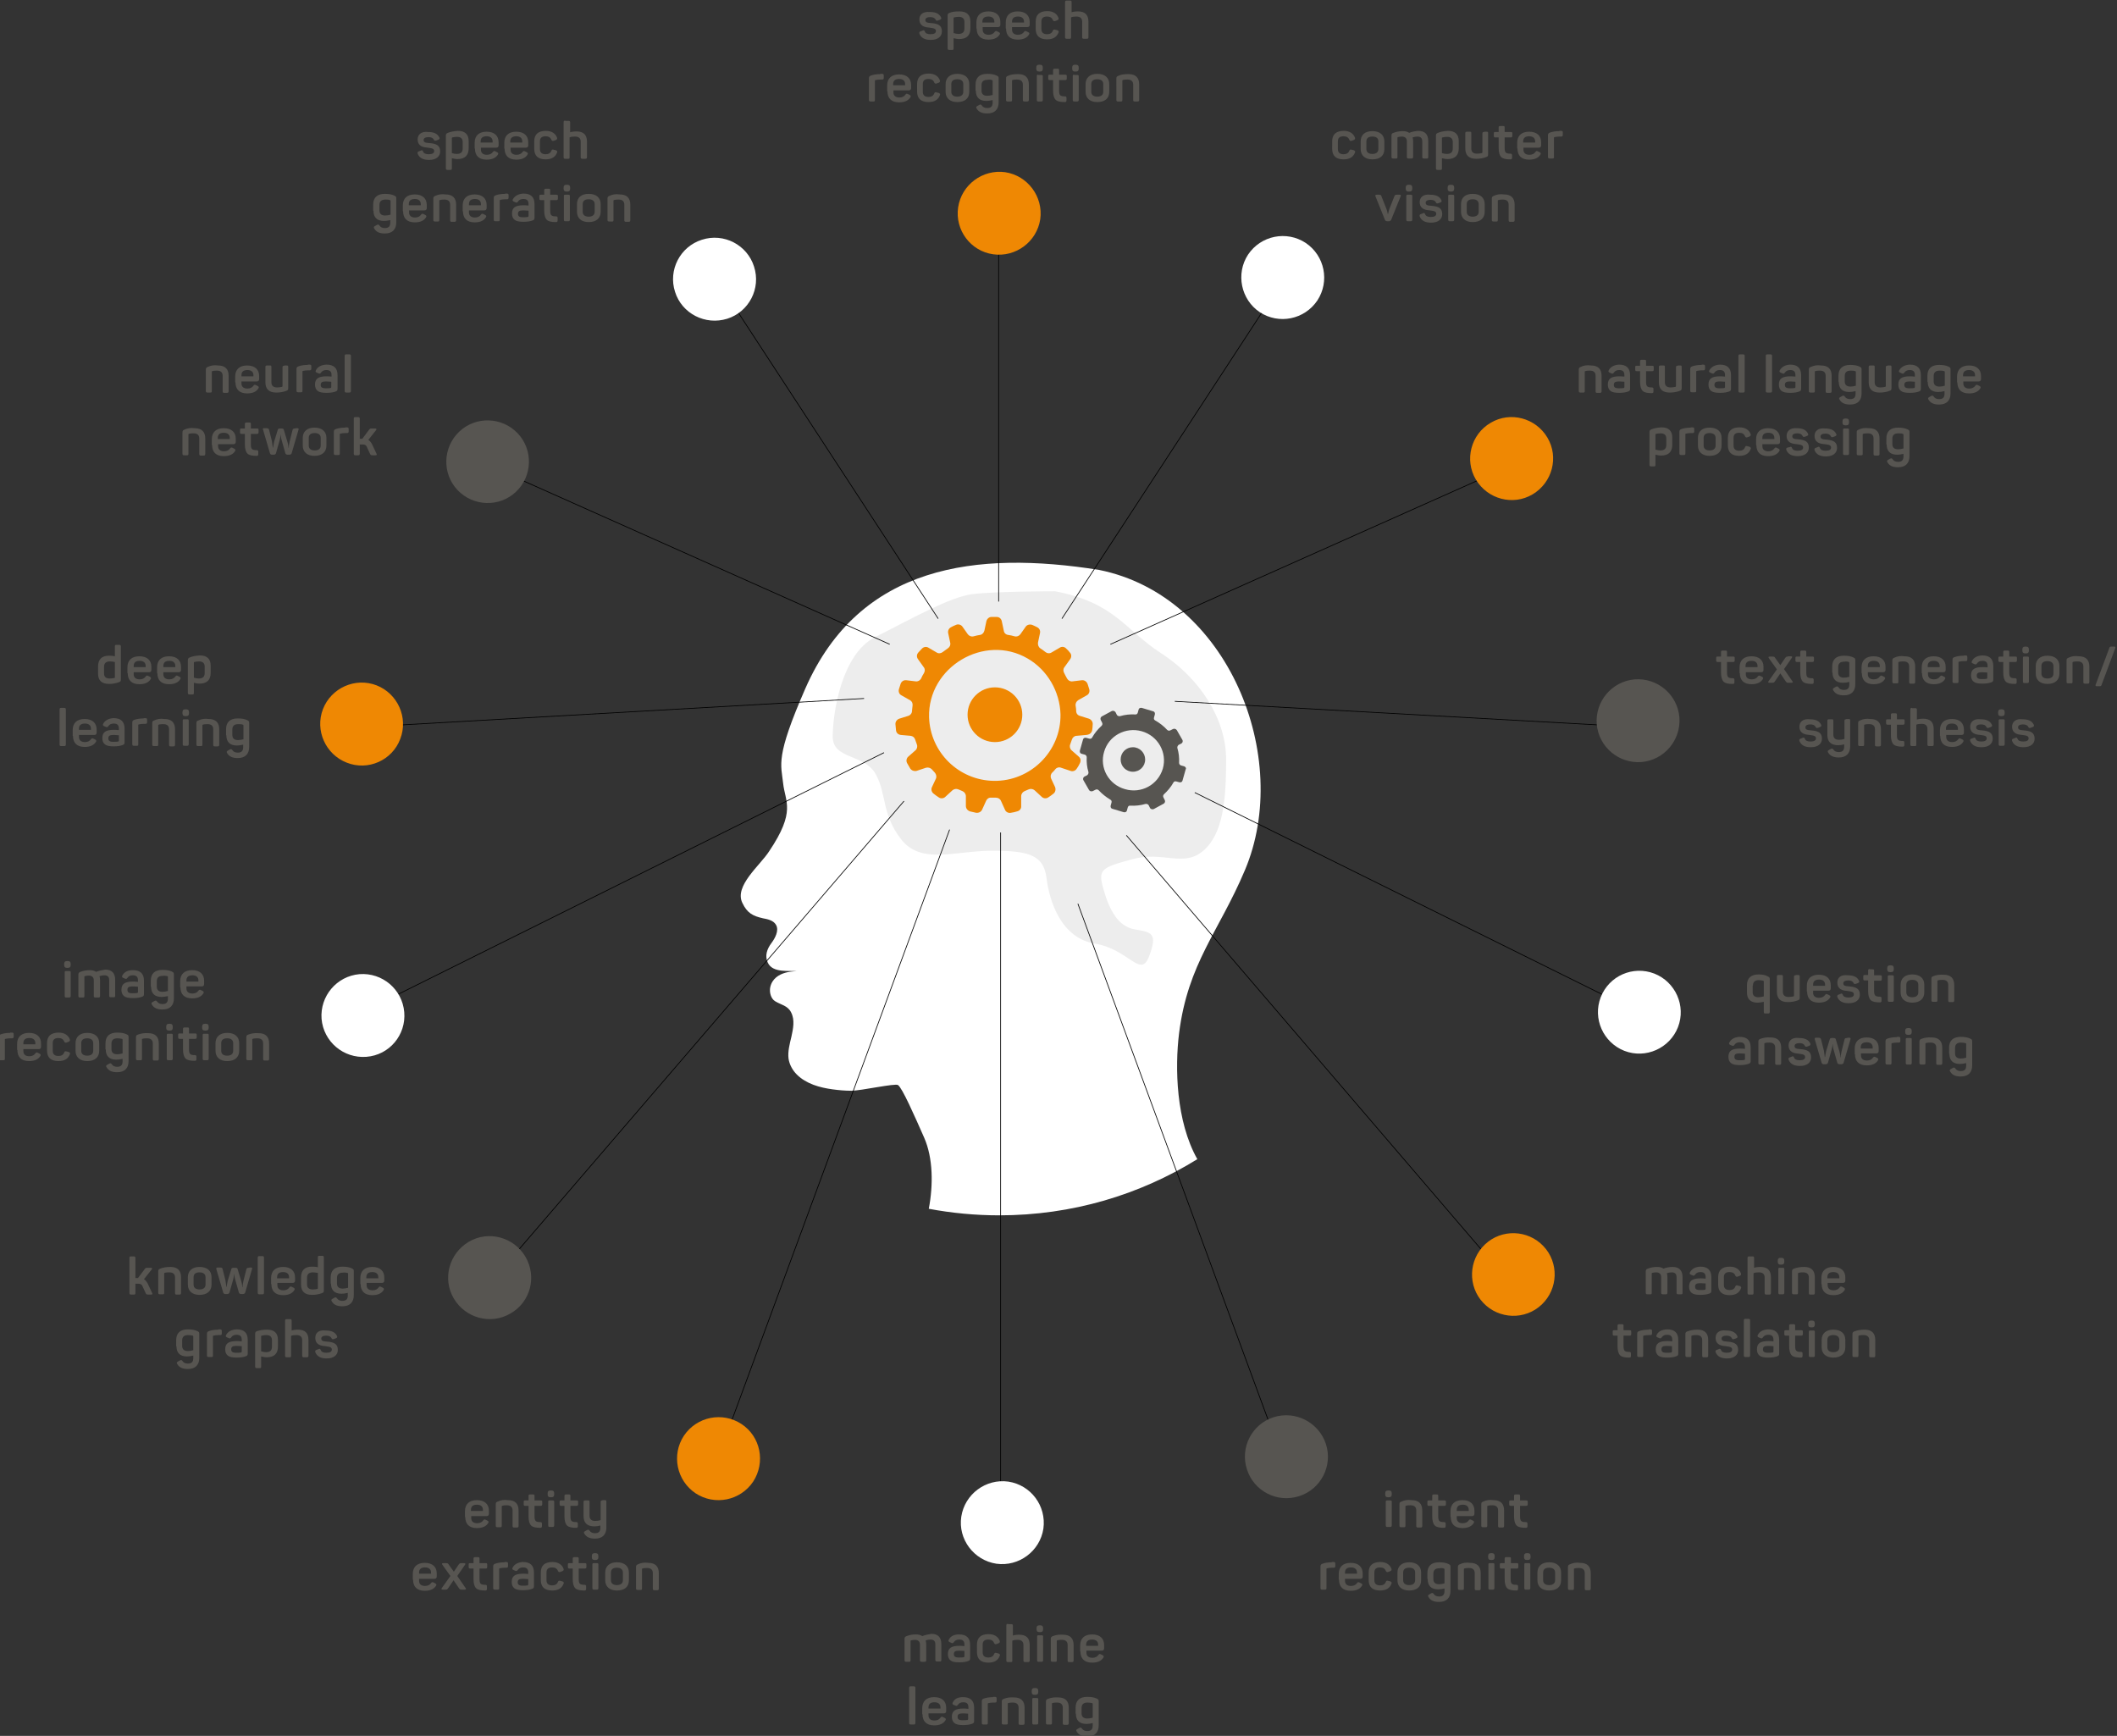 <?xml version="1.0" encoding="utf-8"?>
<!-- Generator: Adobe Illustrator 26.0.3, SVG Export Plug-In . SVG Version: 6.00 Build 0)  -->
<svg version="1.1" id="Laag_1" xmlns="http://www.w3.org/2000/svg" xmlns:xlink="http://www.w3.org/1999/xlink" x="0px" y="0px"
	 viewBox="0 0 742.6 608.9" style="enable-background:new 0 0 742.6 608.9;" xml:space="preserve">
<rect x="0" y="0" width="742.6" height="608.9" fill="#333333" stroke="none"/>
<style type="text/css">
	.st0{clip-path:url(#SVGID_00000181800786717296216800000013238578200098480512_);fill:#FFFFFF;}
	.st1{clip-path:url(#SVGID_00000181800786717296216800000013238578200098480512_);fill:#EDEDED;}
	.st2{clip-path:url(#SVGID_00000181800786717296216800000013238578200098480512_);fill:#EF8803;}
	.st3{clip-path:url(#SVGID_00000181800786717296216800000013238578200098480512_);fill:#575551;}
	.st4{fill:none;stroke:#000000;stroke-width:0.25;}
	.st5{clip-path:url(#SVGID_00000178895109107937818060000015551049469931787406_);fill:#EF8803;}
	.st6{clip-path:url(#SVGID_00000178895109107937818060000015551049469931787406_);fill:#FFFFFF;}
	.st7{clip-path:url(#SVGID_00000178895109107937818060000015551049469931787406_);fill:#575551;}
</style>
<g>
	<defs>
		<rect id="SVGID_1_" x="-0.5" y="0.2" width="742.6" height="608.9"/>
	</defs>
	<clipPath id="SVGID_00000034057805038273048890000008817203483581632682_">
		<use xlink:href="#SVGID_1_"  style="overflow:visible;"/>
	</clipPath>
	<path style="clip-path:url(#SVGID_00000034057805038273048890000008817203483581632682_);fill:#FFFFFF;" d="M420,406.6
		c-7.5-13.3-7.9-32.1-6.4-44.2c3.1-24.6,14-35.6,23.1-57.2c16.7-39.5-5.8-96.2-51.2-105.3c-42.9-6.8-83.9-1.9-103,41.6
		c-10.6,24.2-8.5,26.6-7.8,33.2c0.7,6.6,4.6,9.8-4.9,23.9c-3.1,4.9-12.3,12.1-9.4,18.1c1.7,3.6,3.7,4.6,7.2,5.4
		c1.6,0.3,3.7,0.7,4.6,2.3c1.2,2-0.4,4.8-1.6,6.4c-1.5,2-2.4,4.4-1.3,6.8c1.7,3.9,7.8,2.7,10.3,3.1c0.2,0-8-0.5-9.4,5.5
		c-0.4,1.8,0.2,4.1,1.7,5c2.1,1.3,4.4,1.5,5.6,3.9c1.4,2.7,0.7,5.8,0.1,8.6c-0.6,2.5-1.3,5.1-1,7.6c0.3,2.1,1.4,4.1,2.9,5.6
		c3.3,3.3,8.1,4.6,12.5,5.2c2.2,0.3,4.4,0.5,6.7,0.5c3.2,0,15.4-2.7,16.3-2c1.5,1,5.8,10.8,9.2,18.5c3.1,7.1,3.2,16.5,1.6,24.9
		c0,0,0,0,0,0c8,1.5,16.3,2.3,24.7,2.3C376.1,426.3,399.8,419.1,420,406.6"/>
	<path style="clip-path:url(#SVGID_00000034057805038273048890000008817203483581632682_);fill:#EDEDED;" d="M370.1,207.4
		c21,4,24.5,13.5,37,21.6c14,9,23,23.4,23,37.4s-1,26-8,32s-14,0-25,3s-12,3.6-10,10.6s5,13,11,14s8,1.4,5,9.4s-7-2.4-19-4.4
		s-16-15-17-23s-6-9.6-19-9.6s-25,5-32-4s-5-16-9-23s-15-5-15-13s3-29,15-35s26-14,34-15S370.1,207.4,370.1,207.4"/>
	<path style="clip-path:url(#SVGID_00000034057805038273048890000008817203483581632682_);fill:#EF8803;" d="M348.6,273.9
		c-12.3-0.2-22.3-10-22.7-22.3c-0.5-17.6,19.4-29.5,34.6-20.6c6.9,4,11.3,11.6,11.5,19.6C372.2,263.5,361.5,274.1,348.6,273.9
		 M383.1,256.2c0.1-0.7,0.2-1.4,0.2-2.1c0.1-0.9-0.5-1.7-1.3-2l-3.2-1c-0.8-0.2-1.3-0.9-1.3-1.7c0-0.6-0.1-1.3-0.2-1.9
		c-0.1-0.8,0.3-1.5,0.9-1.9l3-1.7c0.8-0.4,1.1-1.3,0.9-2.1c-0.2-0.6-0.4-1.3-0.6-1.9c-0.3-0.8-1.1-1.4-2-1.3l-3.3,0.4
		c-0.8,0.1-1.5-0.3-1.9-1c-0.3-0.6-0.7-1.2-1-1.9c-0.4-0.7-0.4-1.5,0.1-2.1l2-2.8c0.5-0.7,0.5-1.7-0.1-2.3c-0.4-0.5-0.8-1-1.3-1.4
		c-0.6-0.7-1.6-0.8-2.3-0.3l-2.9,1.7c-0.7,0.4-1.5,0.3-2.1-0.2c-0.6-0.5-1.2-0.9-1.8-1.3c-0.6-0.4-0.9-1.2-0.8-2l0.7-3.3
		c0.2-0.9-0.2-1.7-1-2.1c-0.5-0.3-1.1-0.5-1.7-0.8c-0.8-0.3-1.8-0.1-2.3,0.6l-1.9,2.7c-0.5,0.6-1.2,0.9-2,0.7
		c-0.7-0.2-1.5-0.4-2.3-0.5c-0.8-0.1-1.4-0.7-1.5-1.5l-0.7-3.3c-0.2-0.9-0.9-1.5-1.8-1.5c-0.3,0-0.6,0-0.9,0s-0.6,0-0.9,0
		c-0.9,0-1.6,0.7-1.8,1.5l-0.7,3.3c-0.2,0.8-0.8,1.4-1.5,1.5c-0.8,0.1-1.5,0.3-2.3,0.5c-0.8,0.2-1.5-0.1-2-0.7l-1.9-2.7
		c-0.5-0.7-1.5-1-2.3-0.6c-0.6,0.2-1.1,0.5-1.7,0.8c-0.8,0.4-1.2,1.3-1,2.1l0.7,3.3c0.2,0.8-0.1,1.5-0.8,2c-0.6,0.4-1.2,0.9-1.8,1.3
		c-0.6,0.5-1.5,0.6-2.1,0.2l-2.9-1.7c-0.8-0.5-1.7-0.3-2.3,0.3c-0.4,0.5-0.9,0.9-1.3,1.4c-0.6,0.7-0.6,1.6-0.1,2.3l2,2.8
		c0.5,0.6,0.5,1.4,0.1,2.1c-0.4,0.6-0.7,1.2-1,1.9c-0.4,0.7-1.1,1.1-1.9,1l-3.3-0.4c-0.9-0.1-1.7,0.4-2,1.3
		c-0.2,0.6-0.4,1.3-0.6,1.9c-0.2,0.8,0.1,1.7,0.9,2.1l3,1.7c0.7,0.4,1,1.1,0.9,1.9c-0.1,0.6-0.1,1.3-0.2,1.9c0,0.8-0.6,1.5-1.3,1.7
		l-3.2,1c-0.8,0.3-1.4,1.1-1.3,2c0.1,0.7,0.1,1.4,0.2,2.1c0.1,0.9,0.8,1.5,1.7,1.6l3.4,0.3c0.8,0.1,1.4,0.6,1.6,1.3
		c0.2,0.6,0.4,1.1,0.6,1.7c0.3,0.7,0.1,1.6-0.5,2.1l-2.5,2.2c-0.7,0.6-0.8,1.6-0.4,2.3c0.4,0.6,0.7,1.3,1.1,1.9
		c0.5,0.7,1.4,1,2.2,0.8l3.3-1.1c0.7-0.2,1.5,0,2,0.5c0.4,0.4,0.7,0.8,1.1,1.2c0.5,0.6,0.7,1.4,0.4,2.1l-1.4,3
		c-0.4,0.8-0.1,1.8,0.6,2.3c0.6,0.5,1.2,0.9,1.8,1.3c0.7,0.5,1.7,0.4,2.3-0.2l2.5-2.3c0.6-0.5,1.4-0.6,2.1-0.3
		c0.5,0.2,0.9,0.4,1.4,0.6c0.7,0.3,1.2,1,1.2,1.8l0,3.4c0,0.9,0.6,1.6,1.4,1.9c0.7,0.2,1.5,0.3,2.2,0.5c0.9,0.1,1.7-0.3,2.1-1.1
		l1.4-3.1c0.3-0.7,1-1.2,1.8-1.1c0.2,0,0.5,0,0.8,0c0.3,0,0.5,0,0.8,0c0.8,0,1.5,0.4,1.8,1.1l1.4,3.1c0.3,0.8,1.2,1.3,2.1,1.1
		c0.8-0.1,1.5-0.3,2.2-0.5c0.9-0.2,1.5-1,1.4-1.9l0-3.4c0-0.8,0.5-1.5,1.2-1.8c0.5-0.2,1-0.4,1.4-0.6c0.7-0.3,1.5-0.2,2.1,0.3
		l2.5,2.3c0.6,0.6,1.6,0.7,2.3,0.2c0.6-0.4,1.2-0.8,1.8-1.3c0.7-0.5,0.9-1.5,0.6-2.3l-1.4-3c-0.3-0.7-0.2-1.5,0.4-2.1
		c0.4-0.4,0.8-0.8,1.1-1.2c0.5-0.6,1.3-0.8,2-0.5l3.3,1.1c0.8,0.3,1.7,0,2.2-0.8c0.4-0.6,0.8-1.2,1.1-1.9c0.4-0.8,0.3-1.7-0.4-2.3
		l-2.5-2.2c-0.6-0.5-0.8-1.4-0.5-2.1c0.2-0.5,0.4-1.1,0.6-1.7c0.2-0.7,0.9-1.3,1.6-1.3l3.4-0.3C382.2,257.7,382.9,257.1,383.1,256.2
		"/>
	<path style="clip-path:url(#SVGID_00000034057805038273048890000008817203483581632682_);fill:#EF8803;" d="M349,241.1
		c-5.3,0-9.6,4.3-9.6,9.6c0,5.3,4.3,9.6,9.6,9.6c5.3,0,9.6-4.3,9.6-9.6C358.6,245.4,354.3,241.1,349,241.1"/>
	<path style="clip-path:url(#SVGID_00000034057805038273048890000008817203483581632682_);fill:#575551;" d="M394.6,276.8
		L394.6,276.8c-5.7-1.6-9-7.5-7.3-13.1c1.6-5.6,7.5-8.8,13.2-7.2c5.7,1.6,9,7.5,7.4,13.1C406.2,275.3,400.3,278.5,394.6,276.8
		 M415.4,268.8l-1.1-0.3c-0.4-0.1-0.7-0.5-0.7-0.9c0.1-1.8-0.1-3.5-0.6-5.2c-0.1-0.4,0.1-0.8,0.4-1.1l1-0.5c0.4-0.2,0.6-0.8,0.4-1.2
		l-2-3.5c-0.3-0.4-0.8-0.6-1.3-0.4l-1,0.5c-0.4,0.2-0.8,0.1-1.1-0.2c-1.2-1.3-2.6-2.4-4.2-3.3c-0.4-0.2-0.5-0.6-0.4-1l0.3-1.1
		c0.1-0.5-0.1-1-0.6-1.1l-2-0.6l-2-0.6c-0.5-0.1-1,0.1-1.1,0.6l-0.3,1.1c-0.1,0.4-0.5,0.7-0.9,0.6c-1.8-0.1-3.6,0.1-5.3,0.6
		c-0.4,0.1-0.9-0.1-1.1-0.4l-0.5-1c-0.3-0.4-0.8-0.6-1.3-0.4l-3.5,1.9c-0.4,0.2-0.6,0.8-0.4,1.2l0.5,1c0.2,0.4,0.1,0.8-0.2,1.1
		c-1.3,1.2-2.4,2.5-3.3,4.1c-0.2,0.4-0.6,0.5-1,0.4l-1.1-0.3c-0.5-0.1-1,0.1-1.1,0.6l-1.1,3.9c-0.1,0.5,0.1,1,0.6,1.1l1.1,0.3
		c0.4,0.1,0.7,0.5,0.7,0.9c-0.1,1.8,0.1,3.5,0.6,5.2c0.1,0.4-0.1,0.8-0.4,1.1l-1,0.5c-0.4,0.2-0.6,0.8-0.4,1.2l2,3.5
		c0.2,0.4,0.8,0.6,1.3,0.4l1-0.5c0.4-0.2,0.8-0.1,1.1,0.2c1.2,1.3,2.6,2.4,4.1,3.3c0.4,0.2,0.5,0.6,0.4,1l-0.3,1.1
		c-0.1,0.5,0.1,1,0.6,1.1l2,0.6l2,0.6c0.5,0.1,1-0.1,1.1-0.6l0.3-1.1c0.1-0.4,0.5-0.7,0.9-0.6c1.8,0.1,3.6-0.1,5.3-0.6
		c0.4-0.1,0.9,0.1,1.1,0.4l0.5,1c0.2,0.4,0.8,0.6,1.3,0.4l3.5-1.9c0.4-0.2,0.6-0.8,0.4-1.2l-0.5-1c-0.2-0.4-0.1-0.8,0.2-1.1
		c1.3-1.2,2.4-2.5,3.3-4.1c0.2-0.4,0.6-0.5,1-0.4l1.1,0.3c0.5,0.1,1-0.1,1.1-0.6l1.1-3.9C416.2,269.5,415.9,269,415.4,268.8"/>
	<path style="clip-path:url(#SVGID_00000034057805038273048890000008817203483581632682_);fill:#575551;" d="M397.4,262.1
		c-2.4,0-4.3,1.9-4.3,4.3c0,2.4,1.9,4.3,4.3,4.3c2.4,0,4.3-1.9,4.3-4.3C401.7,264.1,399.8,262.1,397.4,262.1"/>
	<path style="clip-path:url(#SVGID_00000034057805038273048890000008817203483581632682_);fill:#575551;" d="M524,68.7
		c-0.6,0.2-0.7,0.5-0.7,1v7.4c0,0.4,0.1,0.6,0.6,0.6h1c0.4,0,0.5-0.1,0.5-0.6v-6.7c0-0.1,0-0.1,0.1-0.2c0.6-0.2,1.2-0.2,1.7-0.2
		c1.3,0,2,0.6,2,1.8v5.4c0,0.4,0.1,0.6,0.5,0.6h1c0.4,0,0.6-0.1,0.6-0.6v-5.4c0-2.3-1.2-3.6-3.7-3.6C526.2,68,525,68.2,524,68.7
		 M518.7,74.3c0,1.1-0.8,1.7-2.1,1.7c-1.3,0-2.1-0.6-2.1-1.7v-2.7c0-1.1,0.7-1.7,2.1-1.7c1.3,0,2.1,0.6,2.1,1.7V74.3z M512.5,74.3
		c0,2.2,1.5,3.6,4.1,3.6c2.7,0,4.2-1.4,4.2-3.6v-2.7c0-2.2-1.5-3.6-4.2-3.6c-2.6,0-4.1,1.3-4.1,3.6V74.3z M508.5,68.3
		c-0.4,0-0.5,0.1-0.5,0.5v8.2c0,0.4,0.1,0.6,0.5,0.6h1c0.4,0,0.6-0.1,0.6-0.6v-8.2c0-0.4-0.1-0.5-0.6-0.5H508.5z M508.9,64.8
		c-0.8,0-1.1,0.3-1.1,1.1v0.2c0,0.8,0.3,1.1,1.1,1.1h0.1c0.8,0,1.1-0.3,1.1-1.1v-0.2c0-0.8-0.3-1.1-1.1-1.1H508.9z M498,70.9
		c0,0.9,0.3,1.6,0.8,2c0.2,0.2,0.5,0.4,0.8,0.5c0.7,0.3,1.2,0.3,2,0.4c1.6,0.2,2.2,0.4,2.2,1.2c0,0.7-0.6,1.1-1.9,1.1
		c-1.1,0-1.8-0.3-2-1c-0.2-0.4-0.4-0.5-0.7-0.3l-0.8,0.3c-0.4,0.1-0.5,0.4-0.4,0.8c0.6,1.5,1.9,2.2,4,2.2c2.5,0,3.9-1.2,3.9-3
		c0-2-1.2-2.7-3.7-2.9c-1.6-0.1-2.1-0.3-2.1-1.1c0-0.6,0.6-1,1.7-1c1,0,1.6,0.3,1.9,0.9c0.2,0.4,0.3,0.4,0.8,0.3l0.8-0.3
		c0.4-0.2,0.5-0.4,0.3-0.8c-0.6-1.3-1.9-1.9-3.9-1.9C499.3,68,498,69.2,498,70.9 M493.8,68.3c-0.4,0-0.5,0.1-0.5,0.5v8.2
		c0,0.4,0.1,0.6,0.5,0.6h1c0.4,0,0.6-0.1,0.6-0.6v-8.2c0-0.4-0.1-0.5-0.6-0.5H493.8z M494.2,64.8c-0.8,0-1.1,0.3-1.1,1.1v0.2
		c0,0.8,0.3,1.1,1.1,1.1h0.1c0.8,0,1.1-0.3,1.1-1.1v-0.2c0-0.8-0.3-1.1-1.1-1.1H494.2z M490.1,68.3c-0.7,0-0.8,0.1-1,0.6l-1.7,4.3
		c-0.3,0.8-0.5,1.9-0.5,1.9h-0.1l0-0.1c-0.1-0.3-0.2-1.1-0.5-1.8l-1.7-4.3c-0.1-0.5-0.3-0.6-1-0.6H483c-0.6,0-0.6,0.1-0.5,0.6
		l3.3,8.2c0.1,0.3,0.4,0.5,0.8,0.5h0.6c0.4,0,0.6-0.2,0.8-0.5l3.3-8.2c0.2-0.5,0.1-0.6-0.5-0.6H490.1z"/>
	<path style="clip-path:url(#SVGID_00000034057805038273048890000008817203483581632682_);fill:#575551;" d="M547,46
		c-1.4,0-2.5,0.2-3.3,0.5c-0.6,0.2-0.7,0.5-0.7,1v7.5c0,0.4,0.1,0.6,0.6,0.6h1c0.4,0,0.5-0.1,0.5-0.6v-6.7c0-0.1,0.1-0.2,0.2-0.2
		c0.5-0.1,1-0.2,1.7-0.2h0.6c0.4,0,0.6-0.1,0.6-0.6v-0.8c0-0.4-0.1-0.6-0.6-0.6H547z M538.5,50h-4.2v-0.4c0-1.2,0.7-1.8,2.1-1.8
		c1.4,0,2.1,0.7,2.1,1.8V50z M532.3,52.1c0,2.4,1.3,3.9,4.1,3.9c1.9,0,3.2-0.6,3.9-1.7c0.3-0.4,0.2-0.7-0.2-0.9l-0.6-0.3
		c-0.4-0.2-0.6-0.2-0.9,0.2c-0.4,0.6-1.1,1-2.1,1c-1.3,0-2.1-0.6-2.1-1.8v-0.7h5.4c0.5,0,0.8-0.3,0.8-0.8v-1.1
		c0-2.2-1.4-3.7-4.2-3.7c-2.7,0-4.2,1.4-4.2,3.9V52.1z M526.3,44.2c-0.4,0-0.6,0.1-0.6,0.5v1.6h-1.2c-0.4,0-0.5,0.1-0.5,0.5v0.8
		c0,0.4,0.1,0.6,0.5,0.6h1.2v3.7c0,1.5,0.3,2.6,0.9,3.2c0.6,0.6,1.7,0.8,3.2,0.8c0.4,0,0.6-0.1,0.6-0.6v-0.8c0-0.4-0.1-0.6-0.6-0.6
		c-0.8,0-1.3-0.1-1.6-0.4c-0.3-0.3-0.4-0.8-0.4-1.7v-3.6h2.1c0.4,0,0.6-0.1,0.6-0.6v-0.8c0-0.4-0.1-0.5-0.6-0.5h-2.1v-1.6
		c0-0.4-0.1-0.5-0.6-0.5H526.3z M520.6,46.3c-0.4,0-0.6,0.1-0.6,0.5v6.6c0,0.2-0.1,0.3-0.2,0.3c-0.5,0.1-1,0.2-1.7,0.2
		c-1.3,0-2-0.6-2-1.8v-5.4c0-0.4-0.1-0.5-0.5-0.5h-1c-0.4,0-0.6,0.1-0.6,0.5v5.4c0,2.3,1.2,3.6,3.8,3.6c1.3,0,2.5-0.2,3.5-0.6
		c0.6-0.2,0.7-0.4,0.7-1v-7.4c0-0.4-0.1-0.5-0.6-0.5H520.6z M509.6,52.1c0,1.3-0.7,1.9-2.1,1.9c-0.5,0-1-0.1-1.7-0.3v-5.3
		c0-0.1,0.1-0.2,0.2-0.2c0.5-0.1,1-0.2,1.6-0.2c1.3,0,2,0.6,2,1.8V52.1z M504.4,46.6c-0.6,0.2-0.7,0.5-0.7,1V59
		c0,0.4,0.1,0.6,0.6,0.6h1c0.4,0,0.5-0.1,0.5-0.6v-3.5c0.8,0.2,1.5,0.3,1.9,0.3c2.7,0,4-1.3,4-3.8v-2.5c0-2.4-1.3-3.6-3.8-3.6
		C506.5,46,505.3,46.2,504.4,46.6 M494.3,46.6c-0.5-0.4-1.3-0.6-2.2-0.6c-1.2,0-2.3,0.2-3.3,0.6c-0.6,0.2-0.7,0.4-0.7,1v7.4
		c0,0.4,0.1,0.6,0.6,0.6h1c0.4,0,0.5-0.1,0.5-0.6v-6.7c0-0.1,0.1-0.2,0.1-0.2c0.5-0.1,0.9-0.2,1.4-0.2c1.2,0,1.8,0.6,1.8,1.7v5.4
		c0,0.4,0.1,0.6,0.6,0.6h1c0.4,0,0.6-0.1,0.6-0.6v-5.5c0-0.6-0.1-1-0.2-1.3c0.6-0.2,1.2-0.3,1.7-0.3c1.2,0,1.7,0.6,1.7,1.7v5.4
		c0,0.4,0.1,0.6,0.6,0.6h1c0.4,0,0.5-0.1,0.5-0.6v-5.5c0-2.4-1.2-3.6-3.5-3.6C496.3,46,495.3,46.2,494.3,46.6 M483.5,52.3
		c0,1.1-0.8,1.7-2.1,1.7s-2.1-0.6-2.1-1.7v-2.7c0-1.1,0.7-1.7,2.1-1.7s2.1,0.6,2.1,1.7V52.3z M477.3,52.3c0,2.2,1.5,3.6,4.1,3.6
		c2.7,0,4.2-1.3,4.2-3.6v-2.7c0-2.2-1.5-3.6-4.2-3.6c-2.6,0-4.1,1.3-4.1,3.6V52.3z M467.3,52.2c0,2.4,1.3,3.7,4,3.7
		c2.1,0,3.4-0.8,4-2.4c0.2-0.4,0-0.6-0.4-0.8l-0.8-0.2c-0.4-0.1-0.6-0.1-0.8,0.4c-0.3,0.8-1,1.2-2,1.2c-1.3,0-2-0.6-2-1.8v-2.7
		c0-1.2,0.6-1.8,2-1.8c1,0,1.7,0.4,2,1.2c0.2,0.4,0.4,0.5,0.8,0.4l0.8-0.3c0.4-0.2,0.5-0.4,0.4-0.8c-0.5-1.4-1.8-2.4-3.9-2.4
		c-2.8,0-4.1,1.3-4.1,3.7V52.2z"/>
	<path style="clip-path:url(#SVGID_00000034057805038273048890000008817203483581632682_);fill:#575551;" d="M392.3,26.6
		c-0.6,0.2-0.7,0.4-0.7,1V35c0,0.4,0.1,0.6,0.6,0.6h1c0.4,0,0.5-0.1,0.5-0.6v-6.7c0-0.1,0-0.1,0.1-0.2c0.6-0.2,1.2-0.2,1.7-0.2
		c1.3,0,2,0.6,2,1.8V35c0,0.4,0.1,0.6,0.5,0.6h1c0.4,0,0.6-0.1,0.6-0.6v-5.4c0-2.3-1.2-3.6-3.7-3.6C394.4,26,393.3,26.1,392.3,26.6
		 M387,32.2c0,1.1-0.8,1.7-2.1,1.7s-2.1-0.6-2.1-1.7v-2.7c0-1.1,0.7-1.7,2.1-1.7s2.1,0.6,2.1,1.7V32.2z M380.8,32.2
		c0,2.2,1.5,3.6,4.1,3.6c2.7,0,4.2-1.3,4.2-3.6v-2.7c0-2.2-1.5-3.6-4.2-3.6c-2.6,0-4.1,1.4-4.1,3.6V32.2z M376.8,26.2
		c-0.4,0-0.5,0.1-0.5,0.5V35c0,0.4,0.1,0.6,0.5,0.6h1c0.4,0,0.6-0.1,0.6-0.6v-8.2c0-0.4-0.1-0.5-0.6-0.5H376.8z M377.2,22.7
		c-0.8,0-1.1,0.3-1.1,1.1V24c0,0.8,0.3,1.1,1.1,1.1h0.1c0.8,0,1.1-0.3,1.1-1.1v-0.2c0-0.8-0.3-1.1-1.1-1.1H377.2z M370,24.1
		c-0.4,0-0.6,0.1-0.6,0.5v1.6h-1.2c-0.4,0-0.5,0.1-0.5,0.5v0.8c0,0.4,0.1,0.6,0.5,0.6h1.2v3.7c0,1.5,0.3,2.6,0.9,3.2
		c0.6,0.6,1.7,0.8,3.2,0.8c0.4,0,0.6-0.1,0.6-0.6v-0.8c0-0.4-0.1-0.6-0.6-0.6c-0.8,0-1.3-0.1-1.6-0.4c-0.3-0.3-0.4-0.8-0.4-1.7v-3.6
		h2.1c0.4,0,0.6-0.1,0.6-0.6v-0.8c0-0.4-0.1-0.5-0.6-0.5h-2.1v-1.6c0-0.4-0.1-0.5-0.6-0.5H370z M364.2,26.2c-0.4,0-0.5,0.1-0.5,0.5
		V35c0,0.4,0.1,0.6,0.5,0.6h1c0.4,0,0.6-0.1,0.6-0.6v-8.2c0-0.4-0.1-0.5-0.6-0.5H364.2z M364.6,22.7c-0.8,0-1.1,0.3-1.1,1.1V24
		c0,0.8,0.3,1.1,1.1,1.1h0.1c0.8,0,1.1-0.3,1.1-1.1v-0.2c0-0.8-0.3-1.1-1.1-1.1H364.6z M353.6,26.6c-0.6,0.2-0.7,0.4-0.7,1V35
		c0,0.4,0.1,0.6,0.6,0.6h1c0.4,0,0.5-0.1,0.5-0.6v-6.7c0-0.1,0-0.1,0.1-0.2c0.6-0.2,1.2-0.2,1.7-0.2c1.3,0,2,0.6,2,1.8V35
		c0,0.4,0.1,0.6,0.5,0.6h1c0.4,0,0.6-0.1,0.6-0.6v-5.4c0-2.3-1.2-3.6-3.7-3.6C355.8,26,354.6,26.1,353.6,26.6 M348,28.1
		c0.1,0.1,0.2,0.1,0.2,0.2v5c-0.7,0.2-1.3,0.3-1.9,0.3c-1.3,0-2-0.6-2-1.8v-1.9c0-1.3,0.7-1.9,2.1-1.9C347,27.9,347.5,27.9,348,28.1
		 M342.3,31.8c0,2.3,1.2,3.6,3.7,3.6c0.6,0,1.4-0.1,2.2-0.3V36c0,1.3-0.6,1.9-1.9,1.9c-0.9,0-1.5-0.3-1.9-0.9
		c-0.3-0.4-0.5-0.4-0.9-0.2l-0.7,0.4c-0.4,0.2-0.5,0.5-0.2,0.9c0.7,1.2,1.9,1.7,3.7,1.7c2.7,0,4-1.5,4-3.9v-8.4c0-0.6-0.1-0.7-0.7-1
		c-0.8-0.4-1.9-0.6-3.3-0.6c-2.7,0-4.1,1.3-4.1,3.8V31.8z M337.9,32.2c0,1.1-0.8,1.7-2.1,1.7s-2.1-0.6-2.1-1.7v-2.7
		c0-1.1,0.7-1.7,2.1-1.7s2.1,0.6,2.1,1.7V32.2z M331.7,32.2c0,2.2,1.5,3.6,4.1,3.6c2.7,0,4.2-1.3,4.2-3.6v-2.7
		c0-2.2-1.5-3.6-4.2-3.6c-2.6,0-4.1,1.4-4.1,3.6V32.2z M321.7,32.1c0,2.4,1.3,3.7,4,3.7c2.1,0,3.4-0.8,4-2.4c0.2-0.4,0-0.6-0.4-0.8
		l-0.8-0.2c-0.4-0.1-0.6-0.1-0.8,0.4c-0.3,0.8-1,1.2-2,1.2c-1.3,0-2-0.6-2-1.8v-2.7c0-1.2,0.6-1.8,2-1.8c1,0,1.7,0.4,2,1.2
		c0.2,0.4,0.4,0.5,0.8,0.4l0.8-0.3c0.4-0.2,0.5-0.4,0.4-0.8c-0.5-1.4-1.8-2.4-3.9-2.4c-2.8,0-4.1,1.3-4.1,3.7V32.1z M317.5,29.9
		h-4.2v-0.4c0-1.2,0.7-1.8,2.1-1.8c1.4,0,2.1,0.7,2.1,1.8V29.9z M311.3,32c0,2.4,1.3,3.9,4.1,3.9c1.9,0,3.2-0.6,3.9-1.7
		c0.3-0.4,0.2-0.7-0.2-0.9l-0.6-0.3c-0.4-0.2-0.6-0.2-0.9,0.2c-0.4,0.6-1.1,1-2.1,1c-1.3,0-2.1-0.6-2.1-1.8v-0.7h5.4
		c0.5,0,0.8-0.3,0.8-0.8v-1.1c0-2.2-1.4-3.7-4.2-3.7c-2.7,0-4.2,1.4-4.2,3.9V32z M308.8,26c-1.4,0-2.5,0.2-3.3,0.5
		c-0.6,0.2-0.7,0.5-0.7,1V35c0,0.4,0.1,0.6,0.6,0.6h1c0.4,0,0.5-0.1,0.5-0.6v-6.7c0-0.1,0.1-0.2,0.2-0.2c0.5-0.1,1-0.2,1.7-0.2h0.6
		c0.4,0,0.6-0.1,0.6-0.6v-0.8c0-0.4-0.1-0.6-0.6-0.6H308.8z"/>
	<path style="clip-path:url(#SVGID_00000034057805038273048890000008817203483581632682_);fill:#575551;" d="M374.2,0.2
		c-0.4,0-0.6,0.1-0.6,0.6V13c0,0.4,0.1,0.6,0.6,0.6h1c0.4,0,0.5-0.1,0.5-0.6V6.1c0.4-0.2,1-0.3,1.9-0.3c1.3,0,2,0.6,2,1.8V13
		c0,0.4,0.1,0.6,0.6,0.6h1c0.4,0,0.6-0.1,0.6-0.6V7.6c0-2.4-1.2-3.6-3.7-3.6c-1,0-2,0.2-2.2,0.3V0.8c0-0.4-0.1-0.6-0.5-0.6H374.2z
		 M363.3,10.1c0,2.4,1.3,3.7,4,3.7c2.1,0,3.4-0.8,4-2.4c0.2-0.4,0-0.6-0.4-0.8l-0.8-0.2c-0.4-0.1-0.6-0.1-0.8,0.4
		c-0.3,0.8-1,1.2-2,1.2c-1.3,0-2-0.6-2-1.8V7.6c0-1.2,0.6-1.8,2-1.8c1,0,1.7,0.4,2,1.2c0.2,0.4,0.4,0.5,0.8,0.4l0.8-0.3
		c0.4-0.2,0.5-0.4,0.4-0.8c-0.5-1.4-1.8-2.4-3.9-2.4c-2.8,0-4.1,1.3-4.1,3.7V10.1z M359.2,7.9H355V7.6c0-1.2,0.7-1.8,2.1-1.8
		c1.4,0,2.1,0.7,2.1,1.8V7.9z M352.9,10c0,2.4,1.3,3.9,4.1,3.9c1.9,0,3.2-0.6,3.9-1.7c0.3-0.4,0.2-0.7-0.2-0.9l-0.6-0.3
		c-0.4-0.2-0.6-0.2-0.9,0.2c-0.4,0.6-1.1,1-2.1,1c-1.3,0-2.1-0.6-2.1-1.8V9.5h5.4c0.5,0,0.8-0.3,0.8-0.8V7.7c0-2.2-1.4-3.7-4.2-3.7
		c-2.7,0-4.2,1.4-4.2,3.9V10z M348.8,7.9h-4.2V7.6c0-1.2,0.7-1.8,2.1-1.8c1.4,0,2.1,0.7,2.1,1.8V7.9z M342.6,10
		c0,2.4,1.3,3.9,4.1,3.9c1.9,0,3.2-0.6,3.9-1.7c0.3-0.4,0.2-0.7-0.2-0.9l-0.6-0.3c-0.4-0.2-0.6-0.2-0.9,0.2c-0.4,0.6-1.1,1-2.1,1
		c-1.3,0-2.1-0.6-2.1-1.8V9.5h5.4c0.5,0,0.8-0.3,0.8-0.8V7.7c0-2.2-1.4-3.7-4.2-3.7c-2.7,0-4.2,1.4-4.2,3.9V10z M338.3,10
		c0,1.3-0.7,1.9-2.1,1.9c-0.5,0-1-0.1-1.7-0.3V6.3c0-0.1,0.1-0.2,0.2-0.2c0.5-0.1,1-0.2,1.6-0.2c1.3,0,2,0.6,2,1.8V10z M333.1,4.5
		c-0.6,0.2-0.7,0.5-0.7,1v11.4c0,0.4,0.1,0.6,0.6,0.6h1c0.4,0,0.5-0.1,0.5-0.6v-3.5c0.8,0.2,1.5,0.3,1.9,0.3c2.7,0,4-1.3,4-3.8V7.6
		c0-2.4-1.3-3.6-3.8-3.6C335.2,4,334,4.1,333.1,4.5 M322.5,6.8c0,0.9,0.3,1.6,0.8,2c0.2,0.2,0.5,0.4,0.8,0.5c0.7,0.3,1.2,0.3,2,0.4
		c1.6,0.2,2.2,0.4,2.2,1.2c0,0.7-0.6,1.1-1.9,1.1c-1.1,0-1.8-0.3-2-1c-0.2-0.4-0.4-0.5-0.7-0.3l-0.8,0.3c-0.4,0.1-0.5,0.4-0.4,0.8
		c0.6,1.5,1.9,2.2,4,2.2c2.5,0,3.9-1.2,3.9-3c0-2-1.2-2.7-3.7-2.9c-1.6-0.1-2.1-0.3-2.1-1.1c0-0.6,0.6-1,1.7-1c1,0,1.6,0.3,1.9,0.9
		c0.2,0.4,0.3,0.4,0.8,0.3l0.8-0.3c0.4-0.2,0.5-0.5,0.3-0.8c-0.6-1.3-1.9-1.9-3.9-1.9C323.7,4,322.5,5.1,322.5,6.8"/>
	<path style="clip-path:url(#SVGID_00000034057805038273048890000008817203483581632682_);fill:#575551;" d="M130.5,155.8
		c-0.4-0.7-0.8-1.2-1.3-1.5l2.7-3.4c0.3-0.4,0.2-0.6-0.4-0.6h-0.9c-0.7,0-0.8,0-1.1,0.4l-2.4,3.2H127h-0.8v-7c0-0.4-0.1-0.6-0.6-0.6
		h-0.9c-0.5,0-0.6,0.1-0.6,0.6v12.2c0,0.4,0.1,0.6,0.6,0.6h0.9c0.4,0,0.6-0.1,0.6-0.6v-3.2h1.1c0.7,0,1.2,0.3,1.4,0.9l1.1,2.4
		c0.2,0.4,0.3,0.5,1,0.5h0.9c0.5,0,0.6-0.2,0.3-0.7L130.5,155.8z M121.1,150c-1.3,0-2.5,0.2-3.3,0.5c-0.6,0.2-0.7,0.5-0.7,1v7.5
		c0,0.4,0.1,0.6,0.6,0.6h1c0.4,0,0.5-0.1,0.5-0.6v-6.7c0-0.1,0.1-0.2,0.2-0.2c0.5-0.1,1-0.2,1.7-0.2h0.6c0.4,0,0.6-0.1,0.6-0.6v-0.8
		c0-0.4-0.1-0.6-0.6-0.6H121.1z M112.5,156.3c0,1.1-0.8,1.7-2.1,1.7c-1.3,0-2.1-0.6-2.1-1.7v-2.7c0-1.1,0.7-1.7,2.1-1.7
		c1.3,0,2.1,0.6,2.1,1.7V156.3z M106.2,156.3c0,2.2,1.5,3.6,4.1,3.6c2.7,0,4.2-1.4,4.2-3.6v-2.7c0-2.2-1.5-3.6-4.2-3.6
		c-2.6,0-4.1,1.4-4.1,3.6V156.3z M103.6,150.3c-0.7,0-0.9,0.1-1,0.6l-1,4c-0.1,0.6-0.3,1.4-0.3,1.9l0,0.3h-0.1
		c0-0.1-0.1-1.3-0.4-2.2l-1.2-4c-0.1-0.5-0.3-0.6-0.9-0.6h-0.4c-0.6,0-0.8,0.1-0.9,0.6l-1.2,3.9c-0.2,0.8-0.4,2.1-0.4,2.2h-0.1
		c0,0-0.2-1.5-0.3-2.2l-1-4c-0.1-0.4-0.3-0.6-1-0.6h-0.7c-0.5,0-0.6,0.1-0.4,0.6l2.4,8.2c0.1,0.3,0.3,0.5,0.8,0.5H96
		c0.4,0,0.7-0.2,0.8-0.5l1.3-4.6c0.1-0.5,0.3-1.2,0.3-1.6l0-0.3h0.1l0,0.3c0.1,0.4,0.1,1.1,0.3,1.6l1.3,4.6c0.1,0.3,0.4,0.5,0.8,0.5
		h0.6c0.4,0,0.7-0.2,0.8-0.5l2.4-8.2c0.1-0.5,0.1-0.6-0.5-0.6H103.6z M86.5,148.2c-0.4,0-0.6,0.1-0.6,0.5v1.6h-1.2
		c-0.4,0-0.5,0.1-0.5,0.5v0.8c0,0.4,0.1,0.6,0.5,0.6h1.2v3.7c0,1.5,0.3,2.6,0.9,3.2c0.6,0.6,1.7,0.8,3.2,0.8c0.4,0,0.6-0.1,0.6-0.6
		v-0.8c0-0.4-0.1-0.6-0.6-0.6c-0.8,0-1.3-0.1-1.6-0.4c-0.3-0.3-0.4-0.8-0.4-1.7v-3.6h2.1c0.4,0,0.6-0.1,0.6-0.6v-0.8
		c0-0.4-0.1-0.5-0.6-0.5H88v-1.6c0-0.4-0.1-0.5-0.6-0.5H86.5z M80.6,154h-4.2v-0.4c0-1.2,0.7-1.8,2.1-1.8c1.4,0,2.1,0.7,2.1,1.8V154
		z M74.4,156.1c0,2.4,1.3,3.9,4.1,3.9c1.9,0,3.2-0.6,3.9-1.7c0.3-0.4,0.2-0.7-0.2-0.9l-0.6-0.3c-0.4-0.2-0.6-0.2-0.9,0.2
		c-0.4,0.6-1.1,1-2.1,1c-1.3,0-2.1-0.6-2.1-1.8v-0.7h5.4c0.5,0,0.8-0.3,0.8-0.8v-1.1c0-2.2-1.4-3.7-4.2-3.7c-2.7,0-4.2,1.4-4.2,3.9
		V156.1z M64.7,150.7c-0.6,0.2-0.7,0.5-0.7,1v7.4c0,0.4,0.1,0.6,0.6,0.6h1c0.4,0,0.5-0.1,0.5-0.6v-6.7c0-0.1,0-0.1,0.1-0.2
		c0.6-0.2,1.2-0.2,1.7-0.2c1.3,0,2,0.6,2,1.8v5.4c0,0.4,0.1,0.6,0.5,0.6h1c0.4,0,0.6-0.1,0.6-0.6v-5.4c0-2.3-1.2-3.6-3.7-3.6
		C66.9,150,65.7,150.2,64.7,150.7"/>
	<path style="clip-path:url(#SVGID_00000034057805038273048890000008817203483581632682_);fill:#575551;" d="M123.1,124.9
		c0-0.4-0.1-0.6-0.6-0.6h-1c-0.4,0-0.6,0.1-0.6,0.6v12.2c0,0.4,0.1,0.6,0.6,0.6h1c0.4,0,0.6-0.1,0.6-0.6V124.9z M116.2,135.8
		c0,0.1-0.1,0.2-0.2,0.3c-0.4,0.1-1,0.1-1.8,0.1c-1.3,0-1.7-0.4-1.7-1.2c0-0.8,0.4-1.2,1.7-1.2c0.1,0,0.7,0,2,0.1V135.8z
		 M110.8,129.9c-0.2,0.4-0.1,0.6,0.3,0.8l0.7,0.3c0.4,0.1,0.5,0.1,0.8-0.3c0.4-0.6,1-0.9,1.9-0.9c1.3,0,1.8,0.6,1.8,1.8v0.5
		c-1-0.1-1.6-0.1-1.7-0.1c-2.9,0-4.1,0.8-4.1,2.9c0,1,0.3,1.7,0.9,2.2c0.6,0.5,1.6,0.7,3.2,0.7c1.4,0,2.5-0.2,3.2-0.5
		c0.5-0.2,0.6-0.4,0.6-1v-4.7c0-2.5-1.3-3.7-3.9-3.7C112.6,128,111.4,128.7,110.8,129.9 M108,128c-1.4,0-2.5,0.2-3.3,0.5
		c-0.6,0.2-0.7,0.5-0.7,1v7.5c0,0.4,0.1,0.6,0.6,0.6h1c0.4,0,0.5-0.1,0.5-0.6v-6.7c0-0.1,0.1-0.2,0.2-0.2c0.5-0.1,1-0.2,1.7-0.2h0.6
		c0.4,0,0.6-0.1,0.6-0.6v-0.8c0-0.4-0.1-0.6-0.6-0.6H108z M99.7,128.3c-0.4,0-0.6,0.1-0.6,0.5v6.6c0,0.2-0.1,0.3-0.2,0.3
		c-0.5,0.1-1,0.2-1.7,0.2c-1.3,0-2-0.6-2-1.8v-5.4c0-0.4-0.1-0.5-0.5-0.5h-1c-0.4,0-0.6,0.1-0.6,0.5v5.4c0,2.3,1.2,3.6,3.8,3.6
		c1.3,0,2.5-0.2,3.5-0.6c0.6-0.2,0.7-0.4,0.7-1v-7.4c0-0.4-0.1-0.5-0.6-0.5H99.7z M88.9,132h-4.2v-0.4c0-1.2,0.7-1.8,2.1-1.8
		c1.4,0,2.1,0.7,2.1,1.8V132z M82.6,134.1c0,2.4,1.3,3.9,4.1,3.9c1.9,0,3.2-0.6,3.9-1.7c0.3-0.4,0.2-0.7-0.2-0.9l-0.6-0.3
		c-0.4-0.2-0.6-0.2-0.9,0.2c-0.4,0.6-1.1,1-2.1,1c-1.3,0-2.1-0.6-2.1-1.8v-0.7h5.4c0.5,0,0.8-0.3,0.8-0.8v-1.1
		c0-2.2-1.4-3.7-4.2-3.7c-2.7,0-4.2,1.4-4.2,3.9V134.1z M72.9,128.7c-0.6,0.2-0.7,0.5-0.7,1v7.4c0,0.4,0.1,0.6,0.6,0.6h1
		c0.4,0,0.5-0.1,0.5-0.6v-6.7c0-0.1,0-0.1,0.1-0.2c0.6-0.2,1.2-0.2,1.7-0.2c1.3,0,2,0.6,2,1.8v5.4c0,0.4,0.1,0.6,0.5,0.6h1
		c0.4,0,0.6-0.1,0.6-0.6v-5.4c0-2.3-1.2-3.6-3.7-3.6C75.1,128,73.9,128.2,72.9,128.7"/>
	<path style="clip-path:url(#SVGID_00000034057805038273048890000008817203483581632682_);fill:#575551;" d="M667.5,152.2
		c0.1,0.1,0.2,0.1,0.2,0.2v4.9c-0.7,0.2-1.3,0.3-1.9,0.3c-1.3,0-2-0.6-2-1.8v-1.9c0-1.3,0.7-1.9,2.1-1.9
		C666.5,152,667,152,667.5,152.2 M661.8,155.9c0,2.3,1.2,3.6,3.7,3.6c0.6,0,1.3-0.1,2.2-0.3v0.9c0,1.3-0.6,1.9-1.9,1.9
		c-0.9,0-1.5-0.3-1.9-0.9c-0.3-0.4-0.5-0.4-0.9-0.2l-0.7,0.4c-0.4,0.2-0.5,0.5-0.2,0.9c0.7,1.2,1.9,1.7,3.7,1.7c2.7,0,4-1.5,4-3.9
		v-8.4c0-0.6-0.1-0.7-0.7-1c-0.8-0.4-1.9-0.6-3.3-0.6c-2.7,0-4.1,1.3-4.1,3.8V155.9z M652,150.7c-0.6,0.2-0.7,0.4-0.7,1v7.4
		c0,0.4,0.1,0.6,0.6,0.6h1c0.4,0,0.5-0.1,0.5-0.6v-6.7c0-0.1,0-0.1,0.1-0.2c0.6-0.2,1.2-0.2,1.7-0.2c1.3,0,2,0.6,2,1.8v5.4
		c0,0.4,0.1,0.6,0.5,0.6h1c0.4,0,0.6-0.1,0.6-0.6v-5.4c0-2.3-1.2-3.6-3.7-3.6C654.2,150,653,150.2,652,150.7 M647,150.3
		c-0.4,0-0.5,0.1-0.5,0.5v8.2c0,0.4,0.1,0.6,0.5,0.6h1c0.4,0,0.6-0.1,0.6-0.6v-8.2c0-0.4-0.1-0.5-0.6-0.5H647z M647.4,146.8
		c-0.8,0-1.1,0.3-1.1,1.1v0.2c0,0.8,0.3,1.1,1.1,1.1h0.1c0.8,0,1.1-0.3,1.1-1.1v-0.2c0-0.8-0.3-1.1-1.1-1.1H647.4z M636.5,152.9
		c0,0.9,0.3,1.6,0.8,2c0.2,0.2,0.5,0.4,0.8,0.5c0.7,0.3,1.2,0.3,2,0.4c1.6,0.2,2.2,0.4,2.2,1.2c0,0.7-0.6,1.1-1.9,1.1
		c-1.1,0-1.8-0.3-2-1c-0.2-0.4-0.4-0.5-0.7-0.3l-0.8,0.3c-0.4,0.1-0.5,0.4-0.4,0.8c0.6,1.5,1.9,2.2,4,2.2c2.5,0,3.9-1.2,3.9-3
		c0-2-1.2-2.7-3.7-2.9c-1.6-0.1-2.1-0.3-2.1-1.1c0-0.6,0.6-1,1.7-1c1,0,1.6,0.3,1.9,0.9c0.2,0.4,0.3,0.4,0.8,0.3l0.8-0.3
		c0.4-0.2,0.5-0.5,0.3-0.8c-0.6-1.3-1.9-1.9-3.9-1.9C637.8,150,636.5,151.2,636.5,152.9 M626.7,152.9c0,0.9,0.3,1.6,0.8,2
		c0.2,0.2,0.5,0.4,0.8,0.5c0.7,0.3,1.2,0.3,2,0.4c1.6,0.2,2.2,0.4,2.2,1.2c0,0.7-0.6,1.1-1.9,1.1c-1.1,0-1.8-0.3-2-1
		c-0.2-0.4-0.4-0.5-0.7-0.3L627,157c-0.4,0.1-0.5,0.4-0.4,0.8c0.6,1.5,1.9,2.2,4,2.2c2.5,0,3.9-1.2,3.9-3c0-2-1.2-2.7-3.7-2.9
		c-1.6-0.1-2.1-0.3-2.1-1.1c0-0.6,0.6-1,1.7-1c1,0,1.6,0.3,1.9,0.9c0.2,0.4,0.3,0.4,0.8,0.3l0.8-0.3c0.4-0.2,0.5-0.5,0.3-0.8
		c-0.6-1.3-1.9-1.9-3.9-1.9C628,150,626.7,151.2,626.7,152.9 M622.4,154h-4.2v-0.4c0-1.2,0.7-1.8,2.1-1.8c1.4,0,2.1,0.7,2.1,1.8V154
		z M616.1,156.1c0,2.4,1.3,3.9,4.1,3.9c1.9,0,3.2-0.6,3.9-1.7c0.3-0.4,0.2-0.7-0.2-0.9l-0.6-0.3c-0.4-0.2-0.6-0.2-0.9,0.2
		c-0.4,0.6-1.1,1-2.1,1c-1.3,0-2.1-0.6-2.1-1.8v-0.7h5.4c0.5,0,0.8-0.3,0.8-0.8v-1.1c0-2.2-1.4-3.7-4.2-3.7c-2.7,0-4.2,1.4-4.2,3.9
		V156.1z M606.1,156.2c0,2.4,1.3,3.7,4,3.7c2.1,0,3.4-0.8,4-2.4c0.2-0.4,0-0.6-0.4-0.8l-0.8-0.2c-0.4-0.1-0.6-0.1-0.8,0.4
		c-0.3,0.8-1,1.2-2,1.2c-1.3,0-2-0.6-2-1.8v-2.7c0-1.2,0.6-1.8,2-1.8c1,0,1.7,0.4,2,1.2c0.2,0.4,0.4,0.5,0.8,0.4l0.8-0.3
		c0.4-0.2,0.5-0.4,0.4-0.8c-0.5-1.4-1.8-2.4-3.9-2.4c-2.8,0-4.1,1.3-4.1,3.7V156.2z M601.8,156.3c0,1.1-0.8,1.7-2.1,1.7
		c-1.3,0-2.1-0.6-2.1-1.7v-2.7c0-1.1,0.7-1.7,2.1-1.7c1.3,0,2.1,0.6,2.1,1.7V156.3z M595.6,156.3c0,2.2,1.5,3.6,4.1,3.6
		c2.7,0,4.2-1.4,4.2-3.6v-2.7c0-2.2-1.5-3.6-4.2-3.6c-2.6,0-4.1,1.3-4.1,3.6V156.3z M593.1,150c-1.3,0-2.5,0.2-3.3,0.5
		c-0.6,0.2-0.7,0.5-0.7,1v7.5c0,0.4,0.1,0.6,0.6,0.6h1c0.4,0,0.5-0.1,0.5-0.6v-6.7c0-0.1,0.1-0.2,0.2-0.2c0.5-0.1,1-0.2,1.7-0.2h0.6
		c0.4,0,0.6-0.1,0.6-0.6v-0.8c0-0.4-0.1-0.6-0.6-0.6H593.1z M584.5,156.1c0,1.3-0.7,1.9-2.1,1.9c-0.5,0-1-0.1-1.7-0.3v-5.3
		c0-0.1,0.1-0.2,0.2-0.2c0.5-0.1,1-0.2,1.6-0.2c1.3,0,2,0.6,2,1.8V156.1z M579.3,150.6c-0.6,0.2-0.7,0.5-0.7,1V163
		c0,0.4,0.1,0.6,0.6,0.6h1c0.4,0,0.5-0.1,0.5-0.6v-3.5c0.8,0.2,1.5,0.3,1.9,0.3c2.7,0,4-1.3,4-3.8v-2.5c0-2.4-1.3-3.6-3.8-3.6
		C581.4,150,580.2,150.2,579.3,150.6"/>
	<path style="clip-path:url(#SVGID_00000034057805038273048890000008817203483581632682_);fill:#575551;" d="M692.8,132h-4.2v-0.4
		c0-1.2,0.7-1.8,2.1-1.8c1.4,0,2.1,0.7,2.1,1.8V132z M686.6,134.1c0,2.4,1.3,3.9,4.1,3.9c1.9,0,3.2-0.6,3.9-1.7
		c0.3-0.4,0.2-0.7-0.2-0.9l-0.6-0.3c-0.4-0.2-0.6-0.2-0.9,0.2c-0.4,0.6-1.1,1-2.1,1c-1.3,0-2.1-0.6-2.1-1.8v-0.7h5.4
		c0.5,0,0.8-0.3,0.8-0.8v-1.1c0-2.2-1.4-3.7-4.2-3.7c-2.7,0-4.2,1.4-4.2,3.9V134.1z M682,130.2c0.1,0.1,0.2,0.1,0.2,0.2v4.9
		c-0.7,0.2-1.3,0.3-1.9,0.3c-1.3,0-2-0.6-2-1.8v-1.9c0-1.3,0.7-1.9,2.1-1.9C681,130,681.5,130,682,130.2 M676.2,133.9
		c0,2.3,1.2,3.6,3.7,3.6c0.6,0,1.3-0.1,2.2-0.3v0.9c0,1.3-0.6,1.9-1.9,1.9c-0.9,0-1.5-0.3-1.9-0.9c-0.3-0.4-0.5-0.4-0.9-0.2
		l-0.7,0.4c-0.4,0.2-0.5,0.5-0.2,0.9c0.7,1.2,1.9,1.7,3.7,1.7c2.7,0,4-1.5,4-3.9v-8.4c0-0.6-0.1-0.7-0.7-1c-0.8-0.4-1.9-0.6-3.3-0.6
		c-2.7,0-4.1,1.3-4.1,3.8V133.9z M671.7,135.8c0,0.1-0.1,0.2-0.2,0.3c-0.4,0.1-1,0.1-1.8,0.1c-1.3,0-1.7-0.4-1.7-1.2
		c0-0.8,0.4-1.2,1.7-1.2c0.1,0,0.7,0,2,0.1V135.8z M666.2,129.9c-0.2,0.4-0.1,0.6,0.3,0.8l0.7,0.3c0.4,0.1,0.5,0.1,0.8-0.3
		c0.4-0.6,1-0.9,1.9-0.9c1.3,0,1.8,0.6,1.8,1.8v0.5c-1-0.1-1.6-0.1-1.7-0.1c-2.9,0-4.1,0.8-4.1,2.9c0,1,0.3,1.7,0.9,2.2
		c0.6,0.5,1.6,0.7,3.2,0.7c1.4,0,2.5-0.2,3.2-0.5c0.5-0.2,0.6-0.4,0.6-1v-4.7c0-2.5-1.3-3.7-3.9-3.7
		C668.1,128,666.9,128.7,666.2,129.9 M662.1,128.3c-0.4,0-0.6,0.1-0.6,0.5v6.6c0,0.2-0.1,0.3-0.2,0.3c-0.5,0.1-1,0.2-1.7,0.2
		c-1.3,0-2-0.6-2-1.8v-5.4c0-0.4-0.1-0.5-0.5-0.5h-1c-0.4,0-0.6,0.1-0.6,0.5v5.4c0,2.3,1.2,3.6,3.8,3.6c1.3,0,2.5-0.2,3.5-0.6
		c0.6-0.2,0.7-0.4,0.7-1v-7.4c0-0.4-0.1-0.5-0.6-0.5H662.1z M650.8,130.2c0.1,0.1,0.2,0.1,0.2,0.2v4.9c-0.7,0.2-1.3,0.3-1.9,0.3
		c-1.3,0-2-0.6-2-1.8v-1.9c0-1.3,0.7-1.9,2.1-1.9C649.8,130,650.3,130,650.8,130.2 M645,133.9c0,2.3,1.2,3.6,3.7,3.6
		c0.6,0,1.3-0.1,2.2-0.3v0.9c0,1.3-0.6,1.9-1.9,1.9c-0.9,0-1.5-0.3-1.9-0.9c-0.3-0.4-0.5-0.4-0.9-0.2l-0.7,0.4
		c-0.4,0.2-0.5,0.5-0.2,0.9c0.7,1.2,1.9,1.7,3.7,1.7c2.7,0,4-1.5,4-3.9v-8.4c0-0.6-0.1-0.7-0.7-1c-0.8-0.4-1.9-0.6-3.3-0.6
		c-2.7,0-4.1,1.3-4.1,3.8V133.9z M635.2,128.7c-0.6,0.2-0.7,0.5-0.7,1v7.4c0,0.4,0.1,0.6,0.6,0.6h1c0.4,0,0.5-0.1,0.5-0.6v-6.7
		c0-0.1,0-0.1,0.1-0.2c0.6-0.2,1.2-0.2,1.7-0.2c1.3,0,2,0.6,2,1.8v5.4c0,0.4,0.1,0.6,0.5,0.6h1c0.4,0,0.6-0.1,0.6-0.6v-5.4
		c0-2.3-1.2-3.6-3.7-3.6C637.4,128,636.3,128.2,635.2,128.7 M629.8,135.8c0,0.1-0.1,0.2-0.2,0.3c-0.4,0.1-1,0.1-1.8,0.1
		c-1.3,0-1.7-0.4-1.7-1.2c0-0.8,0.4-1.2,1.7-1.2c0.1,0,0.7,0,2,0.1V135.8z M624.3,129.9c-0.2,0.4-0.1,0.6,0.3,0.8l0.7,0.3
		c0.4,0.1,0.5,0.1,0.8-0.3c0.4-0.6,1-0.9,1.9-0.9c1.3,0,1.8,0.6,1.8,1.8v0.5c-1-0.1-1.6-0.1-1.7-0.1c-2.9,0-4.1,0.8-4.1,2.9
		c0,1,0.3,1.7,0.9,2.2c0.6,0.5,1.6,0.7,3.1,0.7c1.4,0,2.5-0.2,3.2-0.5c0.5-0.2,0.6-0.4,0.6-1v-4.7c0-2.5-1.3-3.7-3.9-3.7
		C626.2,128,625,128.7,624.3,129.9 M621.6,124.9c0-0.4-0.1-0.6-0.6-0.6h-1c-0.4,0-0.6,0.1-0.6,0.6v12.2c0,0.4,0.1,0.6,0.6,0.6h1
		c0.4,0,0.6-0.1,0.6-0.6V124.9z M612,124.9c0-0.4-0.1-0.6-0.6-0.6h-1c-0.4,0-0.6,0.1-0.6,0.6v12.2c0,0.4,0.1,0.6,0.6,0.6h1
		c0.4,0,0.6-0.1,0.6-0.6V124.9z M605.1,135.8c0,0.1-0.1,0.2-0.2,0.3c-0.4,0.1-1,0.1-1.8,0.1c-1.3,0-1.7-0.4-1.7-1.2
		c0-0.8,0.4-1.2,1.7-1.2c0.1,0,0.7,0,2,0.1V135.8z M599.6,129.9c-0.2,0.4-0.1,0.6,0.3,0.8l0.7,0.3c0.4,0.1,0.5,0.1,0.8-0.3
		c0.4-0.6,1-0.9,1.9-0.9c1.3,0,1.8,0.6,1.8,1.8v0.5c-1-0.1-1.6-0.1-1.7-0.1c-2.9,0-4.1,0.8-4.1,2.9c0,1,0.3,1.7,0.9,2.2
		c0.6,0.5,1.6,0.7,3.2,0.7c1.4,0,2.5-0.2,3.2-0.5c0.5-0.2,0.6-0.4,0.6-1v-4.7c0-2.5-1.3-3.7-3.9-3.7
		C601.5,128,600.3,128.7,599.6,129.9 M596.9,128c-1.3,0-2.5,0.2-3.3,0.5c-0.6,0.2-0.7,0.5-0.7,1v7.5c0,0.4,0.1,0.6,0.6,0.6h1
		c0.4,0,0.5-0.1,0.5-0.6v-6.7c0-0.1,0.1-0.2,0.2-0.2c0.5-0.1,1-0.2,1.7-0.2h0.6c0.4,0,0.6-0.1,0.6-0.6v-0.8c0-0.4-0.1-0.6-0.6-0.6
		H596.9z M588.5,128.3c-0.4,0-0.6,0.1-0.6,0.5v6.6c0,0.2-0.1,0.3-0.2,0.3c-0.5,0.1-1,0.2-1.7,0.2c-1.3,0-2-0.6-2-1.8v-5.4
		c0-0.4-0.1-0.5-0.5-0.5h-1c-0.4,0-0.6,0.1-0.6,0.5v5.4c0,2.3,1.2,3.6,3.8,3.6c1.3,0,2.5-0.2,3.5-0.6c0.6-0.2,0.7-0.4,0.7-1v-7.4
		c0-0.4-0.1-0.5-0.6-0.5H588.5z M575.9,126.2c-0.4,0-0.6,0.1-0.6,0.5v1.6h-1.2c-0.4,0-0.5,0.1-0.5,0.5v0.8c0,0.4,0.1,0.6,0.5,0.6
		h1.2v3.7c0,1.5,0.3,2.6,0.9,3.2c0.6,0.6,1.7,0.8,3.2,0.8c0.4,0,0.6-0.1,0.6-0.6v-0.8c0-0.4-0.1-0.6-0.6-0.6c-0.8,0-1.3-0.1-1.6-0.4
		c-0.3-0.3-0.4-0.8-0.4-1.7v-3.6h2.1c0.4,0,0.6-0.1,0.6-0.6v-0.8c0-0.4-0.1-0.5-0.6-0.5h-2.1v-1.6c0-0.4-0.1-0.5-0.6-0.5H575.9z
		 M569.8,135.8c0,0.1-0.1,0.2-0.2,0.3c-0.4,0.1-1,0.1-1.8,0.1c-1.3,0-1.7-0.4-1.7-1.2c0-0.8,0.4-1.2,1.7-1.2c0.1,0,0.7,0,2,0.1
		V135.8z M564.3,129.9c-0.2,0.4-0.1,0.6,0.3,0.8l0.7,0.3c0.4,0.1,0.5,0.1,0.8-0.3c0.4-0.6,1-0.9,1.9-0.9c1.3,0,1.8,0.6,1.8,1.8v0.5
		c-1-0.1-1.6-0.1-1.7-0.1c-2.9,0-4.1,0.8-4.1,2.9c0,1,0.3,1.7,0.9,2.2c0.6,0.5,1.6,0.7,3.1,0.7c1.4,0,2.5-0.2,3.2-0.5
		c0.5-0.2,0.6-0.4,0.6-1v-4.7c0-2.5-1.3-3.7-3.9-3.7C566.2,128,564.9,128.7,564.3,129.9 M554.5,128.7c-0.6,0.2-0.7,0.5-0.7,1v7.4
		c0,0.4,0.1,0.6,0.6,0.6h1c0.4,0,0.5-0.1,0.5-0.6v-6.7c0-0.1,0-0.1,0.1-0.2c0.6-0.2,1.2-0.2,1.7-0.2c1.3,0,2,0.6,2,1.8v5.4
		c0,0.4,0.1,0.6,0.5,0.6h1c0.4,0,0.6-0.1,0.6-0.6v-5.4c0-2.3-1.2-3.6-3.7-3.6C556.6,128,555.5,128.2,554.5,128.7"/>
	<path style="clip-path:url(#SVGID_00000034057805038273048890000008817203483581632682_);fill:#575551;" d="M705.8,254.9
		c0,0.9,0.3,1.6,0.8,2c0.2,0.2,0.5,0.4,0.8,0.5c0.7,0.3,1.2,0.3,2,0.4c1.6,0.2,2.2,0.4,2.2,1.2c0,0.7-0.6,1.1-1.9,1.1
		c-1.1,0-1.8-0.3-2-1c-0.2-0.4-0.4-0.5-0.7-0.3l-0.8,0.3c-0.4,0.1-0.5,0.4-0.4,0.8c0.6,1.5,1.9,2.2,4,2.2c2.5,0,3.9-1.2,3.9-3
		c0-2-1.2-2.7-3.7-2.9c-1.6-0.1-2.1-0.3-2.1-1.1c0-0.6,0.6-1,1.7-1c1,0,1.6,0.3,1.9,0.9c0.2,0.4,0.3,0.4,0.8,0.3l0.8-0.3
		c0.4-0.2,0.5-0.5,0.3-0.8c-0.6-1.3-1.9-1.9-3.9-1.9C707.1,252,705.8,253.2,705.8,254.9 M701.6,252.3c-0.4,0-0.5,0.1-0.5,0.5v8.2
		c0,0.4,0.1,0.6,0.5,0.6h1c0.4,0,0.6-0.1,0.6-0.6v-8.2c0-0.4-0.1-0.5-0.6-0.5H701.6z M702,248.8c-0.8,0-1.1,0.3-1.1,1.1v0.2
		c0,0.8,0.3,1.1,1.1,1.1h0.1c0.8,0,1.1-0.3,1.1-1.1v-0.2c0-0.8-0.3-1.1-1.1-1.1H702z M691.1,254.9c0,0.9,0.3,1.6,0.8,2
		c0.2,0.2,0.5,0.4,0.8,0.5c0.7,0.3,1.2,0.3,2,0.4c1.6,0.2,2.2,0.4,2.2,1.2c0,0.7-0.6,1.1-1.9,1.1c-1.1,0-1.8-0.3-2-1
		c-0.2-0.4-0.4-0.5-0.7-0.3l-0.8,0.3c-0.4,0.1-0.5,0.4-0.4,0.8c0.6,1.5,1.9,2.2,4,2.2c2.5,0,3.9-1.2,3.9-3c0-2-1.2-2.7-3.7-2.9
		c-1.6-0.1-2.1-0.3-2.1-1.1c0-0.6,0.6-1,1.7-1c1,0,1.6,0.3,1.9,0.9c0.2,0.4,0.3,0.4,0.8,0.3l0.8-0.3c0.4-0.2,0.5-0.5,0.3-0.8
		c-0.6-1.3-1.9-1.9-3.9-1.9C692.4,252,691.1,253.2,691.1,254.9 M686.8,256h-4.2v-0.4c0-1.2,0.7-1.8,2.1-1.8c1.4,0,2.1,0.7,2.1,1.8
		V256z M680.6,258.1c0,2.4,1.3,3.9,4.1,3.9c1.9,0,3.2-0.6,3.9-1.7c0.3-0.4,0.2-0.7-0.2-0.9l-0.6-0.3c-0.4-0.2-0.6-0.2-0.9,0.2
		c-0.4,0.6-1.1,1-2.1,1c-1.3,0-2.1-0.6-2.1-1.8v-0.7h5.4c0.5,0,0.8-0.3,0.8-0.8v-1.1c0-2.2-1.4-3.7-4.2-3.7c-2.7,0-4.2,1.4-4.2,3.9
		V258.1z M670.7,248.3c-0.4,0-0.6,0.1-0.6,0.6v12.2c0,0.4,0.1,0.6,0.6,0.6h1c0.4,0,0.5-0.1,0.5-0.6v-6.9c0.4-0.2,1-0.3,1.9-0.3
		c1.3,0,2,0.6,2,1.8v5.4c0,0.4,0.1,0.6,0.6,0.6h1c0.4,0,0.6-0.1,0.6-0.6v-5.4c0-2.4-1.2-3.6-3.7-3.6c-1,0-2,0.2-2.2,0.3v-3.4
		c0-0.4-0.1-0.6-0.5-0.6H670.7z M663.9,250.2c-0.4,0-0.6,0.1-0.6,0.5v1.6h-1.2c-0.4,0-0.5,0.1-0.5,0.5v0.8c0,0.4,0.1,0.6,0.5,0.6
		h1.2v3.7c0,1.5,0.3,2.6,0.9,3.2c0.6,0.6,1.7,0.8,3.2,0.8c0.4,0,0.6-0.1,0.6-0.6v-0.8c0-0.4-0.1-0.6-0.6-0.6c-0.8,0-1.3-0.1-1.6-0.4
		c-0.3-0.3-0.4-0.8-0.4-1.7v-3.6h2.1c0.4,0,0.6-0.1,0.6-0.6v-0.8c0-0.4-0.1-0.5-0.6-0.5h-2.1v-1.6c0-0.4-0.1-0.5-0.6-0.5H663.9z
		 M652.5,252.7c-0.6,0.2-0.7,0.4-0.7,1v7.4c0,0.4,0.1,0.6,0.6,0.6h1c0.4,0,0.5-0.1,0.5-0.6v-6.7c0-0.1,0-0.1,0.1-0.2
		c0.6-0.2,1.2-0.2,1.7-0.2c1.3,0,2,0.6,2,1.8v5.4c0,0.4,0.1,0.6,0.5,0.6h1c0.4,0,0.6-0.1,0.6-0.6v-5.4c0-2.3-1.2-3.6-3.7-3.6
		C654.7,252,653.5,252.2,652.5,252.7 M647.6,252.3c-0.4,0-0.6,0.1-0.6,0.5v6.4c-0.6,0.2-1.3,0.3-1.9,0.3c-1.3,0-2-0.6-2-1.8v-4.9
		c0-0.4-0.1-0.5-0.5-0.5h-1c-0.4,0-0.6,0.1-0.6,0.5v5c0,2.3,1.2,3.6,3.8,3.6c0.7,0,1.4-0.1,2.1-0.3v0.8c0,1.3-0.6,1.9-1.9,1.9
		c-0.9,0-1.5-0.3-1.9-0.9c-0.3-0.4-0.5-0.4-0.9-0.2l-0.7,0.4c-0.4,0.2-0.5,0.5-0.2,0.9c0.7,1.2,2,1.7,3.7,1.7c2.7,0,4-1.5,4-3.9
		v-9.1c0-0.4-0.1-0.5-0.6-0.5H647.6z M631.2,254.9c0,0.9,0.3,1.6,0.8,2c0.2,0.2,0.5,0.4,0.8,0.5c0.7,0.3,1.2,0.3,2,0.4
		c1.6,0.2,2.2,0.4,2.2,1.2c0,0.7-0.6,1.1-1.9,1.1c-1.1,0-1.8-0.3-2-1c-0.2-0.4-0.4-0.5-0.7-0.3l-0.8,0.3c-0.4,0.1-0.5,0.4-0.4,0.8
		c0.6,1.5,1.9,2.2,4,2.2c2.5,0,3.9-1.2,3.9-3c0-2-1.2-2.7-3.7-2.9c-1.6-0.1-2.1-0.3-2.1-1.1c0-0.6,0.6-1,1.7-1c1,0,1.6,0.3,1.9,0.9
		c0.2,0.4,0.3,0.4,0.8,0.3l0.8-0.3c0.4-0.2,0.5-0.5,0.3-0.8c-0.6-1.3-1.9-1.9-3.9-1.9C632.5,252,631.2,253.2,631.2,254.9"/>
	<path style="clip-path:url(#SVGID_00000034057805038273048890000008817203483581632682_);fill:#575551;" d="M742,227.3
		c0.1-0.3,0.1-0.5-0.4-0.5h-1c-0.4,0-0.6,0.1-0.7,0.5l-4.8,12.9c-0.1,0.3,0,0.5,0.4,0.5h1c0.4,0,0.6-0.1,0.7-0.5L742,227.3z
		 M725.6,230.7c-0.6,0.2-0.7,0.5-0.7,1v7.4c0,0.4,0.1,0.6,0.6,0.6h1c0.4,0,0.5-0.1,0.5-0.6v-6.7c0-0.1,0-0.1,0.1-0.2
		c0.6-0.2,1.2-0.2,1.7-0.2c1.3,0,2,0.6,2,1.8v5.4c0,0.4,0.1,0.6,0.5,0.6h1c0.4,0,0.6-0.1,0.6-0.6v-5.4c0-2.3-1.2-3.6-3.7-3.6
		C727.8,230,726.6,230.2,725.6,230.7 M720.3,236.3c0,1.1-0.8,1.7-2.1,1.7c-1.3,0-2.1-0.6-2.1-1.7v-2.7c0-1.1,0.7-1.7,2.1-1.7
		c1.3,0,2.1,0.6,2.1,1.7V236.3z M714.1,236.3c0,2.2,1.5,3.6,4.1,3.6c2.7,0,4.2-1.4,4.2-3.6v-2.7c0-2.2-1.5-3.6-4.2-3.6
		c-2.6,0-4.1,1.4-4.1,3.6V236.3z M710.1,230.3c-0.4,0-0.5,0.1-0.5,0.5v8.2c0,0.4,0.1,0.6,0.5,0.6h1c0.4,0,0.6-0.1,0.6-0.6v-8.2
		c0-0.4-0.1-0.5-0.6-0.5H710.1z M710.5,226.8c-0.8,0-1.1,0.3-1.1,1.1v0.2c0,0.8,0.3,1.1,1.1,1.1h0.1c0.8,0,1.1-0.3,1.1-1.1v-0.2
		c0-0.8-0.3-1.1-1.1-1.1H710.5z M703.3,228.2c-0.4,0-0.6,0.1-0.6,0.5v1.6h-1.2c-0.4,0-0.5,0.1-0.5,0.5v0.8c0,0.4,0.1,0.6,0.5,0.6
		h1.2v3.7c0,1.5,0.3,2.6,0.9,3.2c0.6,0.6,1.7,0.8,3.2,0.8c0.4,0,0.6-0.1,0.6-0.6v-0.8c0-0.4-0.1-0.6-0.6-0.6c-0.8,0-1.3-0.1-1.6-0.4
		c-0.3-0.3-0.4-0.8-0.4-1.7v-3.6h2.1c0.4,0,0.6-0.1,0.6-0.6v-0.8c0-0.4-0.1-0.5-0.6-0.5h-2.1v-1.6c0-0.4-0.1-0.5-0.6-0.5H703.3z
		 M697.1,237.8c0,0.1-0.1,0.2-0.2,0.3c-0.4,0.1-1,0.1-1.8,0.1c-1.3,0-1.7-0.4-1.7-1.2c0-0.8,0.4-1.2,1.7-1.2c0.1,0,0.7,0,2,0.1
		V237.8z M691.7,231.9c-0.2,0.4-0.1,0.6,0.3,0.8l0.7,0.3c0.4,0.1,0.5,0.1,0.8-0.3c0.4-0.6,1-0.9,1.9-0.9c1.3,0,1.8,0.6,1.8,1.8v0.5
		c-1-0.1-1.6-0.1-1.7-0.1c-2.9,0-4.1,0.8-4.1,2.9c0,1,0.3,1.7,0.9,2.2c0.6,0.5,1.6,0.7,3.1,0.7c1.4,0,2.5-0.2,3.2-0.5
		c0.5-0.2,0.6-0.4,0.6-1v-4.7c0-2.5-1.3-3.7-3.9-3.7C693.5,230,692.3,230.7,691.7,231.9 M688.9,230c-1.4,0-2.5,0.2-3.3,0.5
		c-0.6,0.2-0.7,0.4-0.7,1v7.5c0,0.4,0.1,0.6,0.6,0.6h1c0.4,0,0.5-0.1,0.5-0.6v-6.7c0-0.1,0.1-0.2,0.2-0.2c0.5-0.1,1-0.2,1.7-0.2h0.6
		c0.4,0,0.6-0.1,0.6-0.6v-0.8c0-0.4-0.1-0.6-0.6-0.6H688.9z M680.4,234h-4.2v-0.4c0-1.2,0.7-1.8,2.1-1.8c1.4,0,2.1,0.7,2.1,1.8V234z
		 M674.2,236.1c0,2.4,1.3,3.9,4.1,3.9c1.9,0,3.2-0.6,3.9-1.7c0.3-0.4,0.2-0.7-0.2-0.9l-0.6-0.3c-0.4-0.2-0.6-0.2-0.9,0.2
		c-0.4,0.6-1.1,1-2.1,1c-1.3,0-2.1-0.6-2.1-1.8v-0.7h5.4c0.5,0,0.8-0.3,0.8-0.8v-1.1c0-2.2-1.4-3.7-4.2-3.7c-2.7,0-4.2,1.4-4.2,3.9
		V236.1z M664.5,230.7c-0.6,0.2-0.7,0.5-0.7,1v7.4c0,0.4,0.1,0.6,0.6,0.6h1c0.4,0,0.5-0.1,0.5-0.6v-6.7c0-0.1,0-0.1,0.1-0.2
		c0.6-0.2,1.2-0.2,1.7-0.2c1.3,0,2,0.6,2,1.8v5.4c0,0.4,0.1,0.6,0.5,0.6h1c0.4,0,0.6-0.1,0.6-0.6v-5.4c0-2.3-1.2-3.6-3.7-3.6
		C666.7,230,665.5,230.2,664.5,230.7 M659.4,234h-4.2v-0.4c0-1.2,0.7-1.8,2.1-1.8c1.4,0,2.1,0.7,2.1,1.8V234z M653.1,236.1
		c0,2.4,1.3,3.9,4.1,3.9c1.9,0,3.2-0.6,3.9-1.7c0.3-0.4,0.2-0.7-0.2-0.9l-0.6-0.3c-0.4-0.2-0.6-0.2-0.9,0.2c-0.4,0.6-1.1,1-2.1,1
		c-1.3,0-2.1-0.6-2.1-1.8v-0.7h5.4c0.5,0,0.8-0.3,0.8-0.8v-1.1c0-2.2-1.4-3.7-4.2-3.7c-2.7,0-4.2,1.4-4.2,3.9V236.1z M648.5,232.2
		c0.1,0.1,0.2,0.1,0.2,0.2v5c-0.7,0.2-1.3,0.3-1.9,0.3c-1.3,0-2-0.6-2-1.8v-1.9c0-1.3,0.7-1.9,2.1-1.9
		C647.5,232,648,232,648.5,232.2 M642.8,235.9c0,2.3,1.2,3.6,3.7,3.6c0.6,0,1.4-0.1,2.2-0.3v0.9c0,1.3-0.6,1.9-1.9,1.9
		c-0.9,0-1.5-0.3-1.9-0.9c-0.3-0.4-0.5-0.4-0.9-0.2l-0.7,0.4c-0.4,0.2-0.5,0.5-0.2,0.9c0.7,1.2,1.9,1.7,3.7,1.7c2.7,0,4-1.5,4-3.9
		v-8.4c0-0.6-0.1-0.7-0.7-1c-0.8-0.4-1.9-0.6-3.3-0.6c-2.7,0-4.1,1.3-4.1,3.8V235.9z M632.1,228.2c-0.4,0-0.6,0.1-0.6,0.5v1.6h-1.2
		c-0.4,0-0.5,0.1-0.5,0.5v0.8c0,0.4,0.1,0.6,0.5,0.6h1.2v3.7c0,1.5,0.3,2.6,0.9,3.2c0.6,0.6,1.7,0.8,3.2,0.8c0.4,0,0.6-0.1,0.6-0.6
		v-0.8c0-0.4-0.1-0.6-0.6-0.6c-0.8,0-1.3-0.1-1.6-0.4c-0.3-0.3-0.4-0.8-0.4-1.7v-3.6h2.1c0.4,0,0.6-0.1,0.6-0.6v-0.8
		c0-0.4-0.1-0.5-0.6-0.5h-2.1v-1.6c0-0.4-0.1-0.5-0.6-0.5H632.1z M627.2,230.3c-0.6,0-0.7,0.1-1,0.5l-1.7,2.5l-1.8-2.5
		c-0.2-0.4-0.4-0.5-1-0.5h-0.8c-0.6,0-0.7,0.2-0.4,0.6l2.8,3.9l-2.9,4.1c-0.3,0.4-0.2,0.6,0.4,0.6h0.8c0.6,0,0.7-0.1,1-0.5l1.9-2.8
		l1.9,2.8c0.3,0.4,0.4,0.5,1,0.5h0.9c0.6,0,0.7-0.2,0.4-0.6l-2.9-4.2l2.7-3.9c0.3-0.4,0.2-0.6-0.4-0.6H627.2z M616.5,234h-4.2v-0.4
		c0-1.2,0.7-1.8,2.1-1.8c1.4,0,2.1,0.7,2.1,1.8V234z M610.3,236.1c0,2.4,1.3,3.9,4.1,3.9c1.9,0,3.2-0.6,3.9-1.7
		c0.3-0.4,0.2-0.7-0.2-0.9l-0.6-0.3c-0.4-0.2-0.6-0.2-0.9,0.2c-0.4,0.6-1.1,1-2.1,1c-1.3,0-2.1-0.6-2.1-1.8v-0.7h5.4
		c0.5,0,0.8-0.3,0.8-0.8v-1.1c0-2.2-1.4-3.7-4.2-3.7c-2.7,0-4.2,1.4-4.2,3.9V236.1z M604.3,228.2c-0.4,0-0.6,0.1-0.6,0.5v1.6h-1.2
		c-0.4,0-0.5,0.1-0.5,0.5v0.8c0,0.4,0.1,0.6,0.5,0.6h1.2v3.7c0,1.5,0.3,2.6,0.9,3.2c0.6,0.6,1.7,0.8,3.2,0.8c0.4,0,0.6-0.1,0.6-0.6
		v-0.8c0-0.4-0.1-0.6-0.6-0.6c-0.8,0-1.3-0.1-1.6-0.4c-0.3-0.3-0.4-0.8-0.4-1.7v-3.6h2.1c0.4,0,0.6-0.1,0.6-0.6v-0.8
		c0-0.4-0.1-0.5-0.6-0.5h-2.1v-1.6c0-0.4-0.1-0.5-0.6-0.5H604.3z"/>
	<path style="clip-path:url(#SVGID_00000034057805038273048890000008817203483581632682_);fill:#575551;" d="M689.5,365.9
		c0.1,0.1,0.2,0.1,0.2,0.2v4.9c-0.7,0.2-1.3,0.3-1.9,0.3c-1.3,0-2-0.6-2-1.8v-1.9c0-1.3,0.7-1.9,2.1-1.9
		C688.5,365.7,689,365.8,689.5,365.9 M683.8,369.6c0,2.3,1.2,3.6,3.7,3.6c0.6,0,1.3-0.1,2.2-0.3v0.9c0,1.3-0.6,1.9-1.9,1.9
		c-0.9,0-1.5-0.3-1.9-0.9c-0.3-0.4-0.5-0.4-0.9-0.2l-0.7,0.4c-0.4,0.2-0.5,0.5-0.2,0.9c0.7,1.2,1.9,1.7,3.7,1.7c2.7,0,4-1.5,4-3.9
		v-8.4c0-0.6-0.1-0.7-0.7-1c-0.8-0.4-1.9-0.6-3.3-0.6c-2.7,0-4.1,1.3-4.1,3.8V369.6z M674,364.4c-0.6,0.2-0.7,0.5-0.7,1v7.4
		c0,0.4,0.1,0.6,0.6,0.6h1c0.4,0,0.5-0.1,0.5-0.6v-6.7c0-0.1,0-0.1,0.1-0.2c0.6-0.2,1.2-0.2,1.7-0.2c1.3,0,2,0.6,2,1.8v5.4
		c0,0.4,0.1,0.6,0.5,0.6h1c0.4,0,0.6-0.1,0.6-0.6v-5.4c0-2.3-1.2-3.6-3.7-3.6C676.2,363.8,675,364,674,364.4 M669,364.1
		c-0.4,0-0.5,0.1-0.5,0.5v8.2c0,0.4,0.1,0.6,0.5,0.6h1c0.4,0,0.6-0.1,0.6-0.6v-8.2c0-0.4-0.1-0.5-0.6-0.5H669z M669.4,360.6
		c-0.8,0-1.1,0.3-1.1,1.1v0.2c0,0.8,0.3,1.1,1.1,1.1h0.1c0.8,0,1.1-0.3,1.1-1.1v-0.2c0-0.8-0.3-1.1-1.1-1.1H669.4z M665.4,363.8
		c-1.3,0-2.5,0.2-3.3,0.5c-0.6,0.2-0.7,0.5-0.7,1v7.5c0,0.4,0.1,0.6,0.6,0.6h1c0.4,0,0.5-0.1,0.5-0.6v-6.7c0-0.1,0.1-0.2,0.2-0.2
		c0.5-0.1,1-0.2,1.7-0.2h0.6c0.4,0,0.6-0.1,0.6-0.6v-0.8c0-0.4-0.1-0.6-0.6-0.6H665.4z M656.9,367.8h-4.2v-0.4
		c0-1.2,0.7-1.8,2.1-1.8c1.4,0,2.1,0.7,2.1,1.8V367.8z M650.7,369.8c0,2.4,1.3,3.9,4.1,3.9c1.9,0,3.2-0.6,3.9-1.7
		c0.3-0.4,0.2-0.7-0.2-0.9l-0.6-0.3c-0.4-0.2-0.6-0.2-0.9,0.2c-0.4,0.6-1.1,1-2.1,1c-1.3,0-2.1-0.6-2.1-1.8v-0.7h5.4
		c0.5,0,0.8-0.3,0.8-0.8v-1.1c0-2.2-1.4-3.7-4.2-3.7c-2.7,0-4.2,1.4-4.2,3.9V369.8z M648,364.1c-0.7,0-0.9,0.1-1,0.6l-1,4
		c-0.1,0.6-0.3,1.4-0.3,1.9l0,0.3h-0.1c0-0.1-0.1-1.3-0.4-2.2l-1.2-4c-0.1-0.5-0.3-0.6-0.9-0.6h-0.4c-0.6,0-0.8,0.1-0.9,0.6
		l-1.2,3.9c-0.2,0.8-0.4,2.1-0.4,2.2h-0.1c0,0-0.2-1.5-0.3-2.2l-1-4c-0.1-0.4-0.3-0.6-1-0.6h-0.7c-0.5,0-0.6,0.1-0.5,0.6l2.4,8.2
		c0.1,0.3,0.3,0.5,0.8,0.5h0.6c0.4,0,0.7-0.2,0.8-0.5l1.3-4.6c0.1-0.5,0.3-1.2,0.3-1.6l0-0.3h0.1l0,0.3c0.1,0.4,0.1,1.1,0.3,1.6
		l1.3,4.6c0.1,0.3,0.4,0.5,0.8,0.5h0.6c0.4,0,0.7-0.2,0.8-0.5l2.4-8.2c0.1-0.5,0.1-0.6-0.5-0.6H648z M627.4,366.7
		c0,0.9,0.3,1.6,0.8,2c0.2,0.2,0.5,0.4,0.8,0.5c0.7,0.3,1.2,0.3,2,0.4c1.6,0.2,2.2,0.4,2.2,1.2c0,0.7-0.6,1.1-1.9,1.1
		c-1.1,0-1.8-0.3-2-1c-0.2-0.4-0.4-0.5-0.7-0.3l-0.8,0.3c-0.4,0.1-0.5,0.4-0.4,0.8c0.6,1.5,1.9,2.2,4,2.2c2.5,0,3.9-1.2,3.9-3
		c0-2-1.2-2.7-3.7-2.9c-1.6-0.1-2.1-0.3-2.1-1.1c0-0.6,0.6-1,1.7-1c1,0,1.6,0.3,1.9,0.9c0.2,0.4,0.3,0.4,0.8,0.3l0.8-0.3
		c0.4-0.2,0.5-0.5,0.3-0.8c-0.6-1.3-1.9-1.9-3.9-1.9C628.7,363.8,627.4,364.9,627.4,366.7 M617.5,364.4c-0.6,0.2-0.7,0.5-0.7,1v7.4
		c0,0.4,0.1,0.6,0.6,0.6h1c0.4,0,0.5-0.1,0.5-0.6v-6.7c0-0.1,0-0.1,0.1-0.2c0.6-0.2,1.2-0.2,1.7-0.2c1.3,0,2,0.6,2,1.8v5.4
		c0,0.4,0.1,0.6,0.5,0.6h1c0.4,0,0.6-0.1,0.6-0.6v-5.4c0-2.3-1.2-3.6-3.7-3.6C619.7,363.8,618.6,364,617.5,364.4 M612.1,371.5
		c0,0.1-0.1,0.2-0.2,0.3c-0.4,0.1-1,0.1-1.8,0.1c-1.3,0-1.7-0.4-1.7-1.2c0-0.8,0.4-1.2,1.7-1.2c0.1,0,0.7,0,2,0.1V371.5z
		 M606.6,365.7c-0.2,0.4-0.1,0.6,0.3,0.8l0.7,0.3c0.4,0.1,0.5,0.1,0.8-0.3c0.4-0.6,1-0.9,1.9-0.9c1.3,0,1.8,0.6,1.8,1.8v0.5
		c-1-0.1-1.6-0.1-1.7-0.1c-2.9,0-4.1,0.8-4.1,2.9c0,1,0.3,1.7,0.9,2.2c0.6,0.5,1.6,0.7,3.1,0.7c1.4,0,2.5-0.2,3.2-0.5
		c0.5-0.2,0.6-0.4,0.6-1v-4.7c0-2.5-1.3-3.7-3.9-3.7C608.5,363.8,607.3,364.4,606.6,365.7"/>
	<path style="clip-path:url(#SVGID_00000034057805038273048890000008817203483581632682_);fill:#575551;" d="M678.2,342.4
		c-0.6,0.2-0.7,0.4-0.7,1v7.4c0,0.4,0.1,0.6,0.6,0.6h1c0.4,0,0.5-0.1,0.5-0.6v-6.7c0-0.1,0-0.1,0.1-0.2c0.6-0.2,1.2-0.2,1.7-0.2
		c1.3,0,2,0.6,2,1.8v5.4c0,0.4,0.1,0.6,0.5,0.6h1c0.4,0,0.6-0.1,0.6-0.6v-5.4c0-2.3-1.2-3.6-3.7-3.6
		C680.4,341.8,679.2,342,678.2,342.4 M672.9,348.1c0,1.1-0.8,1.7-2.1,1.7c-1.3,0-2.1-0.6-2.1-1.7v-2.7c0-1.1,0.7-1.7,2.1-1.7
		c1.3,0,2.1,0.6,2.1,1.7V348.1z M666.7,348.1c0,2.2,1.5,3.6,4.1,3.6c2.7,0,4.2-1.4,4.2-3.6v-2.7c0-2.2-1.5-3.6-4.2-3.6
		c-2.6,0-4.1,1.4-4.1,3.6V348.1z M662.7,342.1c-0.4,0-0.5,0.1-0.5,0.5v8.2c0,0.4,0.1,0.6,0.5,0.6h1c0.4,0,0.6-0.1,0.6-0.6v-8.2
		c0-0.4-0.1-0.5-0.6-0.5H662.7z M663.1,338.6c-0.8,0-1.1,0.3-1.1,1.1v0.2c0,0.8,0.3,1.1,1.1,1.1h0.1c0.8,0,1.1-0.3,1.1-1.1v-0.2
		c0-0.8-0.3-1.1-1.1-1.1H663.1z M655.9,339.9c-0.4,0-0.6,0.1-0.6,0.5v1.6h-1.2c-0.4,0-0.5,0.1-0.5,0.5v0.8c0,0.4,0.1,0.6,0.5,0.6
		h1.2v3.7c0,1.5,0.3,2.6,0.9,3.2c0.6,0.6,1.7,0.8,3.2,0.8c0.4,0,0.6-0.1,0.6-0.6v-0.8c0-0.4-0.1-0.6-0.6-0.6c-0.8,0-1.3-0.1-1.6-0.4
		c-0.3-0.3-0.4-0.8-0.4-1.7V344h2.1c0.4,0,0.6-0.1,0.6-0.6v-0.8c0-0.4-0.1-0.5-0.6-0.5h-2.1v-1.6c0-0.4-0.1-0.5-0.6-0.5H655.9z
		 M644.5,344.7c0,0.9,0.3,1.6,0.8,2c0.2,0.2,0.5,0.4,0.8,0.5c0.7,0.3,1.2,0.3,2,0.4c1.6,0.2,2.2,0.4,2.2,1.2c0,0.7-0.6,1.1-1.9,1.1
		c-1.1,0-1.8-0.3-2-1c-0.2-0.4-0.4-0.5-0.7-0.3l-0.8,0.3c-0.4,0.1-0.5,0.4-0.4,0.8c0.6,1.5,1.9,2.2,4,2.2c2.5,0,3.9-1.2,3.9-3
		c0-2-1.2-2.7-3.7-2.9c-1.6-0.1-2.1-0.3-2.1-1.1c0-0.6,0.6-1,1.7-1c1,0,1.6,0.3,1.9,0.9c0.2,0.4,0.3,0.4,0.8,0.3l0.8-0.3
		c0.4-0.2,0.5-0.5,0.3-0.8c-0.6-1.3-1.9-1.9-3.9-1.9C645.7,341.8,644.5,342.9,644.5,344.7 M640.1,345.8H636v-0.4
		c0-1.2,0.7-1.8,2.1-1.8c1.4,0,2.1,0.7,2.1,1.8V345.8z M633.9,347.8c0,2.4,1.3,3.9,4.1,3.9c1.9,0,3.2-0.6,3.9-1.7
		c0.3-0.4,0.2-0.7-0.2-0.9l-0.6-0.3c-0.4-0.2-0.6-0.2-0.9,0.2c-0.4,0.6-1.1,1-2.1,1c-1.3,0-2.1-0.6-2.1-1.8v-0.7h5.4
		c0.5,0,0.8-0.3,0.8-0.8v-1.1c0-2.2-1.4-3.7-4.2-3.7c-2.7,0-4.2,1.4-4.2,3.9V347.8z M629.9,342.1c-0.4,0-0.6,0.1-0.6,0.5v6.6
		c0,0.2-0.1,0.3-0.2,0.3c-0.5,0.1-1,0.2-1.7,0.2c-1.3,0-2-0.6-2-1.8v-5.4c0-0.4-0.1-0.5-0.5-0.5h-1c-0.4,0-0.6,0.1-0.6,0.5v5.4
		c0,2.3,1.2,3.6,3.8,3.6c1.3,0,2.5-0.2,3.5-0.6c0.6-0.2,0.7-0.4,0.7-1v-7.4c0-0.4-0.1-0.5-0.6-0.5H629.9z M614.9,345.7
		c0-1.3,0.7-1.9,2.1-1.9c0.5,0,1,0.1,1.5,0.2c0.1,0.1,0.2,0.1,0.2,0.2v5.3c-0.7,0.2-1.4,0.3-1.9,0.3c-1.3,0-2-0.6-2-1.8V345.7z
		 M616.9,341.8c-2.7,0-4.1,1.3-4.1,3.8v2.5c0,2.3,1.2,3.6,3.7,3.6c0.6,0,1.3-0.1,2.2-0.3v3.5c0,0.4,0.1,0.6,0.5,0.6h1
		c0.4,0,0.6-0.1,0.6-0.6v-11.4c0-0.6-0.1-0.7-0.7-1C619.3,342,618.2,341.8,616.9,341.8"/>
	<path style="clip-path:url(#SVGID_00000034057805038273048890000008817203483581632682_);fill:#575551;" d="M650.5,467
		c-0.6,0.2-0.7,0.5-0.7,1v7.4c0,0.4,0.1,0.6,0.6,0.6h1c0.4,0,0.5-0.1,0.5-0.6v-6.7c0-0.1,0-0.1,0.1-0.2c0.6-0.2,1.2-0.2,1.7-0.2
		c1.3,0,2,0.6,2,1.8v5.4c0,0.4,0.1,0.6,0.5,0.6h1c0.4,0,0.6-0.1,0.6-0.6V470c0-2.3-1.2-3.6-3.7-3.6
		C652.7,466.4,651.5,466.6,650.5,467 M645.2,472.6c0,1.1-0.8,1.7-2.1,1.7c-1.3,0-2.1-0.6-2.1-1.7V470c0-1.1,0.7-1.7,2.1-1.7
		c1.3,0,2.1,0.6,2.1,1.7V472.6z M639,472.6c0,2.2,1.5,3.6,4.1,3.6c2.7,0,4.2-1.4,4.2-3.6V470c0-2.2-1.5-3.6-4.2-3.6
		c-2.6,0-4.1,1.4-4.1,3.6V472.6z M635,466.7c-0.4,0-0.5,0.1-0.5,0.5v8.2c0,0.4,0.1,0.6,0.5,0.6h1c0.4,0,0.6-0.1,0.6-0.6v-8.2
		c0-0.4-0.1-0.5-0.6-0.5H635z M635.4,463.2c-0.8,0-1.1,0.3-1.1,1.1v0.2c0,0.8,0.3,1.1,1.1,1.1h0.1c0.8,0,1.1-0.3,1.1-1.1v-0.2
		c0-0.8-0.3-1.1-1.1-1.1H635.4z M628.2,464.5c-0.4,0-0.6,0.1-0.6,0.5v1.6h-1.2c-0.4,0-0.5,0.1-0.5,0.5v0.8c0,0.4,0.1,0.6,0.5,0.6
		h1.2v3.7c0,1.5,0.3,2.6,0.9,3.2c0.6,0.6,1.7,0.8,3.2,0.8c0.4,0,0.6-0.1,0.6-0.6v-0.8c0-0.4-0.1-0.6-0.6-0.6c-0.8,0-1.3-0.1-1.6-0.4
		c-0.3-0.3-0.4-0.8-0.4-1.7v-3.6h2.1c0.4,0,0.6-0.1,0.6-0.6v-0.8c0-0.4-0.1-0.5-0.6-0.5h-2.1V465c0-0.4-0.1-0.5-0.6-0.5H628.2z
		 M622.1,474.1c0,0.1-0.1,0.2-0.2,0.3c-0.4,0.1-1,0.1-1.8,0.1c-1.3,0-1.7-0.4-1.7-1.2c0-0.8,0.4-1.2,1.7-1.2c0.1,0,0.7,0,2,0.1
		V474.1z M616.6,468.3c-0.2,0.4-0.1,0.6,0.3,0.8l0.7,0.3c0.4,0.1,0.5,0.1,0.8-0.3c0.4-0.6,1-0.9,1.9-0.9c1.3,0,1.8,0.6,1.8,1.8v0.5
		c-1-0.1-1.6-0.1-1.7-0.1c-2.9,0-4.1,0.8-4.1,2.9c0,1,0.3,1.7,0.9,2.2c0.6,0.5,1.6,0.7,3.1,0.7c1.4,0,2.5-0.2,3.2-0.5
		c0.5-0.2,0.6-0.4,0.6-1v-4.7c0-2.5-1.3-3.7-3.9-3.7C618.5,466.4,617.2,467,616.6,468.3 M613.9,463.2c0-0.4-0.1-0.6-0.6-0.6h-1
		c-0.4,0-0.6,0.1-0.6,0.6v12.2c0,0.4,0.1,0.6,0.6,0.6h1c0.4,0,0.6-0.1,0.6-0.6V463.2z M601.8,469.3c0,0.9,0.3,1.6,0.8,2
		c0.2,0.2,0.5,0.4,0.8,0.5c0.7,0.3,1.2,0.3,2,0.4c1.6,0.2,2.2,0.4,2.2,1.2c0,0.7-0.6,1.1-1.9,1.1c-1.1,0-1.8-0.3-2-1
		c-0.2-0.4-0.4-0.5-0.7-0.3l-0.8,0.3c-0.4,0.1-0.5,0.4-0.4,0.8c0.6,1.5,1.9,2.2,4,2.2c2.5,0,3.9-1.2,3.9-3c0-2-1.2-2.7-3.7-2.9
		c-1.6-0.1-2.1-0.3-2.1-1.1c0-0.6,0.6-1,1.7-1c1,0,1.6,0.3,1.9,0.9c0.2,0.4,0.3,0.4,0.8,0.3l0.8-0.3c0.4-0.2,0.5-0.4,0.3-0.8
		c-0.6-1.3-1.9-1.9-3.9-1.9C603.1,466.4,601.8,467.5,601.8,469.3 M591.9,467c-0.6,0.2-0.7,0.5-0.7,1v7.4c0,0.4,0.1,0.6,0.6,0.6h1
		c0.4,0,0.5-0.1,0.5-0.6v-6.7c0-0.1,0-0.1,0.1-0.2c0.6-0.2,1.2-0.2,1.7-0.2c1.3,0,2,0.6,2,1.8v5.4c0,0.4,0.1,0.6,0.5,0.6h1
		c0.4,0,0.6-0.1,0.6-0.6V470c0-2.3-1.2-3.6-3.7-3.6C594.1,466.4,593,466.6,591.9,467 M586.5,474.1c0,0.1-0.1,0.2-0.2,0.3
		c-0.4,0.1-1,0.1-1.8,0.1c-1.3,0-1.7-0.4-1.7-1.2c0-0.8,0.4-1.2,1.7-1.2c0.1,0,0.7,0,2,0.1V474.1z M581.1,468.3
		c-0.2,0.4-0.1,0.6,0.3,0.8l0.7,0.3c0.4,0.1,0.5,0.1,0.8-0.3c0.4-0.6,1-0.9,1.9-0.9c1.3,0,1.8,0.6,1.8,1.8v0.5
		c-1-0.1-1.6-0.1-1.7-0.1c-2.9,0-4.1,0.8-4.1,2.9c0,1,0.3,1.7,0.9,2.2c0.6,0.5,1.6,0.7,3.2,0.7c1.4,0,2.5-0.2,3.2-0.5
		c0.5-0.2,0.6-0.4,0.6-1v-4.7c0-2.5-1.3-3.7-3.9-3.7C582.9,466.4,581.7,467,581.1,468.3 M578.3,466.4c-1.3,0-2.5,0.2-3.3,0.5
		c-0.6,0.2-0.7,0.4-0.7,1v7.5c0,0.4,0.1,0.6,0.6,0.6h1c0.4,0,0.5-0.1,0.5-0.6v-6.7c0-0.1,0.1-0.2,0.2-0.2c0.5-0.1,1-0.2,1.7-0.2h0.6
		c0.4,0,0.6-0.1,0.6-0.6v-0.8c0-0.4-0.1-0.6-0.6-0.6H578.3z M568,464.5c-0.4,0-0.6,0.1-0.6,0.5v1.6h-1.2c-0.4,0-0.5,0.1-0.5,0.5v0.8
		c0,0.4,0.1,0.6,0.5,0.6h1.2v3.7c0,1.5,0.3,2.6,0.9,3.2c0.6,0.6,1.7,0.8,3.2,0.8c0.4,0,0.6-0.1,0.6-0.6v-0.8c0-0.4-0.1-0.6-0.6-0.6
		c-0.8,0-1.3-0.1-1.6-0.4c-0.3-0.3-0.4-0.8-0.4-1.7v-3.6h2.1c0.4,0,0.6-0.1,0.6-0.6v-0.8c0-0.4-0.1-0.5-0.6-0.5h-2.1V465
		c0-0.4-0.1-0.5-0.6-0.5H568z"/>
	<path style="clip-path:url(#SVGID_00000034057805038273048890000008817203483581632682_);fill:#575551;" d="M645.2,448.4h-4.2V448
		c0-1.2,0.7-1.8,2.1-1.8c1.4,0,2.1,0.7,2.1,1.8V448.4z M639,450.4c0,2.4,1.3,3.9,4.1,3.9c1.9,0,3.2-0.6,3.9-1.7
		c0.3-0.4,0.2-0.7-0.2-0.9l-0.6-0.3c-0.4-0.2-0.6-0.2-0.9,0.2c-0.4,0.6-1.1,1-2.1,1c-1.3,0-2.1-0.6-2.1-1.8V450h5.4
		c0.5,0,0.8-0.3,0.8-0.8v-1.1c0-2.2-1.4-3.7-4.2-3.7c-2.7,0-4.2,1.4-4.2,3.9V450.4z M629.3,445c-0.6,0.2-0.7,0.5-0.7,1v7.4
		c0,0.4,0.1,0.6,0.6,0.6h1c0.4,0,0.5-0.1,0.5-0.6v-6.7c0-0.1,0-0.1,0.1-0.2c0.6-0.2,1.2-0.2,1.7-0.2c1.3,0,2,0.6,2,1.8v5.4
		c0,0.4,0.1,0.6,0.5,0.6h1c0.4,0,0.6-0.1,0.6-0.6V448c0-2.3-1.2-3.6-3.7-3.6C631.5,444.4,630.3,444.6,629.3,445 M624.3,444.7
		c-0.4,0-0.5,0.1-0.5,0.5v8.2c0,0.4,0.1,0.6,0.5,0.6h1c0.4,0,0.6-0.1,0.6-0.6v-8.2c0-0.4-0.1-0.5-0.6-0.5H624.3z M624.7,441.2
		c-0.8,0-1.1,0.3-1.1,1.1v0.2c0,0.8,0.3,1.1,1.1,1.1h0.1c0.8,0,1.1-0.3,1.1-1.1v-0.2c0-0.8-0.3-1.1-1.1-1.1H624.7z M613.6,440.7
		c-0.4,0-0.6,0.1-0.6,0.6v12.2c0,0.4,0.1,0.6,0.6,0.6h1c0.4,0,0.5-0.1,0.5-0.6v-6.9c0.4-0.2,1-0.3,1.9-0.3c1.3,0,2,0.6,2,1.8v5.4
		c0,0.4,0.1,0.6,0.6,0.6h1c0.4,0,0.6-0.1,0.6-0.6V448c0-2.4-1.2-3.6-3.7-3.6c-1,0-2,0.2-2.2,0.3v-3.4c0-0.4-0.1-0.6-0.5-0.6H613.6z
		 M602.7,450.6c0,2.4,1.3,3.7,4,3.7c2.1,0,3.4-0.8,4-2.4c0.2-0.4,0-0.6-0.4-0.8l-0.8-0.2c-0.4-0.1-0.6-0.1-0.8,0.4
		c-0.3,0.8-1,1.2-2,1.2c-1.3,0-2-0.6-2-1.8V448c0-1.2,0.6-1.8,2-1.8c1,0,1.7,0.4,2,1.2c0.2,0.4,0.4,0.5,0.8,0.4l0.8-0.3
		c0.4-0.2,0.5-0.4,0.4-0.8c-0.5-1.4-1.8-2.4-3.9-2.4c-2.8,0-4.1,1.3-4.1,3.7V450.6z M598.3,452.1c0,0.1-0.1,0.2-0.2,0.3
		c-0.4,0.1-1,0.1-1.8,0.1c-1.3,0-1.7-0.4-1.7-1.2c0-0.8,0.4-1.2,1.7-1.2c0.1,0,0.7,0,2,0.1V452.1z M592.8,446.3
		c-0.2,0.4-0.1,0.6,0.3,0.8l0.7,0.3c0.4,0.1,0.5,0.1,0.8-0.3c0.4-0.6,1-0.9,1.9-0.9c1.3,0,1.8,0.6,1.8,1.8v0.5
		c-1-0.1-1.6-0.1-1.7-0.1c-2.9,0-4.1,0.8-4.1,2.9c0,1,0.3,1.7,0.9,2.2c0.6,0.5,1.6,0.7,3.1,0.7c1.4,0,2.5-0.2,3.2-0.5
		c0.5-0.2,0.6-0.4,0.6-1v-4.7c0-2.5-1.3-3.7-3.9-3.7C594.7,444.4,593.5,445,592.8,446.3 M583.5,445c-0.5-0.4-1.3-0.6-2.2-0.6
		c-1.2,0-2.3,0.2-3.3,0.6c-0.6,0.2-0.7,0.5-0.7,1v7.4c0,0.4,0.1,0.6,0.6,0.6h1c0.4,0,0.5-0.1,0.5-0.6v-6.7c0-0.1,0.1-0.2,0.1-0.2
		c0.5-0.1,0.9-0.2,1.4-0.2c1.2,0,1.8,0.6,1.8,1.7v5.4c0,0.4,0.1,0.6,0.6,0.6h1c0.4,0,0.6-0.1,0.6-0.6V448c0-0.6-0.1-1-0.2-1.4
		c0.6-0.2,1.2-0.3,1.7-0.3c1.2,0,1.7,0.6,1.7,1.7v5.4c0,0.4,0.1,0.6,0.6,0.6h1c0.4,0,0.5-0.1,0.5-0.6V448c0-2.4-1.2-3.6-3.5-3.6
		C585.6,444.4,584.5,444.6,583.5,445"/>
	<path style="clip-path:url(#SVGID_00000034057805038273048890000008817203483581632682_);fill:#575551;" d="M550.7,548.7
		c-0.6,0.2-0.7,0.5-0.7,1v7.4c0,0.4,0.1,0.6,0.6,0.6h1c0.4,0,0.5-0.1,0.5-0.6v-6.7c0-0.1,0-0.1,0.1-0.2c0.6-0.2,1.2-0.2,1.7-0.2
		c1.3,0,2,0.6,2,1.8v5.4c0,0.4,0.1,0.6,0.5,0.6h1c0.4,0,0.6-0.1,0.6-0.6v-5.4c0-2.3-1.2-3.6-3.7-3.6
		C552.9,548,551.8,548.2,550.7,548.7 M545.5,554.3c0,1.1-0.8,1.7-2.1,1.7c-1.3,0-2.1-0.6-2.1-1.7v-2.7c0-1.1,0.7-1.7,2.1-1.7
		c1.3,0,2.1,0.6,2.1,1.7V554.3z M539.3,554.3c0,2.2,1.5,3.6,4.1,3.6c2.7,0,4.2-1.3,4.2-3.6v-2.7c0-2.2-1.5-3.6-4.2-3.6
		c-2.6,0-4.1,1.4-4.1,3.6V554.3z M535.2,548.3c-0.4,0-0.5,0.1-0.5,0.5v8.2c0,0.4,0.1,0.6,0.5,0.6h1c0.4,0,0.6-0.1,0.6-0.6v-8.2
		c0-0.4-0.1-0.5-0.6-0.5H535.2z M535.7,544.8c-0.8,0-1.1,0.3-1.1,1.1v0.2c0,0.8,0.3,1.1,1.1,1.1h0.1c0.8,0,1.1-0.3,1.1-1.1v-0.2
		c0-0.8-0.3-1.1-1.1-1.1H535.7z M528.4,546.2c-0.4,0-0.6,0.1-0.6,0.5v1.6h-1.2c-0.4,0-0.5,0.1-0.5,0.5v0.8c0,0.4,0.1,0.6,0.5,0.6
		h1.2v3.7c0,1.5,0.3,2.6,0.9,3.2c0.6,0.6,1.7,0.8,3.2,0.8c0.4,0,0.6-0.1,0.6-0.6v-0.8c0-0.4-0.1-0.6-0.6-0.6c-0.8,0-1.3-0.1-1.6-0.4
		c-0.3-0.3-0.4-0.8-0.4-1.7v-3.6h2.1c0.4,0,0.6-0.1,0.6-0.6v-0.8c0-0.4-0.1-0.5-0.6-0.5H530v-1.6c0-0.4-0.1-0.5-0.6-0.5H528.4z
		 M522.6,548.3c-0.4,0-0.5,0.1-0.5,0.5v8.2c0,0.4,0.1,0.6,0.5,0.6h1c0.4,0,0.6-0.1,0.6-0.6v-8.2c0-0.4-0.1-0.5-0.6-0.5H522.6z
		 M523.1,544.8c-0.8,0-1.1,0.3-1.1,1.1v0.2c0,0.8,0.3,1.1,1.1,1.1h0.1c0.8,0,1.1-0.3,1.1-1.1v-0.2c0-0.8-0.3-1.1-1.1-1.1H523.1z
		 M512.1,548.7c-0.6,0.2-0.7,0.5-0.7,1v7.4c0,0.4,0.1,0.6,0.6,0.6h1c0.4,0,0.5-0.1,0.5-0.6v-6.7c0-0.1,0-0.1,0.1-0.2
		c0.6-0.2,1.2-0.2,1.7-0.2c1.3,0,2,0.6,2,1.8v5.4c0,0.4,0.1,0.6,0.5,0.6h1c0.4,0,0.6-0.1,0.6-0.6v-5.4c0-2.3-1.2-3.6-3.7-3.6
		C514.3,548,513.1,548.2,512.1,548.7 M506.5,550.2c0.1,0.1,0.2,0.1,0.2,0.2v5c-0.7,0.2-1.3,0.3-1.9,0.3c-1.3,0-2-0.6-2-1.8v-1.9
		c0-1.3,0.7-1.9,2.1-1.9C505.5,550,506,550,506.5,550.2 M500.8,553.9c0,2.3,1.2,3.6,3.7,3.6c0.6,0,1.4-0.1,2.2-0.3v0.9
		c0,1.3-0.6,1.9-1.9,1.9c-0.9,0-1.5-0.3-1.9-0.9c-0.3-0.4-0.5-0.4-0.9-0.2l-0.7,0.4c-0.4,0.2-0.5,0.5-0.2,0.9
		c0.7,1.2,1.9,1.7,3.7,1.7c2.7,0,4-1.5,4-3.9v-8.4c0-0.6-0.1-0.7-0.7-1c-0.8-0.4-1.9-0.6-3.3-0.6c-2.7,0-4.1,1.3-4.1,3.8V553.9z
		 M496.4,554.3c0,1.1-0.8,1.7-2.1,1.7s-2.1-0.6-2.1-1.7v-2.7c0-1.1,0.7-1.7,2.1-1.7s2.1,0.6,2.1,1.7V554.3z M490.2,554.3
		c0,2.2,1.5,3.6,4.1,3.6c2.7,0,4.2-1.3,4.2-3.6v-2.7c0-2.2-1.5-3.6-4.2-3.6c-2.6,0-4.1,1.4-4.1,3.6V554.3z M480.1,554.2
		c0,2.4,1.3,3.7,4,3.7c2.1,0,3.4-0.8,4-2.4c0.2-0.4,0-0.6-0.4-0.8l-0.8-0.2c-0.4-0.1-0.6-0.1-0.8,0.4c-0.3,0.8-1,1.2-2,1.2
		c-1.3,0-2-0.6-2-1.8v-2.7c0-1.2,0.6-1.8,2-1.8c1,0,1.7,0.4,2,1.2c0.2,0.4,0.4,0.5,0.8,0.4l0.8-0.3c0.4-0.2,0.5-0.4,0.4-0.8
		c-0.5-1.4-1.8-2.4-3.9-2.4c-2.8,0-4.1,1.3-4.1,3.7V554.2z M476,552h-4.2v-0.4c0-1.2,0.7-1.8,2.1-1.8c1.4,0,2.1,0.7,2.1,1.8V552z
		 M469.7,554.1c0,2.4,1.3,3.9,4.1,3.9c1.9,0,3.2-0.6,3.9-1.7c0.3-0.4,0.2-0.7-0.2-0.9l-0.6-0.3c-0.4-0.2-0.6-0.2-0.9,0.2
		c-0.4,0.6-1.1,1-2.1,1c-1.3,0-2.1-0.6-2.1-1.8v-0.7h5.4c0.5,0,0.8-0.3,0.8-0.8v-1.1c0-2.2-1.4-3.7-4.2-3.7c-2.7,0-4.2,1.4-4.2,3.9
		V554.1z M467.2,548c-1.4,0-2.5,0.2-3.3,0.5c-0.6,0.2-0.7,0.5-0.7,1v7.5c0,0.4,0.1,0.6,0.6,0.6h1c0.4,0,0.5-0.1,0.5-0.6v-6.7
		c0-0.1,0.1-0.2,0.2-0.2c0.5-0.1,1-0.2,1.7-0.2h0.6c0.4,0,0.6-0.1,0.6-0.6v-0.8c0-0.4-0.1-0.6-0.6-0.6H467.2z"/>
	<path style="clip-path:url(#SVGID_00000034057805038273048890000008817203483581632682_);fill:#575551;" d="M531.7,524.2
		c-0.4,0-0.6,0.1-0.6,0.5v1.6h-1.2c-0.4,0-0.5,0.1-0.5,0.5v0.8c0,0.4,0.1,0.6,0.5,0.6h1.2v3.7c0,1.5,0.3,2.6,0.9,3.2
		c0.6,0.6,1.7,0.8,3.2,0.8c0.4,0,0.6-0.1,0.6-0.6v-0.8c0-0.4-0.1-0.6-0.6-0.6c-0.8,0-1.3-0.1-1.6-0.4c-0.3-0.3-0.4-0.8-0.4-1.7v-3.6
		h2.1c0.4,0,0.6-0.1,0.6-0.6v-0.8c0-0.4-0.1-0.5-0.6-0.5h-2.1v-1.6c0-0.4-0.1-0.5-0.6-0.5H531.7z M520.3,526.7
		c-0.6,0.2-0.7,0.4-0.7,1v7.4c0,0.4,0.1,0.6,0.6,0.6h1c0.4,0,0.5-0.1,0.5-0.6v-6.7c0-0.1,0-0.1,0.1-0.2c0.6-0.2,1.2-0.2,1.7-0.2
		c1.3,0,2,0.6,2,1.8v5.4c0,0.4,0.1,0.6,0.5,0.6h1c0.4,0,0.6-0.1,0.6-0.6v-5.4c0-2.3-1.2-3.6-3.7-3.6
		C522.5,526,521.3,526.2,520.3,526.7 M515.2,530H511v-0.4c0-1.2,0.7-1.8,2.1-1.8c1.4,0,2.1,0.7,2.1,1.8V530z M508.9,532.1
		c0,2.4,1.3,3.9,4.1,3.9c1.9,0,3.2-0.6,3.9-1.7c0.3-0.4,0.2-0.7-0.2-0.9l-0.6-0.3c-0.4-0.2-0.6-0.2-0.9,0.2c-0.4,0.6-1.1,1-2.1,1
		c-1.3,0-2.1-0.6-2.1-1.8v-0.7h5.4c0.5,0,0.8-0.3,0.8-0.8v-1.1c0-2.2-1.4-3.7-4.2-3.7c-2.7,0-4.2,1.4-4.2,3.9V532.1z M503,524.2
		c-0.4,0-0.6,0.1-0.6,0.5v1.6h-1.2c-0.4,0-0.5,0.1-0.5,0.5v0.8c0,0.4,0.1,0.6,0.5,0.6h1.2v3.7c0,1.5,0.3,2.6,0.9,3.2
		c0.6,0.6,1.7,0.8,3.2,0.8c0.4,0,0.6-0.1,0.6-0.6v-0.8c0-0.4-0.1-0.6-0.6-0.6c-0.8,0-1.3-0.1-1.6-0.4c-0.3-0.3-0.4-0.8-0.4-1.7v-3.6
		h2.1c0.4,0,0.6-0.1,0.6-0.6v-0.8c0-0.4-0.1-0.5-0.6-0.5h-2.1v-1.6c0-0.4-0.1-0.5-0.6-0.5H503z M491.6,526.7c-0.6,0.2-0.7,0.4-0.7,1
		v7.4c0,0.4,0.1,0.6,0.6,0.6h1c0.4,0,0.5-0.1,0.5-0.6v-6.7c0-0.1,0-0.1,0.1-0.2c0.6-0.2,1.2-0.2,1.7-0.2c1.3,0,2,0.6,2,1.8v5.4
		c0,0.4,0.1,0.6,0.5,0.6h1c0.4,0,0.6-0.1,0.6-0.6v-5.4c0-2.3-1.2-3.6-3.7-3.6C493.8,526,492.6,526.2,491.6,526.7 M486.6,526.3
		c-0.4,0-0.5,0.1-0.5,0.5v8.2c0,0.4,0.1,0.6,0.5,0.6h1c0.4,0,0.6-0.1,0.6-0.6v-8.2c0-0.4-0.1-0.5-0.6-0.5H486.6z M487,522.8
		c-0.8,0-1.1,0.3-1.1,1.1v0.2c0,0.8,0.3,1.1,1.1,1.1h0.1c0.8,0,1.1-0.3,1.1-1.1v-0.2c0-0.8-0.3-1.1-1.1-1.1H487z"/>
	<path style="clip-path:url(#SVGID_00000034057805038273048890000008817203483581632682_);fill:#575551;" d="M383.1,597.4
		c0.1,0.1,0.2,0.1,0.2,0.2v4.9c-0.7,0.2-1.3,0.3-1.9,0.3c-1.3,0-2-0.6-2-1.8v-1.9c0-1.3,0.7-1.9,2.1-1.9
		C382.1,597.2,382.6,597.3,383.1,597.4 M377.4,601.1c0,2.3,1.2,3.6,3.7,3.6c0.6,0,1.4-0.1,2.2-0.3v0.9c0,1.3-0.6,1.9-1.9,1.9
		c-0.9,0-1.5-0.3-1.9-0.9c-0.3-0.4-0.5-0.4-0.9-0.2l-0.7,0.4c-0.4,0.2-0.5,0.5-0.2,0.9c0.7,1.2,1.9,1.7,3.7,1.7c2.7,0,4-1.5,4-3.9
		v-8.4c0-0.6-0.1-0.7-0.7-1c-0.8-0.4-1.9-0.6-3.3-0.6c-2.7,0-4.1,1.3-4.1,3.8V601.1z M367.6,595.9c-0.6,0.2-0.7,0.5-0.7,1v7.4
		c0,0.4,0.1,0.6,0.6,0.6h1c0.4,0,0.5-0.1,0.5-0.6v-6.7c0-0.1,0-0.1,0.1-0.2c0.6-0.2,1.2-0.2,1.7-0.2c1.3,0,2,0.6,2,1.8v5.4
		c0,0.4,0.1,0.6,0.5,0.6h1c0.4,0,0.6-0.1,0.6-0.6v-5.4c0-2.3-1.2-3.6-3.7-3.6C369.8,595.3,368.6,595.5,367.6,595.9 M362.6,595.6
		c-0.4,0-0.5,0.1-0.5,0.5v8.2c0,0.4,0.1,0.6,0.5,0.6h1c0.4,0,0.6-0.1,0.6-0.6v-8.2c0-0.4-0.1-0.5-0.6-0.5H362.6z M363,592.1
		c-0.8,0-1.1,0.3-1.1,1.1v0.2c0,0.8,0.3,1.1,1.1,1.1h0.1c0.8,0,1.1-0.3,1.1-1.1v-0.2c0-0.8-0.3-1.1-1.1-1.1H363z M352.1,595.9
		c-0.6,0.2-0.7,0.5-0.7,1v7.4c0,0.4,0.1,0.6,0.6,0.6h1c0.4,0,0.5-0.1,0.5-0.6v-6.7c0-0.1,0-0.1,0.1-0.2c0.6-0.2,1.2-0.2,1.7-0.2
		c1.3,0,2,0.6,2,1.8v5.4c0,0.4,0.1,0.6,0.5,0.6h1c0.4,0,0.6-0.1,0.6-0.6v-5.4c0-2.3-1.2-3.6-3.7-3.6
		C354.2,595.3,353.1,595.5,352.1,595.9 M348.4,595.3c-1.3,0-2.5,0.2-3.3,0.5c-0.6,0.2-0.7,0.5-0.7,1v7.5c0,0.4,0.1,0.6,0.6,0.6h1
		c0.4,0,0.5-0.1,0.5-0.6v-6.7c0-0.1,0.1-0.2,0.2-0.2c0.5-0.1,1-0.2,1.7-0.2h0.6c0.4,0,0.6-0.1,0.6-0.6v-0.8c0-0.4-0.1-0.6-0.6-0.6
		H348.4z M339.6,603c0,0.1-0.1,0.2-0.2,0.3c-0.4,0.1-1,0.1-1.8,0.1c-1.3,0-1.7-0.4-1.7-1.2c0-0.8,0.4-1.2,1.7-1.2c0.1,0,0.7,0,2,0.1
		V603z M334.2,597.2c-0.2,0.4-0.1,0.6,0.3,0.8l0.7,0.3c0.4,0.1,0.5,0.1,0.8-0.3c0.4-0.6,1-0.9,1.9-0.9c1.3,0,1.8,0.6,1.8,1.8v0.5
		c-1-0.1-1.6-0.1-1.7-0.1c-2.9,0-4.1,0.8-4.1,2.9c0,1,0.3,1.7,0.9,2.2c0.6,0.5,1.6,0.7,3.1,0.7c1.4,0,2.5-0.2,3.2-0.5
		c0.5-0.2,0.6-0.4,0.6-1V599c0-2.5-1.3-3.7-3.9-3.7C336,595.3,334.8,595.9,334.2,597.2 M329.9,599.3h-4.2v-0.4
		c0-1.2,0.7-1.8,2.1-1.8c1.4,0,2.1,0.7,2.1,1.8V599.3z M323.6,601.3c0,2.4,1.3,3.9,4.1,3.9c1.9,0,3.2-0.6,3.9-1.7
		c0.3-0.4,0.2-0.7-0.2-0.9l-0.6-0.3c-0.4-0.2-0.6-0.2-0.9,0.2c-0.4,0.6-1.1,1-2.1,1c-1.3,0-2.1-0.6-2.1-1.8v-0.7h5.4
		c0.5,0,0.8-0.3,0.8-0.8V599c0-2.2-1.4-3.7-4.2-3.7c-2.7,0-4.2,1.4-4.2,3.9V601.3z M321.1,592.1c0-0.4-0.1-0.6-0.6-0.6h-1
		c-0.4,0-0.6,0.1-0.6,0.6v12.2c0,0.4,0.1,0.6,0.6,0.6h1c0.4,0,0.6-0.1,0.6-0.6V592.1z"/>
	<path style="clip-path:url(#SVGID_00000034057805038273048890000008817203483581632682_);fill:#575551;" d="M385.2,577.3H381v-0.4
		c0-1.2,0.7-1.8,2.1-1.8c1.4,0,2.1,0.7,2.1,1.8V577.3z M379,579.3c0,2.4,1.3,3.9,4.1,3.9c1.9,0,3.2-0.6,3.9-1.7
		c0.3-0.4,0.2-0.7-0.2-0.9l-0.6-0.3c-0.4-0.2-0.6-0.2-0.9,0.2c-0.4,0.6-1.1,1-2.1,1c-1.3,0-2.1-0.6-2.1-1.8v-0.7h5.4
		c0.5,0,0.8-0.3,0.8-0.8V577c0-2.2-1.4-3.7-4.2-3.7c-2.7,0-4.2,1.4-4.2,3.9V579.3z M369.3,573.9c-0.6,0.2-0.7,0.5-0.7,1v7.4
		c0,0.4,0.1,0.6,0.6,0.6h1c0.4,0,0.5-0.1,0.5-0.6v-6.7c0-0.1,0-0.1,0.1-0.2c0.6-0.2,1.2-0.2,1.7-0.2c1.3,0,2,0.6,2,1.8v5.4
		c0,0.4,0.1,0.6,0.5,0.6h1c0.4,0,0.6-0.1,0.6-0.6v-5.4c0-2.3-1.2-3.6-3.7-3.6C371.5,573.3,370.3,573.5,369.3,573.9 M364.3,573.6
		c-0.4,0-0.5,0.1-0.5,0.5v8.2c0,0.4,0.1,0.6,0.5,0.6h1c0.4,0,0.6-0.1,0.6-0.6v-8.2c0-0.4-0.1-0.5-0.6-0.5H364.3z M364.7,570.1
		c-0.8,0-1.1,0.3-1.1,1.1v0.2c0,0.8,0.3,1.1,1.1,1.1h0.1c0.8,0,1.1-0.3,1.1-1.1v-0.2c0-0.8-0.3-1.1-1.1-1.1H364.7z M353.6,569.6
		c-0.4,0-0.6,0.1-0.6,0.6v12.2c0,0.4,0.1,0.6,0.6,0.6h1c0.4,0,0.5-0.1,0.5-0.6v-6.9c0.4-0.2,1-0.3,1.9-0.3c1.3,0,2,0.6,2,1.8v5.4
		c0,0.4,0.1,0.6,0.6,0.6h1c0.4,0,0.6-0.1,0.6-0.6v-5.4c0-2.4-1.2-3.6-3.7-3.6c-1,0-2,0.2-2.2,0.3v-3.4c0-0.4-0.1-0.6-0.5-0.6H353.6z
		 M342.7,579.5c0,2.4,1.3,3.7,4,3.7c2.1,0,3.4-0.8,4-2.4c0.2-0.4,0-0.6-0.4-0.8l-0.8-0.2c-0.4-0.1-0.6-0.1-0.8,0.4
		c-0.3,0.8-1,1.2-2,1.2c-1.3,0-2-0.6-2-1.8v-2.7c0-1.2,0.6-1.8,2-1.8c1,0,1.7,0.4,2,1.2c0.2,0.4,0.4,0.5,0.8,0.4l0.8-0.3
		c0.4-0.2,0.5-0.4,0.4-0.8c-0.5-1.4-1.8-2.4-3.9-2.4c-2.8,0-4.1,1.3-4.1,3.7V579.5z M338.3,581c0,0.1-0.1,0.2-0.2,0.3
		c-0.4,0.1-1,0.1-1.8,0.1c-1.3,0-1.7-0.4-1.7-1.2c0-0.8,0.4-1.2,1.7-1.2c0.1,0,0.7,0,2,0.1V581z M332.8,575.2
		c-0.2,0.4-0.1,0.6,0.3,0.8l0.7,0.3c0.4,0.1,0.5,0.1,0.8-0.3c0.4-0.6,1-0.9,1.9-0.9c1.3,0,1.8,0.6,1.8,1.8v0.5
		c-1-0.1-1.6-0.1-1.7-0.1c-2.9,0-4.1,0.8-4.1,2.9c0,1,0.3,1.7,0.9,2.2c0.6,0.5,1.6,0.7,3.1,0.7c1.4,0,2.5-0.2,3.2-0.5
		c0.5-0.2,0.6-0.4,0.6-1V577c0-2.5-1.3-3.7-3.9-3.7C334.7,573.3,333.4,573.9,332.8,575.2 M323.5,573.9c-0.5-0.4-1.3-0.6-2.2-0.6
		c-1.2,0-2.3,0.2-3.3,0.6c-0.6,0.2-0.7,0.5-0.7,1v7.4c0,0.4,0.1,0.6,0.6,0.6h1c0.4,0,0.5-0.1,0.5-0.6v-6.7c0-0.1,0.1-0.2,0.1-0.2
		c0.5-0.1,0.9-0.2,1.4-0.2c1.2,0,1.8,0.6,1.8,1.7v5.4c0,0.4,0.1,0.6,0.6,0.6h1c0.4,0,0.6-0.1,0.6-0.6v-5.5c0-0.6-0.1-1-0.2-1.4
		c0.6-0.2,1.2-0.3,1.7-0.3c1.2,0,1.7,0.6,1.7,1.7v5.4c0,0.4,0.1,0.6,0.6,0.6h1c0.4,0,0.5-0.1,0.5-0.6v-5.5c0-2.4-1.2-3.6-3.5-3.6
		C325.5,573.3,324.5,573.5,323.5,573.9"/>
	<path style="clip-path:url(#SVGID_00000034057805038273048890000008817203483581632682_);fill:#575551;" d="M223.8,548.7
		c-0.6,0.2-0.7,0.5-0.7,1v7.4c0,0.4,0.1,0.6,0.6,0.6h1c0.4,0,0.5-0.1,0.5-0.6v-6.7c0-0.1,0-0.1,0.1-0.2c0.6-0.2,1.2-0.2,1.7-0.2
		c1.3,0,2,0.6,2,1.8v5.4c0,0.4,0.1,0.6,0.5,0.6h1c0.4,0,0.6-0.1,0.6-0.6v-5.4c0-2.3-1.2-3.6-3.7-3.6
		C226,548,224.8,548.2,223.8,548.7 M218.5,554.3c0,1.1-0.8,1.7-2.1,1.7c-1.3,0-2.1-0.6-2.1-1.7v-2.7c0-1.1,0.7-1.7,2.1-1.7
		c1.3,0,2.1,0.6,2.1,1.7V554.3z M212.3,554.3c0,2.2,1.5,3.6,4.1,3.6c2.7,0,4.2-1.3,4.2-3.6v-2.7c0-2.2-1.5-3.6-4.2-3.6
		c-2.6,0-4.1,1.4-4.1,3.6V554.3z M208.3,548.3c-0.4,0-0.5,0.1-0.5,0.5v8.2c0,0.4,0.1,0.6,0.5,0.6h1c0.4,0,0.6-0.1,0.6-0.6v-8.2
		c0-0.4-0.1-0.5-0.6-0.5H208.3z M208.7,544.8c-0.8,0-1.1,0.3-1.1,1.1v0.2c0,0.8,0.3,1.1,1.1,1.1h0.1c0.8,0,1.1-0.3,1.1-1.1v-0.2
		c0-0.8-0.3-1.1-1.1-1.1H208.7z M201.5,546.2c-0.4,0-0.6,0.1-0.6,0.5v1.6h-1.2c-0.4,0-0.5,0.1-0.5,0.5v0.8c0,0.4,0.1,0.6,0.5,0.6
		h1.2v3.7c0,1.5,0.3,2.6,0.9,3.2c0.6,0.6,1.7,0.8,3.2,0.8c0.4,0,0.6-0.1,0.6-0.6v-0.8c0-0.4-0.1-0.6-0.6-0.6c-0.8,0-1.3-0.1-1.6-0.4
		c-0.3-0.3-0.4-0.8-0.4-1.7v-3.6h2.1c0.4,0,0.6-0.1,0.6-0.6v-0.8c0-0.4-0.1-0.5-0.6-0.5H203v-1.6c0-0.4-0.1-0.5-0.6-0.5H201.5z
		 M189.7,554.2c0,2.4,1.3,3.7,4,3.7c2.1,0,3.4-0.8,4-2.4c0.2-0.4,0-0.6-0.4-0.8l-0.8-0.2c-0.4-0.1-0.6-0.1-0.8,0.4
		c-0.3,0.8-1,1.2-2,1.2c-1.3,0-2-0.6-2-1.8v-2.7c0-1.2,0.6-1.8,2-1.8c1,0,1.7,0.4,2,1.2c0.2,0.4,0.4,0.5,0.8,0.4l0.8-0.3
		c0.4-0.2,0.5-0.4,0.4-0.8c-0.5-1.4-1.8-2.4-3.9-2.4c-2.8,0-4.1,1.3-4.1,3.7V554.2z M185.3,555.8c0,0.1-0.1,0.2-0.2,0.3
		c-0.4,0.1-1,0.1-1.8,0.1c-1.3,0-1.7-0.4-1.7-1.2c0-0.8,0.4-1.2,1.7-1.2c0.1,0,0.7,0,2,0.1V555.8z M179.8,549.9
		c-0.2,0.4-0.1,0.6,0.3,0.8l0.7,0.3c0.4,0.1,0.5,0.1,0.8-0.3c0.4-0.6,1-0.9,1.9-0.9c1.3,0,1.8,0.6,1.8,1.8v0.5
		c-1-0.1-1.6-0.1-1.7-0.1c-2.9,0-4.1,0.8-4.1,2.9c0,1,0.3,1.7,0.9,2.2c0.6,0.5,1.6,0.7,3.1,0.7c1.4,0,2.5-0.2,3.2-0.5
		c0.5-0.2,0.6-0.4,0.6-1v-4.7c0-2.5-1.3-3.7-3.9-3.7C181.7,548,180.4,548.7,179.8,549.9 M177,548c-1.3,0-2.5,0.2-3.3,0.5
		c-0.6,0.2-0.7,0.5-0.7,1v7.5c0,0.4,0.1,0.6,0.6,0.6h1c0.4,0,0.5-0.1,0.5-0.6v-6.7c0-0.1,0.1-0.2,0.2-0.2c0.5-0.1,1-0.2,1.7-0.2h0.6
		c0.4,0,0.6-0.1,0.6-0.6v-0.8c0-0.4-0.1-0.6-0.6-0.6H177z M166.7,546.2c-0.4,0-0.6,0.1-0.6,0.5v1.6h-1.2c-0.4,0-0.5,0.1-0.5,0.5v0.8
		c0,0.4,0.1,0.6,0.5,0.6h1.2v3.7c0,1.5,0.3,2.6,0.9,3.2c0.6,0.6,1.7,0.8,3.2,0.8c0.4,0,0.6-0.1,0.6-0.6v-0.8c0-0.4-0.1-0.6-0.6-0.6
		c-0.8,0-1.3-0.1-1.6-0.4c-0.3-0.3-0.4-0.8-0.4-1.7v-3.6h2.1c0.4,0,0.6-0.1,0.6-0.6v-0.8c0-0.4-0.1-0.5-0.6-0.5h-2.1v-1.6
		c0-0.4-0.1-0.5-0.6-0.5H166.7z M161.9,548.3c-0.6,0-0.7,0.1-1,0.5l-1.7,2.5l-1.8-2.5c-0.2-0.4-0.4-0.5-1-0.5h-0.8
		c-0.6,0-0.7,0.2-0.4,0.6l2.8,3.9L155,557c-0.3,0.4-0.2,0.6,0.4,0.6h0.8c0.6,0,0.7-0.1,1-0.5l1.9-2.8l1.9,2.8c0.3,0.4,0.4,0.5,1,0.5
		h0.9c0.6,0,0.7-0.2,0.4-0.6l-2.9-4.2l2.7-3.9c0.3-0.4,0.2-0.6-0.4-0.6H161.9z M151.2,552H147v-0.4c0-1.2,0.7-1.8,2.1-1.8
		c1.4,0,2.1,0.7,2.1,1.8V552z M144.9,554.1c0,2.4,1.3,3.9,4.1,3.9c1.9,0,3.2-0.6,3.9-1.7c0.3-0.4,0.2-0.7-0.2-0.9l-0.6-0.3
		c-0.4-0.2-0.6-0.2-0.9,0.2c-0.4,0.6-1.1,1-2.1,1c-1.3,0-2.1-0.6-2.1-1.8v-0.7h5.4c0.5,0,0.8-0.3,0.8-0.8v-1.1
		c0-2.2-1.4-3.7-4.2-3.7c-2.7,0-4.2,1.4-4.2,3.9V554.1z"/>
	<path style="clip-path:url(#SVGID_00000034057805038273048890000008817203483581632682_);fill:#575551;" d="M211.3,526.3
		c-0.4,0-0.6,0.1-0.6,0.5v6.4c-0.6,0.2-1.3,0.3-1.9,0.3c-1.3,0-2-0.6-2-1.8v-4.9c0-0.4-0.1-0.5-0.5-0.5h-1c-0.4,0-0.6,0.1-0.6,0.5v5
		c0,2.3,1.2,3.6,3.8,3.6c0.7,0,1.4-0.1,2.1-0.3v0.8c0,1.3-0.6,1.9-1.9,1.9c-0.9,0-1.5-0.3-1.9-0.9c-0.3-0.4-0.5-0.4-0.9-0.2
		l-0.7,0.4c-0.4,0.2-0.5,0.5-0.2,0.9c0.7,1.2,2,1.7,3.7,1.7c2.7,0,4-1.5,4-3.9v-9.1c0-0.4-0.1-0.5-0.6-0.5H211.3z M198.6,524.2
		c-0.4,0-0.6,0.1-0.6,0.5v1.6h-1.2c-0.4,0-0.5,0.1-0.5,0.5v0.8c0,0.4,0.1,0.6,0.5,0.6h1.2v3.7c0,1.5,0.3,2.6,0.9,3.2
		c0.6,0.6,1.7,0.8,3.2,0.8c0.4,0,0.6-0.1,0.6-0.6v-0.8c0-0.4-0.1-0.6-0.6-0.6c-0.8,0-1.3-0.1-1.6-0.4c-0.3-0.3-0.4-0.8-0.4-1.7v-3.6
		h2.1c0.4,0,0.6-0.1,0.6-0.6v-0.8c0-0.4-0.1-0.5-0.6-0.5h-2.1v-1.6c0-0.4-0.1-0.5-0.6-0.5H198.6z M192.8,526.3
		c-0.4,0-0.5,0.1-0.5,0.5v8.2c0,0.4,0.1,0.6,0.5,0.6h1c0.4,0,0.6-0.1,0.6-0.6v-8.2c0-0.4-0.1-0.5-0.6-0.5H192.8z M193.2,522.8
		c-0.8,0-1.1,0.3-1.1,1.1v0.2c0,0.8,0.3,1.1,1.1,1.1h0.1c0.8,0,1.1-0.3,1.1-1.1v-0.2c0-0.8-0.3-1.1-1.1-1.1H193.2z M186,524.2
		c-0.4,0-0.6,0.1-0.6,0.5v1.6h-1.2c-0.4,0-0.5,0.1-0.5,0.5v0.8c0,0.4,0.1,0.6,0.5,0.6h1.2v3.7c0,1.5,0.3,2.6,0.9,3.2
		c0.6,0.6,1.7,0.8,3.2,0.8c0.4,0,0.6-0.1,0.6-0.6v-0.8c0-0.4-0.1-0.6-0.6-0.6c-0.8,0-1.3-0.1-1.6-0.4c-0.3-0.3-0.4-0.8-0.4-1.7v-3.6
		h2.1c0.4,0,0.6-0.1,0.6-0.6v-0.8c0-0.4-0.1-0.5-0.6-0.5h-2.1v-1.6c0-0.4-0.1-0.5-0.6-0.5H186z M174.6,526.7c-0.6,0.2-0.7,0.4-0.7,1
		v7.4c0,0.4,0.1,0.6,0.6,0.6h1c0.4,0,0.5-0.1,0.5-0.6v-6.7c0-0.1,0-0.1,0.1-0.2c0.6-0.2,1.2-0.2,1.7-0.2c1.3,0,2,0.6,2,1.8v5.4
		c0,0.4,0.1,0.6,0.5,0.6h1c0.4,0,0.6-0.1,0.6-0.6v-5.4c0-2.3-1.2-3.6-3.7-3.6C176.8,526,175.6,526.2,174.6,526.7 M169.4,530h-4.2
		v-0.4c0-1.2,0.7-1.8,2.1-1.8c1.4,0,2.1,0.7,2.1,1.8V530z M163.2,532.1c0,2.4,1.3,3.9,4.1,3.9c1.9,0,3.2-0.6,3.9-1.7
		c0.3-0.4,0.2-0.7-0.2-0.9l-0.6-0.3c-0.4-0.2-0.6-0.2-0.9,0.2c-0.4,0.6-1.1,1-2.1,1c-1.3,0-2.1-0.6-2.1-1.8v-0.7h5.4
		c0.5,0,0.8-0.3,0.8-0.8v-1.1c0-2.2-1.4-3.7-4.2-3.7c-2.7,0-4.2,1.4-4.2,3.9V532.1z"/>
	<path style="clip-path:url(#SVGID_00000034057805038273048890000008817203483581632682_);fill:#575551;" d="M110.6,469.3
		c0,0.9,0.3,1.6,0.8,2c0.2,0.2,0.5,0.4,0.8,0.5c0.7,0.3,1.2,0.3,2,0.4c1.6,0.2,2.2,0.4,2.2,1.2c0,0.7-0.6,1.1-1.9,1.1
		c-1.1,0-1.8-0.3-2-1c-0.2-0.4-0.4-0.5-0.7-0.3l-0.8,0.3c-0.4,0.1-0.5,0.4-0.4,0.8c0.6,1.5,1.9,2.2,4,2.2c2.5,0,3.9-1.2,3.9-3
		c0-2-1.2-2.7-3.7-2.9c-1.6-0.1-2.1-0.3-2.1-1.1c0-0.6,0.6-1,1.7-1c1,0,1.6,0.3,1.9,0.9c0.2,0.4,0.3,0.4,0.8,0.3l0.8-0.3
		c0.4-0.2,0.5-0.5,0.3-0.8c-0.6-1.3-1.9-1.9-3.9-1.9C111.8,466.4,110.6,467.5,110.6,469.3 M100.6,462.7c-0.4,0-0.6,0.1-0.6,0.6v12.2
		c0,0.4,0.1,0.6,0.6,0.6h1c0.4,0,0.5-0.1,0.5-0.6v-6.9c0.4-0.2,1-0.3,1.9-0.3c1.3,0,2,0.6,2,1.8v5.4c0,0.4,0.1,0.6,0.6,0.6h1
		c0.4,0,0.6-0.1,0.6-0.6V470c0-2.4-1.2-3.6-3.7-3.6c-1,0-2,0.2-2.2,0.3v-3.4c0-0.4-0.1-0.6-0.5-0.6H100.6z M95.4,472.4
		c0,1.3-0.7,1.9-2.1,1.9c-0.5,0-1-0.1-1.7-0.3v-5.3c0-0.1,0.1-0.2,0.2-0.2c0.5-0.1,1-0.2,1.6-0.2c1.3,0,2,0.6,2,1.8V472.4z
		 M90.2,466.9c-0.6,0.2-0.7,0.5-0.7,1v11.4c0,0.4,0.1,0.6,0.6,0.6h1c0.4,0,0.5-0.1,0.5-0.6v-3.5c0.8,0.2,1.5,0.3,1.9,0.3
		c2.7,0,4-1.3,4-3.8V470c0-2.4-1.3-3.6-3.8-3.6C92.3,466.4,91.2,466.6,90.2,466.9 M84.8,474.1c0,0.1-0.1,0.2-0.2,0.3
		c-0.4,0.1-1,0.1-1.8,0.1c-1.3,0-1.7-0.4-1.7-1.2c0-0.8,0.4-1.2,1.7-1.2c0.1,0,0.7,0,2,0.1V474.1z M79.3,468.3
		c-0.2,0.4-0.1,0.6,0.3,0.8l0.7,0.3c0.4,0.1,0.5,0.1,0.8-0.3c0.4-0.6,1-0.9,1.9-0.9c1.3,0,1.8,0.6,1.8,1.8v0.5
		c-1-0.1-1.6-0.1-1.7-0.1c-2.9,0-4.1,0.8-4.1,2.9c0,1,0.3,1.7,0.9,2.2c0.6,0.5,1.6,0.7,3.2,0.7c1.4,0,2.5-0.2,3.2-0.5
		c0.5-0.2,0.6-0.4,0.6-1v-4.7c0-2.5-1.3-3.7-3.9-3.7C81.2,466.4,80,467,79.3,468.3 M76.6,466.4c-1.3,0-2.5,0.2-3.3,0.5
		c-0.6,0.2-0.7,0.5-0.7,1v7.5c0,0.4,0.1,0.6,0.6,0.6h1c0.4,0,0.5-0.1,0.5-0.6v-6.7c0-0.1,0.1-0.2,0.2-0.2c0.5-0.1,1-0.2,1.7-0.2h0.6
		c0.4,0,0.6-0.1,0.6-0.6v-0.8c0-0.4-0.1-0.6-0.6-0.6H76.6z M67.6,468.5c0.1,0.1,0.2,0.1,0.2,0.2v4.9c-0.7,0.2-1.3,0.3-1.9,0.3
		c-1.3,0-2-0.6-2-1.8v-1.9c0-1.3,0.7-1.9,2.1-1.9C66.6,468.3,67.1,468.4,67.6,468.5 M61.9,472.2c0,2.3,1.2,3.6,3.7,3.6
		c0.6,0,1.3-0.1,2.2-0.3v0.9c0,1.3-0.6,1.9-1.9,1.9c-0.9,0-1.5-0.3-1.9-0.9c-0.3-0.4-0.5-0.4-0.9-0.2l-0.7,0.4
		c-0.4,0.2-0.5,0.5-0.2,0.9c0.7,1.2,1.9,1.7,3.7,1.7c2.7,0,4-1.5,4-3.9v-8.4c0-0.6-0.1-0.7-0.7-1c-0.8-0.4-1.9-0.6-3.3-0.6
		c-2.7,0-4.1,1.3-4.1,3.8V472.2z"/>
	<path style="clip-path:url(#SVGID_00000034057805038273048890000008817203483581632682_);fill:#575551;" d="M132.7,448.4h-4.2V448
		c0-1.2,0.7-1.8,2.1-1.8c1.4,0,2.1,0.7,2.1,1.8V448.4z M126.5,450.4c0,2.4,1.3,3.9,4.1,3.9c1.9,0,3.2-0.6,3.9-1.7
		c0.3-0.4,0.2-0.7-0.2-0.9l-0.6-0.3c-0.4-0.2-0.6-0.2-0.9,0.2c-0.4,0.6-1.1,1-2.1,1c-1.3,0-2.1-0.6-2.1-1.8V450h5.4
		c0.5,0,0.8-0.3,0.8-0.8v-1.1c0-2.2-1.4-3.7-4.2-3.7c-2.7,0-4.2,1.4-4.2,3.9V450.4z M121.9,446.5c0.1,0.1,0.2,0.1,0.2,0.2v5
		c-0.7,0.2-1.3,0.3-1.9,0.3c-1.3,0-2-0.6-2-1.8v-1.9c0-1.3,0.7-1.9,2.1-1.9C120.9,446.3,121.4,446.4,121.9,446.5 M116.1,450.2
		c0,2.3,1.2,3.6,3.7,3.6c0.6,0,1.3-0.1,2.2-0.3v0.9c0,1.3-0.6,1.9-1.9,1.9c-0.9,0-1.5-0.3-1.9-0.9c-0.3-0.4-0.5-0.4-0.9-0.2
		l-0.7,0.4c-0.4,0.2-0.5,0.5-0.2,0.9c0.7,1.2,1.9,1.7,3.7,1.7c2.7,0,4-1.5,4-3.9v-8.4c0-0.6-0.1-0.7-0.7-1c-0.8-0.4-1.9-0.6-3.3-0.6
		c-2.7,0-4.1,1.3-4.1,3.8V450.2z M111.5,451.9c0,0.1-0.1,0.2-0.1,0.2c-0.5,0.1-1,0.2-1.7,0.2c-1.3,0-2-0.6-2-1.8v-2.3
		c0-1.3,0.7-1.9,2.1-1.9c0.4,0,1,0.1,1.7,0.2V451.9z M105.6,450.6c0,2.4,1.3,3.6,3.9,3.6c1.2,0,2.3-0.2,3.4-0.6
		c0.6-0.2,0.7-0.4,0.7-1v-11.5c0-0.4-0.1-0.6-0.6-0.6h-1c-0.4,0-0.5,0.1-0.5,0.6v3.4c-0.9-0.2-1.6-0.2-2.1-0.2
		c-2.5,0-3.8,1.3-3.8,3.8V450.6z M101.4,448.4h-4.2V448c0-1.2,0.7-1.8,2.1-1.8c1.4,0,2.1,0.7,2.1,1.8V448.4z M95.2,450.4
		c0,2.4,1.3,3.9,4.1,3.9c1.9,0,3.2-0.6,3.9-1.7c0.3-0.4,0.2-0.7-0.2-0.9l-0.6-0.3c-0.4-0.2-0.6-0.2-0.9,0.2c-0.4,0.6-1.1,1-2.1,1
		c-1.3,0-2.1-0.6-2.1-1.8V450h5.4c0.5,0,0.8-0.3,0.8-0.8v-1.1c0-2.2-1.4-3.7-4.2-3.7c-2.7,0-4.2,1.4-4.2,3.9V450.4z M92.6,441.2
		c0-0.4-0.1-0.6-0.6-0.6h-1c-0.4,0-0.6,0.1-0.6,0.6v12.2c0,0.4,0.1,0.6,0.6,0.6h1c0.4,0,0.6-0.1,0.6-0.6V441.2z M87.4,444.7
		c-0.7,0-0.9,0.1-1,0.6l-1,4c-0.1,0.6-0.3,1.4-0.3,1.9l0,0.3h-0.1c0-0.1-0.1-1.3-0.4-2.2l-1.2-4c-0.1-0.5-0.3-0.6-0.9-0.6H82
		c-0.6,0-0.8,0.1-0.9,0.6l-1.2,3.9c-0.2,0.8-0.4,2.1-0.4,2.2h-0.1c0,0-0.2-1.5-0.3-2.2l-1-4c-0.1-0.5-0.3-0.6-1-0.6h-0.7
		c-0.5,0-0.6,0.1-0.5,0.6l2.4,8.2c0.1,0.3,0.3,0.5,0.8,0.5h0.6c0.4,0,0.7-0.2,0.8-0.5l1.3-4.6c0.1-0.5,0.3-1.2,0.3-1.6l0-0.3h0.1
		l0,0.3c0.1,0.4,0.1,1.1,0.3,1.6l1.3,4.6c0.1,0.3,0.4,0.5,0.8,0.5h0.6c0.4,0,0.7-0.2,0.8-0.5l2.4-8.2c0.1-0.5,0.1-0.6-0.5-0.6H87.4z
		 M72.1,450.6c0,1.1-0.8,1.7-2.1,1.7c-1.3,0-2.1-0.6-2.1-1.7V448c0-1.1,0.7-1.7,2.1-1.7c1.3,0,2.1,0.6,2.1,1.7V450.6z M65.9,450.6
		c0,2.2,1.5,3.6,4.1,3.6c2.7,0,4.2-1.4,4.2-3.6V448c0-2.2-1.5-3.6-4.2-3.6c-2.6,0-4.1,1.4-4.1,3.6V450.6z M56.2,445
		c-0.6,0.2-0.7,0.5-0.7,1v7.4c0,0.4,0.1,0.6,0.6,0.6h1c0.4,0,0.5-0.1,0.5-0.6v-6.7c0-0.1,0-0.1,0.1-0.2c0.6-0.2,1.2-0.2,1.7-0.2
		c1.3,0,2,0.6,2,1.8v5.4c0,0.4,0.1,0.6,0.5,0.6h1c0.4,0,0.6-0.1,0.6-0.6V448c0-2.3-1.2-3.6-3.7-3.6C58.4,444.4,57.2,444.6,56.2,445
		 M51.8,450.2c-0.4-0.7-0.8-1.2-1.3-1.5l2.7-3.4c0.3-0.4,0.2-0.6-0.4-0.6h-0.9c-0.7,0-0.8,0-1.1,0.4l-2.4,3.2h-0.1h-0.8v-7
		c0-0.4-0.1-0.6-0.6-0.6H46c-0.5,0-0.6,0.1-0.6,0.6v12.2c0,0.4,0.1,0.6,0.6,0.6h0.9c0.5,0,0.6-0.1,0.6-0.6v-3.2h1.1
		c0.7,0,1.2,0.3,1.4,0.9l1.1,2.4c0.2,0.4,0.3,0.5,1,0.5H53c0.5,0,0.6-0.2,0.3-0.7L51.8,450.2z"/>
	<path style="clip-path:url(#SVGID_00000034057805038273048890000008817203483581632682_);fill:#575551;" d="M87.1,362.9
		c-0.6,0.2-0.7,0.4-0.7,1v7.4c0,0.4,0.1,0.6,0.6,0.6h1c0.4,0,0.5-0.1,0.5-0.6v-6.7c0-0.1,0-0.1,0.1-0.2c0.6-0.2,1.2-0.2,1.7-0.2
		c1.3,0,2,0.6,2,1.8v5.4c0,0.4,0.1,0.6,0.5,0.6h1c0.4,0,0.6-0.1,0.6-0.6v-5.4c0-2.3-1.2-3.6-3.7-3.6
		C89.3,362.3,88.1,362.5,87.1,362.9 M81.8,368.6c0,1.1-0.8,1.7-2.1,1.7c-1.3,0-2.1-0.6-2.1-1.7v-2.7c0-1.1,0.7-1.7,2.1-1.7
		c1.3,0,2.1,0.6,2.1,1.7V368.6z M75.6,368.6c0,2.2,1.5,3.6,4.1,3.6c2.7,0,4.2-1.4,4.2-3.6v-2.7c0-2.2-1.5-3.6-4.2-3.6
		c-2.6,0-4.1,1.4-4.1,3.6V368.6z M71.6,362.6c-0.4,0-0.5,0.1-0.5,0.5v8.2c0,0.4,0.1,0.6,0.5,0.6h1c0.4,0,0.6-0.1,0.6-0.6v-8.2
		c0-0.4-0.1-0.5-0.6-0.5H71.6z M72,359.1c-0.8,0-1.1,0.3-1.1,1.1v0.2c0,0.8,0.3,1.1,1.1,1.1h0.1c0.8,0,1.1-0.3,1.1-1.1v-0.2
		c0-0.8-0.3-1.1-1.1-1.1H72z M64.8,360.4c-0.4,0-0.6,0.1-0.6,0.5v1.6H63c-0.4,0-0.5,0.1-0.5,0.5v0.8c0,0.4,0.1,0.6,0.5,0.6h1.2v3.7
		c0,1.5,0.3,2.6,0.9,3.2c0.6,0.6,1.7,0.8,3.2,0.8c0.4,0,0.6-0.1,0.6-0.6v-0.8c0-0.4-0.1-0.6-0.6-0.6c-0.8,0-1.3-0.1-1.6-0.4
		c-0.3-0.3-0.4-0.8-0.4-1.7v-3.6h2.1c0.4,0,0.6-0.1,0.6-0.6v-0.8c0-0.4-0.1-0.5-0.6-0.5h-2.1v-1.6c0-0.4-0.1-0.5-0.6-0.5H64.8z
		 M59,362.6c-0.4,0-0.5,0.1-0.5,0.5v8.2c0,0.4,0.1,0.6,0.5,0.6h1c0.4,0,0.6-0.1,0.6-0.6v-8.2c0-0.4-0.1-0.5-0.6-0.5H59z M59.4,359.1
		c-0.8,0-1.1,0.3-1.1,1.1v0.2c0,0.8,0.3,1.1,1.1,1.1h0.1c0.8,0,1.1-0.3,1.1-1.1v-0.2c0-0.8-0.3-1.1-1.1-1.1H59.4z M48.4,362.9
		c-0.6,0.2-0.7,0.4-0.7,1v7.4c0,0.4,0.1,0.6,0.6,0.6h1c0.4,0,0.5-0.1,0.5-0.6v-6.7c0-0.1,0-0.1,0.1-0.2c0.6-0.2,1.2-0.2,1.7-0.2
		c1.3,0,2,0.6,2,1.8v5.4c0,0.4,0.1,0.6,0.5,0.6h1c0.4,0,0.6-0.1,0.6-0.6v-5.4c0-2.3-1.2-3.6-3.7-3.6
		C50.6,362.3,49.5,362.5,48.4,362.9 M42.8,364.4c0.1,0.1,0.2,0.1,0.2,0.2v4.9c-0.7,0.2-1.3,0.3-1.9,0.3c-1.3,0-2-0.6-2-1.8v-1.9
		c0-1.3,0.7-1.9,2.1-1.9C41.8,364.2,42.3,364.3,42.8,364.4 M37.1,368.1c0,2.3,1.2,3.6,3.7,3.6c0.6,0,1.4-0.1,2.2-0.3v0.9
		c0,1.3-0.6,1.9-1.9,1.9c-0.9,0-1.5-0.3-1.9-0.9c-0.3-0.4-0.5-0.4-0.9-0.2l-0.7,0.4c-0.4,0.2-0.5,0.5-0.2,0.9
		c0.7,1.2,1.9,1.7,3.7,1.7c2.7,0,4-1.5,4-3.9v-8.4c0-0.6-0.1-0.7-0.7-1c-0.8-0.4-1.9-0.6-3.3-0.6c-2.7,0-4.1,1.3-4.1,3.8V368.1z
		 M32.7,368.6c0,1.1-0.8,1.7-2.1,1.7c-1.3,0-2.1-0.6-2.1-1.7v-2.7c0-1.1,0.7-1.7,2.1-1.7c1.3,0,2.1,0.6,2.1,1.7V368.6z M26.5,368.6
		c0,2.2,1.5,3.6,4.1,3.6c2.7,0,4.2-1.4,4.2-3.6v-2.7c0-2.2-1.5-3.6-4.2-3.6c-2.6,0-4.1,1.4-4.1,3.6V368.6z M16.5,368.5
		c0,2.4,1.3,3.7,4,3.7c2.1,0,3.4-0.8,4-2.4c0.2-0.4,0-0.6-0.4-0.8l-0.8-0.2c-0.4-0.1-0.6-0.1-0.8,0.4c-0.3,0.8-1,1.2-2,1.2
		c-1.3,0-2-0.6-2-1.8v-2.7c0-1.2,0.6-1.8,2-1.8c1,0,1.7,0.4,2,1.2c0.2,0.4,0.4,0.5,0.8,0.4l0.8-0.3c0.4-0.2,0.5-0.4,0.4-0.8
		c-0.5-1.4-1.8-2.4-3.9-2.4c-2.8,0-4.1,1.3-4.1,3.7V368.5z M12.3,366.3H8.2v-0.4c0-1.2,0.7-1.8,2.1-1.8c1.4,0,2.1,0.7,2.1,1.8V366.3
		z M6.1,368.3c0,2.4,1.3,3.9,4.1,3.9c1.9,0,3.2-0.6,3.9-1.7c0.3-0.4,0.2-0.7-0.2-0.9l-0.6-0.3c-0.4-0.2-0.6-0.2-0.9,0.2
		c-0.4,0.6-1.1,1-2.1,1c-1.3,0-2.1-0.6-2.1-1.8v-0.7h5.4c0.5,0,0.8-0.3,0.8-0.8V366c0-2.2-1.4-3.7-4.2-3.7c-2.7,0-4.2,1.4-4.2,3.9
		V368.3z M3.6,362.3c-1.4,0-2.5,0.2-3.3,0.5c-0.6,0.2-0.7,0.5-0.7,1v7.5c0,0.4,0.1,0.6,0.6,0.6h1c0.4,0,0.5-0.1,0.5-0.6v-6.7
		c0-0.1,0.1-0.2,0.2-0.2c0.5-0.1,1-0.2,1.7-0.2h0.6c0.4,0,0.6-0.1,0.6-0.6v-0.8c0-0.4-0.1-0.6-0.6-0.6H3.6z"/>
	<path style="clip-path:url(#SVGID_00000034057805038273048890000008817203483581632682_);fill:#575551;" d="M69.6,344.3h-4.2v-0.4
		c0-1.2,0.7-1.8,2.1-1.8c1.4,0,2.1,0.7,2.1,1.8V344.3z M63.3,346.3c0,2.4,1.3,3.9,4.1,3.9c1.9,0,3.2-0.6,3.9-1.7
		c0.3-0.4,0.2-0.7-0.2-0.9l-0.6-0.3c-0.4-0.2-0.6-0.2-0.9,0.2c-0.4,0.6-1.1,1-2.1,1c-1.3,0-2.1-0.6-2.1-1.8v-0.7h5.4
		c0.5,0,0.8-0.3,0.8-0.8V344c0-2.2-1.4-3.7-4.2-3.7c-2.7,0-4.2,1.4-4.2,3.9V346.3z M58.7,342.4c0.1,0.1,0.2,0.1,0.2,0.2v5
		c-0.7,0.2-1.3,0.3-1.9,0.3c-1.3,0-2-0.6-2-1.8v-1.9c0-1.3,0.7-1.9,2.1-1.9C57.7,342.2,58.2,342.3,58.7,342.4 M53,346.1
		c0,2.3,1.2,3.6,3.7,3.6c0.6,0,1.3-0.1,2.2-0.3v0.9c0,1.3-0.6,1.9-1.9,1.9c-0.9,0-1.5-0.3-1.9-0.9c-0.3-0.4-0.5-0.4-0.9-0.2
		l-0.7,0.4c-0.4,0.2-0.5,0.5-0.2,0.9c0.7,1.2,1.9,1.7,3.7,1.7c2.7,0,4-1.5,4-3.9v-8.4c0-0.6-0.1-0.7-0.7-1c-0.8-0.4-1.9-0.6-3.3-0.6
		c-2.7,0-4.1,1.3-4.1,3.8V346.1z M48.4,348c0,0.1-0.1,0.2-0.2,0.3c-0.4,0.1-1,0.1-1.8,0.1c-1.3,0-1.7-0.4-1.7-1.2
		c0-0.8,0.4-1.2,1.7-1.2c0.1,0,0.7,0,2,0.1V348z M42.9,342.2c-0.2,0.4-0.1,0.6,0.3,0.8l0.7,0.3c0.4,0.1,0.5,0.1,0.8-0.3
		c0.4-0.6,1-0.9,1.9-0.9c1.3,0,1.8,0.6,1.8,1.8v0.5c-1-0.1-1.6-0.1-1.7-0.1c-2.9,0-4.1,0.8-4.1,2.9c0,1,0.3,1.7,0.9,2.2
		c0.6,0.5,1.6,0.7,3.2,0.7c1.4,0,2.5-0.2,3.2-0.5c0.5-0.2,0.6-0.4,0.6-1V344c0-2.5-1.3-3.7-3.9-3.7
		C44.8,340.3,43.6,340.9,42.9,342.2 M33.7,340.9c-0.5-0.4-1.3-0.6-2.2-0.6c-1.2,0-2.3,0.2-3.3,0.6c-0.6,0.2-0.7,0.5-0.7,1v7.4
		c0,0.4,0.1,0.6,0.6,0.6h1c0.4,0,0.5-0.1,0.5-0.6v-6.7c0-0.1,0.1-0.2,0.1-0.2c0.5-0.1,0.9-0.2,1.4-0.2c1.2,0,1.8,0.6,1.8,1.7v5.4
		c0,0.4,0.1,0.6,0.6,0.6h1c0.4,0,0.6-0.1,0.6-0.6v-5.5c0-0.6-0.1-1-0.2-1.4c0.6-0.2,1.2-0.3,1.7-0.3c1.2,0,1.7,0.6,1.7,1.7v5.4
		c0,0.4,0.1,0.6,0.6,0.6h1c0.4,0,0.5-0.1,0.5-0.6v-5.5c0-2.4-1.2-3.6-3.5-3.6C35.7,340.3,34.7,340.5,33.7,340.9 M23.2,340.6
		c-0.4,0-0.5,0.1-0.5,0.5v8.2c0,0.4,0.1,0.6,0.5,0.6h1c0.4,0,0.6-0.1,0.6-0.6v-8.2c0-0.4-0.1-0.5-0.6-0.5H23.2z M23.6,337.1
		c-0.8,0-1.1,0.3-1.1,1.1v0.2c0,0.8,0.3,1.1,1.1,1.1h0.1c0.8,0,1.1-0.3,1.1-1.1v-0.2c0-0.8-0.3-1.1-1.1-1.1H23.6z"/>
	<path style="clip-path:url(#SVGID_00000034057805038273048890000008817203483581632682_);fill:#575551;" d="M85.2,254.2
		c0.1,0.1,0.2,0.1,0.2,0.2v4.9c-0.7,0.2-1.3,0.3-1.9,0.3c-1.3,0-2-0.6-2-1.8v-1.9c0-1.3,0.7-1.9,2.1-1.9
		C84.2,254,84.7,254,85.2,254.2 M79.4,257.9c0,2.3,1.2,3.6,3.7,3.6c0.6,0,1.3-0.1,2.2-0.3v0.9c0,1.3-0.6,1.9-1.9,1.9
		c-0.9,0-1.5-0.3-1.9-0.9c-0.3-0.4-0.5-0.4-0.9-0.2l-0.7,0.4c-0.4,0.2-0.5,0.5-0.2,0.9c0.7,1.2,1.9,1.7,3.7,1.7c2.7,0,4-1.5,4-3.9
		v-8.4c0-0.6-0.1-0.7-0.7-1c-0.8-0.4-1.9-0.6-3.3-0.6c-2.7,0-4.1,1.3-4.1,3.8V257.9z M69.6,252.7c-0.6,0.2-0.7,0.4-0.7,1v7.4
		c0,0.4,0.1,0.6,0.6,0.6h1c0.4,0,0.5-0.1,0.5-0.6v-6.7c0-0.1,0-0.1,0.1-0.2c0.6-0.2,1.2-0.2,1.7-0.2c1.3,0,2,0.6,2,1.8v5.4
		c0,0.4,0.1,0.6,0.5,0.6h1c0.4,0,0.6-0.1,0.6-0.6v-5.4c0-2.3-1.2-3.6-3.7-3.6C71.8,252,70.7,252.2,69.6,252.7 M64.6,252.3
		c-0.4,0-0.5,0.1-0.5,0.5v8.2c0,0.4,0.1,0.6,0.5,0.6h1c0.4,0,0.6-0.1,0.6-0.6v-8.2c0-0.4-0.1-0.5-0.6-0.5H64.6z M65.1,248.8
		c-0.8,0-1.1,0.3-1.1,1.1v0.2c0,0.8,0.3,1.1,1.1,1.1h0.1c0.8,0,1.1-0.3,1.1-1.1v-0.2c0-0.8-0.3-1.1-1.1-1.1H65.1z M54.1,252.7
		c-0.6,0.2-0.7,0.4-0.7,1v7.4c0,0.4,0.1,0.6,0.6,0.6h1c0.4,0,0.5-0.1,0.5-0.6v-6.7c0-0.1,0-0.1,0.1-0.2c0.6-0.2,1.2-0.2,1.7-0.2
		c1.3,0,2,0.6,2,1.8v5.4c0,0.4,0.1,0.6,0.5,0.6h1c0.4,0,0.6-0.1,0.6-0.6v-5.4c0-2.3-1.2-3.6-3.7-3.6C56.3,252,55.1,252.2,54.1,252.7
		 M50.4,252c-1.3,0-2.5,0.2-3.3,0.5c-0.6,0.2-0.7,0.5-0.7,1v7.5c0,0.4,0.1,0.6,0.6,0.6h1c0.4,0,0.5-0.1,0.5-0.6v-6.7
		c0-0.1,0.1-0.2,0.2-0.2c0.5-0.1,1-0.2,1.7-0.2H51c0.4,0,0.6-0.1,0.6-0.6v-0.8c0-0.4-0.1-0.6-0.6-0.6H50.4z M41.7,259.8
		c0,0.1-0.1,0.2-0.2,0.3c-0.4,0.1-1,0.1-1.8,0.1c-1.3,0-1.7-0.4-1.7-1.2c0-0.8,0.4-1.2,1.7-1.2c0.1,0,0.7,0,2,0.1V259.8z
		 M36.2,253.9c-0.2,0.4-0.1,0.6,0.3,0.8l0.7,0.3c0.4,0.1,0.5,0.1,0.8-0.3c0.4-0.6,1-0.9,1.9-0.9c1.3,0,1.8,0.6,1.8,1.8v0.5
		c-1-0.1-1.6-0.1-1.7-0.1c-2.9,0-4.1,0.8-4.1,2.9c0,1,0.3,1.7,0.9,2.2c0.6,0.5,1.6,0.7,3.1,0.7c1.4,0,2.5-0.2,3.2-0.5
		c0.5-0.2,0.6-0.4,0.6-1v-4.7c0-2.5-1.3-3.7-3.9-3.7C38.1,252,36.8,252.7,36.2,253.9 M31.9,256h-4.2v-0.4c0-1.2,0.7-1.8,2.1-1.8
		c1.4,0,2.1,0.7,2.1,1.8V256z M25.6,258.1c0,2.4,1.3,3.9,4.1,3.9c1.9,0,3.2-0.6,3.9-1.7c0.3-0.4,0.2-0.7-0.2-0.9l-0.6-0.3
		c-0.4-0.2-0.6-0.2-0.9,0.2c-0.4,0.6-1.1,1-2.1,1c-1.3,0-2.1-0.6-2.1-1.8v-0.7h5.4c0.5,0,0.8-0.3,0.8-0.8v-1.1
		c0-2.2-1.4-3.7-4.2-3.7c-2.7,0-4.2,1.4-4.2,3.9V258.1z M23.1,248.9c0-0.4-0.1-0.6-0.6-0.6h-1c-0.4,0-0.6,0.1-0.6,0.6v12.2
		c0,0.4,0.1,0.6,0.6,0.6h1c0.4,0,0.6-0.1,0.6-0.6V248.9z"/>
	<path style="clip-path:url(#SVGID_00000034057805038273048890000008817203483581632682_);fill:#575551;" d="M71.8,236.1
		c0,1.3-0.7,1.9-2.1,1.9c-0.5,0-1-0.1-1.7-0.3v-5.3c0-0.1,0.1-0.2,0.2-0.2c0.5-0.1,1-0.2,1.6-0.2c1.3,0,2,0.6,2,1.8V236.1z
		 M66.6,230.6c-0.6,0.2-0.7,0.5-0.7,1V243c0,0.4,0.1,0.6,0.6,0.6h1c0.4,0,0.5-0.1,0.5-0.6v-3.5c0.8,0.2,1.5,0.3,1.9,0.3
		c2.7,0,4-1.3,4-3.8v-2.5c0-2.4-1.3-3.6-3.8-3.6C68.7,230,67.5,230.2,66.6,230.6 M61.5,234h-4.2v-0.4c0-1.2,0.7-1.8,2.1-1.8
		c1.4,0,2.1,0.7,2.1,1.8V234z M55.2,236.1c0,2.4,1.3,3.9,4.1,3.9c1.9,0,3.2-0.6,3.9-1.7c0.3-0.4,0.2-0.7-0.2-0.9l-0.6-0.3
		c-0.4-0.2-0.6-0.2-0.9,0.2c-0.4,0.6-1.1,1-2.1,1c-1.3,0-2.1-0.6-2.1-1.8v-0.7h5.4c0.5,0,0.8-0.3,0.8-0.8v-1.1
		c0-2.2-1.4-3.7-4.2-3.7c-2.7,0-4.2,1.4-4.2,3.9V236.1z M51.1,234h-4.2v-0.4c0-1.2,0.7-1.8,2.1-1.8c1.4,0,2.1,0.7,2.1,1.8V234z
		 M44.8,236.1c0,2.4,1.3,3.9,4.1,3.9c1.9,0,3.2-0.6,3.9-1.7c0.3-0.4,0.2-0.7-0.2-0.9l-0.6-0.3c-0.4-0.2-0.6-0.2-0.9,0.2
		c-0.4,0.6-1.1,1-2.1,1c-1.3,0-2.1-0.6-2.1-1.8v-0.7h5.4c0.5,0,0.8-0.3,0.8-0.8v-1.1c0-2.2-1.4-3.7-4.2-3.7c-2.7,0-4.2,1.4-4.2,3.9
		V236.1z M40.3,237.6c0,0.1-0.1,0.2-0.1,0.2c-0.5,0.1-1,0.2-1.7,0.2c-1.4,0-2-0.6-2-1.8v-2.3c0-1.3,0.7-1.9,2.1-1.9
		c0.5,0,1,0.1,1.7,0.2V237.6z M34.4,236.3c0,2.4,1.3,3.6,3.9,3.6c1.2,0,2.3-0.2,3.4-0.6c0.6-0.2,0.7-0.4,0.7-1v-11.5
		c0-0.4-0.1-0.6-0.6-0.6h-1c-0.4,0-0.5,0.1-0.5,0.6v3.4c-0.9-0.2-1.6-0.2-2.1-0.2c-2.5,0-3.8,1.3-3.8,3.8V236.3z"/>
</g>
<line class="st4" x1="350.3" y1="85" x2="350.3" y2="211"/>
<line class="st4" x1="351" y1="292" x2="351" y2="524"/>
<line class="st4" x1="333.1" y1="291" x2="253.1" y2="508"/>
<line class="st4" x1="317.1" y1="281" x2="177.1" y2="444"/>
<line class="st4" x1="310.1" y1="264" x2="129.1" y2="354"/>
<line class="st4" x1="303.1" y1="245" x2="128.1" y2="255"/>
<line class="st4" x1="312.1" y1="226" x2="173.1" y2="164"/>
<line class="st4" x1="329.1" y1="217" x2="252.4" y2="99.6"/>
<line class="st4" x1="378.1" y1="317" x2="448.5" y2="508"/>
<line class="st4" x1="395.1" y1="293" x2="524.5" y2="444"/>
<line class="st4" x1="419.1" y1="278" x2="572.5" y2="354"/>
<line class="st4" x1="412.1" y1="246" x2="573.5" y2="255"/>
<line class="st4" x1="389.5" y1="226" x2="528.5" y2="164"/>
<line class="st4" x1="372.5" y1="217" x2="449.2" y2="99.6"/>
<g>
	<defs>
		<rect id="SVGID_00000042719980163028758230000013830663030627816112_" x="-0.5" y="0.2" width="742.6" height="608.9"/>
	</defs>
	<clipPath id="SVGID_00000106123064841106253040000014353749475571989939_">
		<use xlink:href="#SVGID_00000042719980163028758230000013830663030627816112_"  style="overflow:visible;"/>
	</clipPath>
	<path style="clip-path:url(#SVGID_00000106123064841106253040000014353749475571989939_);fill:#EF8803;" d="M348.4,89.2
		c7.9,1.1,15.3-4.4,16.5-12.3c1.1-7.9-4.4-15.3-12.3-16.5c-7.9-1.1-15.3,4.4-16.5,12.3C334.9,80.7,340.5,88.1,348.4,89.2"/>
	<path style="clip-path:url(#SVGID_00000106123064841106253040000014353749475571989939_);fill:#FFFFFF;" d="M441.9,109.5
		c6.7,4.4,15.7,2.6,20.2-4.1c4.4-6.7,2.6-15.7-4.1-20.2c-6.7-4.4-15.7-2.6-20.2,4.1C433.4,96,435.3,105.1,441.9,109.5"/>
	<path style="clip-path:url(#SVGID_00000106123064841106253040000014353749475571989939_);fill:#EF8803;" d="M517.7,168.2
		c4.1,6.9,13,9.3,19.9,5.2c6.9-4.1,9.3-13,5.2-19.9c-4.1-6.9-13-9.3-19.9-5.2C516,152.3,513.6,161.3,517.7,168.2"/>
	<path style="clip-path:url(#SVGID_00000106123064841106253040000014353749475571989939_);fill:#575551;" d="M560.1,254
		c0.7,8,7.7,13.9,15.7,13.3c8-0.7,13.9-7.7,13.3-15.7c-0.7-8-7.7-13.9-15.7-13.3C565.4,239,559.5,246,560.1,254"/>
	<path style="clip-path:url(#SVGID_00000106123064841106253040000014353749475571989939_);fill:#FFFFFF;" d="M561.5,349.8
		c-2.9,7.5,0.9,15.9,8.3,18.8c7.5,2.9,15.9-0.9,18.8-8.3c2.9-7.5-0.9-15.9-8.3-18.8C572.8,338.6,564.4,342.3,561.5,349.8"/>
	<path style="clip-path:url(#SVGID_00000106123064841106253040000014353749475571989939_);fill:#EF8803;" d="M520.9,436.5
		c-5.8,5.5-6.1,14.7-0.6,20.5c5.5,5.8,14.7,6.1,20.5,0.6c5.8-5.5,6.1-14.7,0.6-20.5C535.9,431.3,526.7,431,520.9,436.5"/>
	<path style="clip-path:url(#SVGID_00000106123064841106253040000014353749475571989939_);fill:#575551;" d="M446.8,497.1
		c-7.6,2.4-11.9,10.6-9.4,18.3c2.4,7.6,10.6,11.9,18.3,9.4c7.6-2.4,11.9-10.6,9.4-18.3C462.6,498.9,454.4,494.7,446.8,497.1"/>
	<path style="clip-path:url(#SVGID_00000106123064841106253040000014353749475571989939_);fill:#FFFFFF;" d="M353.7,519.7
		c-7.9-1.1-15.3,4.4-16.5,12.3s4.4,15.3,12.3,16.5c7.9,1.1,15.3-4.4,16.5-12.3C367.1,528.2,361.6,520.9,353.7,519.7"/>
	<path style="clip-path:url(#SVGID_00000106123064841106253040000014353749475571989939_);fill:#EF8803;" d="M260.1,499.5
		c-6.7-4.4-15.7-2.6-20.2,4.1c-4.4,6.7-2.6,15.7,4.1,20.2c6.7,4.4,15.7,2.6,20.2-4.1C268.6,512.9,266.8,503.9,260.1,499.5"/>
	<path style="clip-path:url(#SVGID_00000106123064841106253040000014353749475571989939_);fill:#575551;" d="M184.3,440.8
		c-4.1-6.9-13-9.3-19.9-5.2c-6.9,4.1-9.3,13-5.2,19.9c4.1,6.9,13,9.3,19.9,5.2C186.1,456.7,188.4,447.8,184.3,440.8"/>
	<path style="clip-path:url(#SVGID_00000106123064841106253040000014353749475571989939_);fill:#FFFFFF;" d="M141.8,355
		c-0.7-8-7.7-13.9-15.7-13.3c-8,0.7-13.9,7.7-13.3,15.7c0.7,8,7.7,13.9,15.7,13.3C136.6,370.1,142.5,363,141.8,355"/>
	<path style="clip-path:url(#SVGID_00000106123064841106253040000014353749475571989939_);fill:#EF8803;" d="M140.4,259.2
		c2.9-7.5-0.9-15.9-8.3-18.8c-7.5-2.9-15.9,0.9-18.8,8.3c-2.9,7.5,0.9,15.9,8.3,18.8C129.1,270.5,137.6,266.7,140.4,259.2"/>
	<path style="clip-path:url(#SVGID_00000106123064841106253040000014353749475571989939_);fill:#575551;" d="M181,172.5
		c5.8-5.5,6.1-14.7,0.6-20.5c-5.5-5.8-14.7-6.1-20.5-0.6c-5.8,5.5-6.1,14.7-0.6,20.5C166,177.7,175.2,178,181,172.5"/>
	<path style="clip-path:url(#SVGID_00000106123064841106253040000014353749475571989939_);fill:#FFFFFF;" d="M255.1,111.8
		c7.6-2.4,11.9-10.6,9.4-18.3c-2.4-7.6-10.6-11.9-18.3-9.4c-7.6,2.4-11.9,10.6-9.4,18.3C239.2,110,247.4,114.2,255.1,111.8"/>
	<path style="clip-path:url(#SVGID_00000106123064841106253040000014353749475571989939_);fill:#575551;" d="M213.8,68.7
		c-0.6,0.2-0.7,0.5-0.7,1v7.4c0,0.4,0.1,0.6,0.6,0.6h1c0.4,0,0.5-0.1,0.5-0.6v-6.7c0-0.1,0-0.1,0.1-0.2c0.6-0.2,1.2-0.2,1.7-0.2
		c1.3,0,2,0.6,2,1.8v5.4c0,0.4,0.1,0.6,0.5,0.6h1c0.4,0,0.6-0.1,0.6-0.6v-5.4c0-2.3-1.2-3.6-3.7-3.6C216,68,214.8,68.2,213.8,68.7
		 M208.6,74.3c0,1.1-0.8,1.7-2.1,1.7c-1.3,0-2.1-0.6-2.1-1.7v-2.7c0-1.1,0.7-1.7,2.1-1.7c1.3,0,2.1,0.6,2.1,1.7V74.3z M202.4,74.3
		c0,2.2,1.5,3.6,4.1,3.6c2.7,0,4.2-1.4,4.2-3.6v-2.7c0-2.2-1.5-3.6-4.2-3.6c-2.6,0-4.1,1.3-4.1,3.6V74.3z M198.3,68.3
		c-0.4,0-0.5,0.1-0.5,0.5v8.2c0,0.4,0.1,0.6,0.5,0.6h1c0.4,0,0.6-0.1,0.6-0.6v-8.2c0-0.4-0.1-0.5-0.6-0.5H198.3z M198.8,64.8
		c-0.8,0-1.1,0.3-1.1,1.1v0.2c0,0.8,0.3,1.1,1.1,1.1h0.1c0.8,0,1.1-0.3,1.1-1.1v-0.2c0-0.8-0.3-1.1-1.1-1.1H198.8z M191.5,66.2
		c-0.4,0-0.6,0.1-0.6,0.5v1.6h-1.2c-0.4,0-0.5,0.1-0.5,0.5v0.8c0,0.4,0.1,0.6,0.5,0.6h1.2v3.7c0,1.5,0.3,2.6,0.9,3.2
		c0.6,0.6,1.7,0.8,3.2,0.8c0.4,0,0.6-0.1,0.6-0.6v-0.8c0-0.4-0.1-0.6-0.6-0.6c-0.8,0-1.3-0.1-1.6-0.4c-0.3-0.3-0.4-0.8-0.4-1.7v-3.6
		h2.1c0.4,0,0.6-0.1,0.6-0.6v-0.8c0-0.4-0.1-0.5-0.6-0.5H193v-1.6c0-0.4-0.1-0.5-0.6-0.5H191.5z M185.4,75.8c0,0.1-0.1,0.2-0.2,0.3
		c-0.4,0.1-1,0.1-1.8,0.1c-1.3,0-1.7-0.4-1.7-1.2c0-0.8,0.4-1.2,1.7-1.2c0.1,0,0.7,0,2,0.1V75.8z M179.9,69.9
		c-0.2,0.4-0.1,0.6,0.3,0.8l0.7,0.3c0.4,0.1,0.5,0.1,0.8-0.3c0.4-0.6,1-0.9,1.9-0.9c1.3,0,1.8,0.6,1.8,1.8v0.5
		c-1-0.1-1.6-0.1-1.7-0.1c-2.9,0-4.1,0.8-4.1,2.9c0,1,0.3,1.7,0.9,2.2c0.6,0.5,1.6,0.7,3.2,0.7c1.4,0,2.5-0.2,3.2-0.5
		c0.5-0.2,0.6-0.4,0.6-1v-4.7c0-2.5-1.3-3.7-3.9-3.7C181.8,68,180.6,68.7,179.9,69.9 M177.2,68c-1.4,0-2.5,0.2-3.3,0.5
		c-0.6,0.2-0.7,0.5-0.7,1v7.5c0,0.4,0.1,0.6,0.6,0.6h1c0.4,0,0.5-0.1,0.5-0.6v-6.7c0-0.1,0.1-0.2,0.2-0.2c0.5-0.1,1-0.2,1.7-0.2h0.6
		c0.4,0,0.6-0.1,0.6-0.6v-0.8c0-0.4-0.1-0.6-0.6-0.6H177.2z M168.7,72h-4.2v-0.4c0-1.2,0.7-1.8,2.1-1.8c1.4,0,2.1,0.7,2.1,1.8V72z
		 M162.4,74.1c0,2.4,1.3,3.9,4.1,3.9c1.9,0,3.2-0.6,3.9-1.7c0.3-0.4,0.2-0.7-0.2-0.9l-0.6-0.3c-0.4-0.2-0.6-0.2-0.9,0.2
		c-0.4,0.6-1.1,1-2.1,1c-1.3,0-2.1-0.6-2.1-1.8v-0.7h5.4c0.5,0,0.8-0.3,0.8-0.8v-1.1c0-2.2-1.4-3.7-4.2-3.7c-2.7,0-4.2,1.4-4.2,3.9
		V74.1z M152.7,68.7c-0.6,0.2-0.7,0.5-0.7,1v7.4c0,0.4,0.1,0.6,0.6,0.6h1c0.4,0,0.5-0.1,0.5-0.6v-6.7c0-0.1,0-0.1,0.1-0.2
		c0.6-0.2,1.2-0.2,1.7-0.2c1.3,0,2,0.6,2,1.8v5.4c0,0.4,0.1,0.6,0.5,0.6h1c0.4,0,0.6-0.1,0.6-0.6v-5.4c0-2.3-1.2-3.6-3.7-3.6
		C154.9,68,153.8,68.2,152.7,68.7 M147.6,72h-4.2v-0.4c0-1.2,0.7-1.8,2.1-1.8c1.4,0,2.1,0.7,2.1,1.8V72z M141.4,74.1
		c0,2.4,1.3,3.9,4.1,3.9c1.9,0,3.2-0.6,3.9-1.7c0.3-0.4,0.2-0.7-0.2-0.9l-0.6-0.3c-0.4-0.2-0.6-0.2-0.9,0.2c-0.4,0.6-1.1,1-2.1,1
		c-1.3,0-2.1-0.6-2.1-1.8v-0.7h5.4c0.5,0,0.8-0.3,0.8-0.8v-1.1c0-2.2-1.4-3.7-4.2-3.7c-2.7,0-4.2,1.4-4.2,3.9V74.1z M136.8,70.2
		c0.1,0.1,0.2,0.1,0.2,0.2v4.9c-0.7,0.2-1.3,0.3-1.9,0.3c-1.3,0-2-0.6-2-1.8v-1.9c0-1.3,0.7-1.9,2.1-1.9
		C135.8,70,136.3,70,136.8,70.2 M131,73.9c0,2.3,1.2,3.6,3.7,3.6c0.6,0,1.4-0.1,2.2-0.3v0.9c0,1.3-0.6,1.9-1.9,1.9
		c-0.9,0-1.5-0.3-1.9-0.9c-0.3-0.4-0.5-0.4-0.9-0.2l-0.7,0.4c-0.4,0.2-0.5,0.5-0.2,0.9c0.7,1.2,1.9,1.7,3.7,1.7c2.7,0,4-1.5,4-3.9
		v-8.4c0-0.6-0.1-0.7-0.7-1c-0.8-0.4-1.9-0.6-3.3-0.6c-2.7,0-4.1,1.3-4.1,3.8V73.9z"/>
	<path style="clip-path:url(#SVGID_00000106123064841106253040000014353749475571989939_);fill:#575551;" d="M198.3,42.3
		c-0.4,0-0.6,0.1-0.6,0.6v12.2c0,0.4,0.1,0.6,0.6,0.6h1c0.4,0,0.5-0.1,0.5-0.6v-6.9c0.4-0.2,1-0.3,1.9-0.3c1.3,0,2,0.6,2,1.8v5.4
		c0,0.4,0.1,0.6,0.6,0.6h1c0.4,0,0.6-0.1,0.6-0.6v-5.4c0-2.4-1.2-3.6-3.7-3.6c-1,0-2,0.2-2.2,0.3v-3.4c0-0.4-0.1-0.6-0.5-0.6H198.3z
		 M187.4,52.2c0,2.4,1.3,3.7,4,3.7c2.1,0,3.4-0.8,4-2.4c0.2-0.4,0-0.6-0.4-0.8l-0.8-0.2c-0.4-0.1-0.6-0.1-0.8,0.4
		c-0.3,0.8-1,1.2-2,1.2c-1.3,0-2-0.6-2-1.8v-2.7c0-1.2,0.6-1.8,2-1.8c1,0,1.7,0.4,2,1.2c0.2,0.4,0.4,0.5,0.8,0.4l0.8-0.3
		c0.4-0.2,0.5-0.4,0.4-0.8c-0.5-1.4-1.8-2.4-3.9-2.4c-2.8,0-4.1,1.3-4.1,3.7V52.2z M183.2,50h-4.2v-0.4c0-1.2,0.7-1.8,2.1-1.8
		c1.4,0,2.1,0.7,2.1,1.8V50z M177,52.1c0,2.4,1.3,3.9,4.1,3.9c1.9,0,3.2-0.6,3.9-1.7c0.3-0.4,0.2-0.7-0.2-0.9l-0.6-0.3
		c-0.4-0.2-0.6-0.2-0.9,0.2c-0.4,0.6-1.1,1-2.1,1c-1.3,0-2.1-0.6-2.1-1.8v-0.7h5.4c0.5,0,0.8-0.3,0.8-0.8v-1.1
		c0-2.2-1.4-3.7-4.2-3.7c-2.7,0-4.2,1.4-4.2,3.9V52.1z M172.8,50h-4.2v-0.4c0-1.2,0.7-1.8,2.1-1.8c1.4,0,2.1,0.7,2.1,1.8V50z
		 M166.6,52.1c0,2.4,1.3,3.9,4.1,3.9c1.9,0,3.2-0.6,3.9-1.7c0.3-0.4,0.2-0.7-0.2-0.9l-0.6-0.3c-0.4-0.2-0.6-0.2-0.9,0.2
		c-0.4,0.6-1.1,1-2.1,1c-1.3,0-2.1-0.6-2.1-1.8v-0.7h5.4c0.5,0,0.8-0.3,0.8-0.8v-1.1c0-2.2-1.4-3.7-4.2-3.7c-2.7,0-4.2,1.4-4.2,3.9
		V52.1z M162.3,52.1c0,1.3-0.7,1.9-2.1,1.9c-0.5,0-1-0.1-1.7-0.3v-5.3c0-0.1,0.1-0.2,0.2-0.2c0.5-0.1,1-0.2,1.6-0.2
		c1.3,0,2,0.6,2,1.8V52.1z M157.1,46.6c-0.6,0.2-0.7,0.5-0.7,1V59c0,0.4,0.1,0.6,0.6,0.6h1c0.4,0,0.5-0.1,0.5-0.6v-3.5
		c0.8,0.2,1.5,0.3,1.9,0.3c2.7,0,4-1.3,4-3.8v-2.5c0-2.4-1.3-3.6-3.8-3.6C159.2,46,158.1,46.2,157.1,46.6 M146.5,48.9
		c0,0.9,0.3,1.6,0.8,2c0.2,0.2,0.5,0.4,0.8,0.5c0.7,0.3,1.2,0.3,2,0.4c1.6,0.2,2.2,0.4,2.2,1.2c0,0.7-0.6,1.1-1.9,1.1
		c-1.1,0-1.8-0.3-2-1c-0.2-0.4-0.4-0.5-0.7-0.3l-0.8,0.3c-0.4,0.1-0.5,0.4-0.4,0.8c0.6,1.5,1.9,2.2,4,2.2c2.5,0,3.9-1.2,3.9-3
		c0-2-1.2-2.7-3.7-2.9c-1.6-0.1-2.1-0.3-2.1-1.1c0-0.6,0.6-1,1.7-1c1,0,1.6,0.3,1.9,0.9c0.2,0.4,0.3,0.4,0.8,0.3l0.8-0.3
		c0.4-0.2,0.5-0.5,0.3-0.8c-0.6-1.3-1.9-1.9-3.9-1.9C147.8,46,146.5,47.2,146.5,48.9"/>
</g>
</svg>
